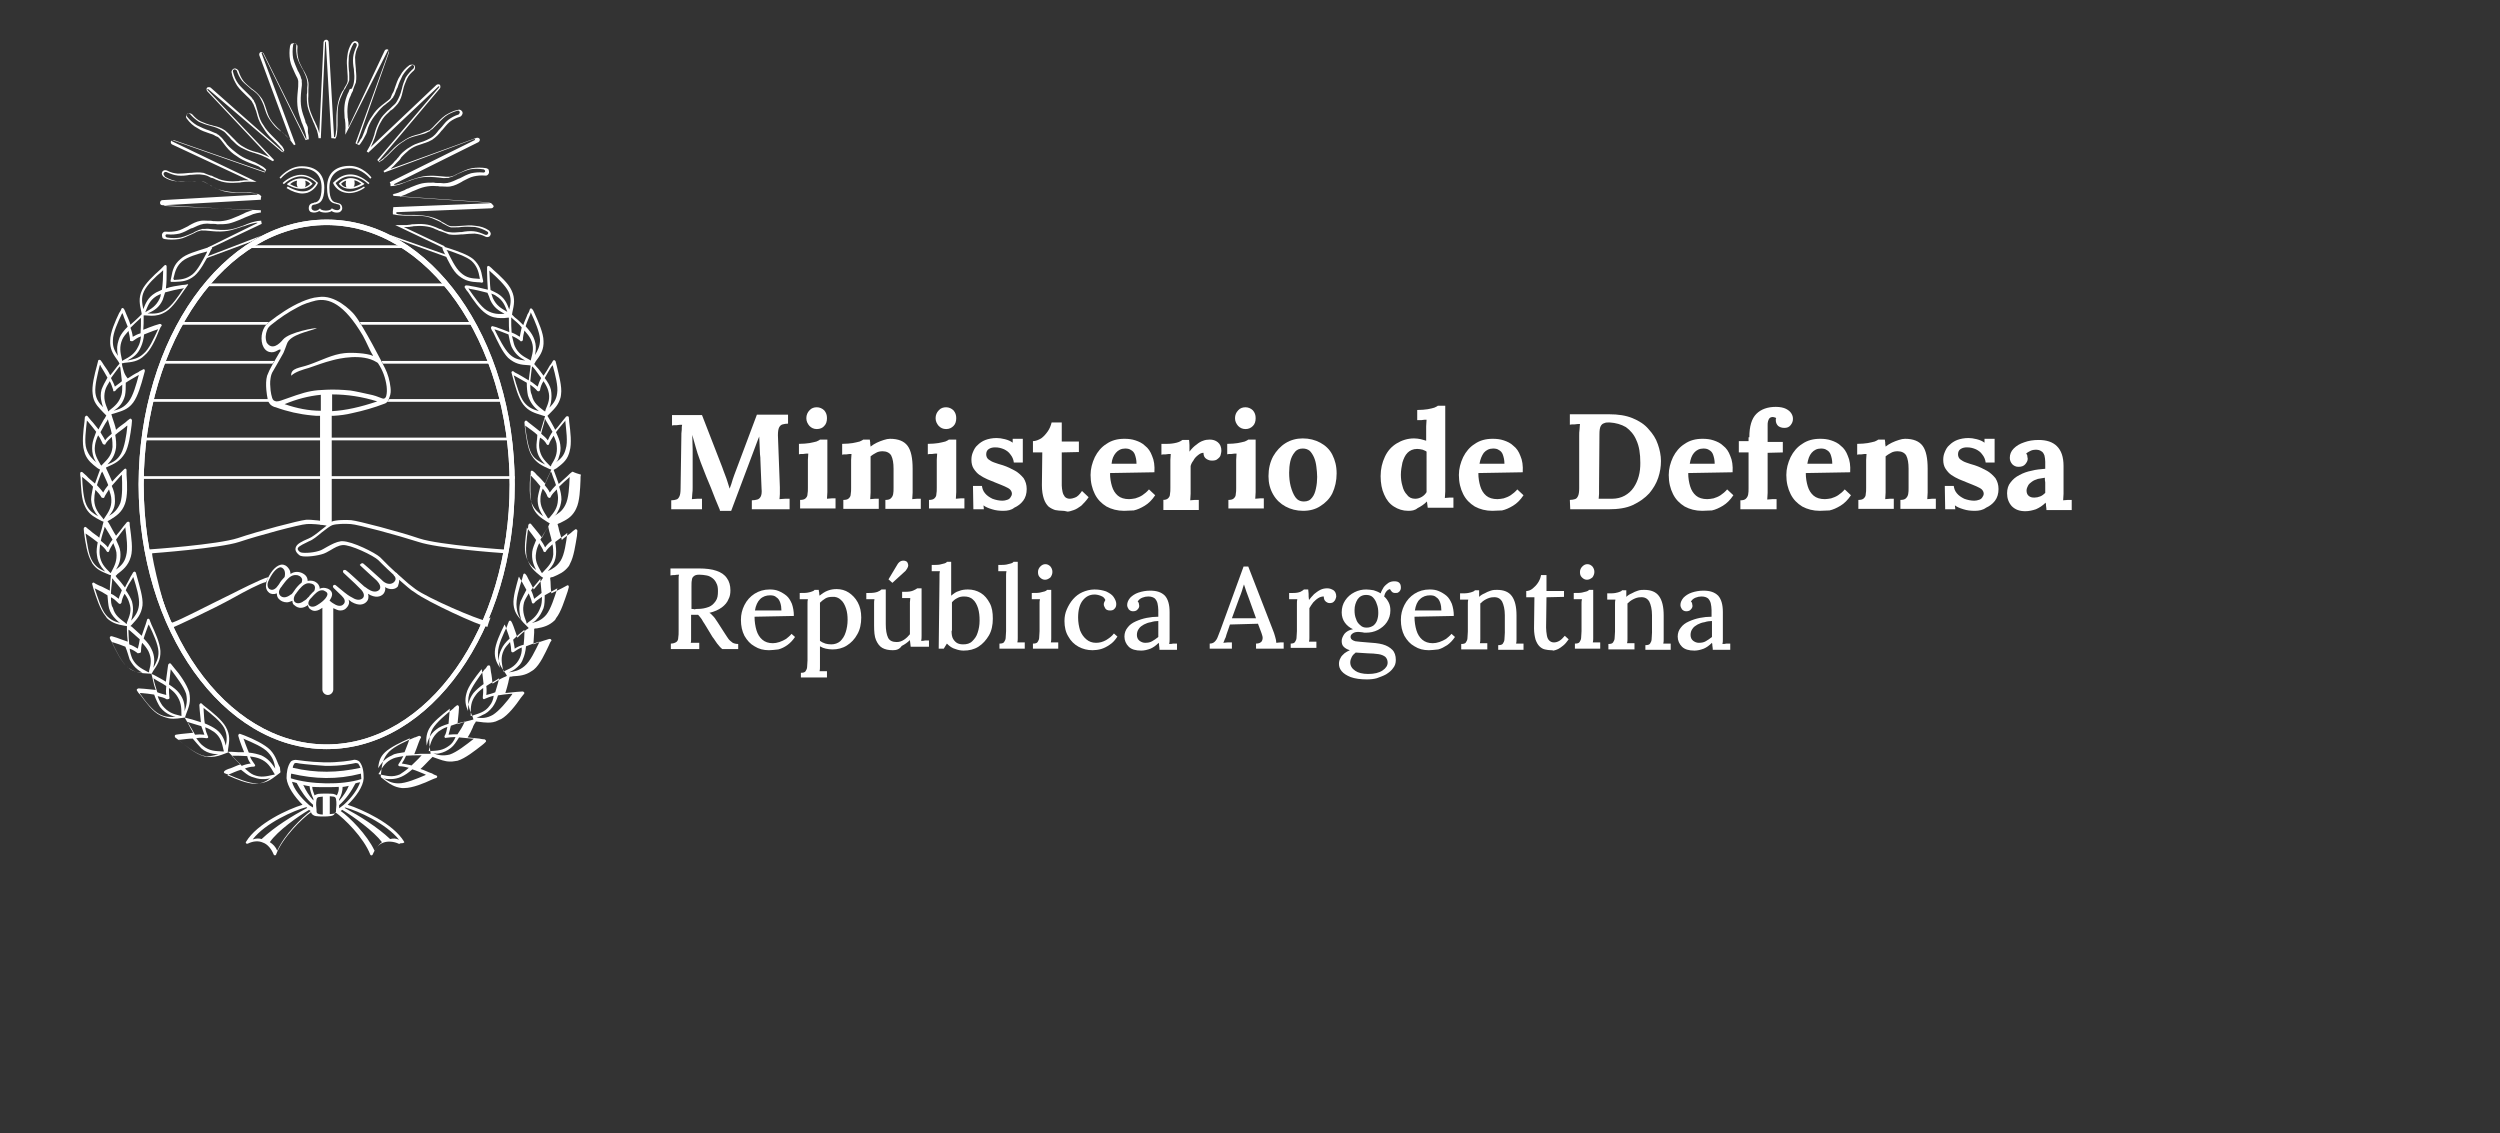 <?xml version="1.0" encoding="utf-8"?>
<!-- Generator: Adobe Illustrator 25.2.0, SVG Export Plug-In . SVG Version: 6.00 Build 0)  -->
<svg version="1.1" id="Capa_3" xmlns="http://www.w3.org/2000/svg" xmlns:xlink="http://www.w3.org/1999/xlink" x="0px" y="0px"
	 viewBox="0 0 642.1 291" style="enable-background:new 0 0 642.1 291;" xml:space="preserve">
<rect x="0" y="0" width="642.1" height="291" fill="#333333" stroke="none"/>
<style type="text/css">
	.st0{fill:#FFFFFF;}
	.st1{fill-rule:evenodd;clip-rule:evenodd;fill:#FFFFFF;}
</style>
<g>
	<g>
		<g>
			<g>
				<path class="st0" d="M184.9,131c-0.8-1.9-1.6-3.8-2.3-5.7c-0.8-1.9-1.6-3.8-2.3-5.7c-0.2-0.4-0.4-1.1-0.7-1.9s-0.6-1.7-0.9-2.8
					c-0.3-1-0.6-2.1-0.9-3.2c0,1.3,0.1,2.5,0.1,3.7c0,1.1,0,2.2,0,3.3c0,0.5,0,1,0,1.6c0,0.5,0,1.1,0,1.6s0,1,0,1.6c0,0.5,0,1,0,1.6
					s0,1.2-0.1,1.8c0,0.6-0.1,1-0.1,1.3c0.4,0,0.9-0.1,1.4-0.1c0.6,0,1,0,1.2,0v2.7h-7.9v-2.3c0.5,0,1-0.1,1.3-0.2
					c0.4-0.1,0.6-0.4,0.8-0.8s0.3-1.1,0.3-2l0.2-13.3c0-0.6,0-1.2,0.1-1.8c0-0.6,0-1,0.1-1.3c-0.4,0-0.8,0-1.4,0.1
					c-0.6,0-1,0-1.2,0.1v-2.7h7.7l5.2,13.4c0.2,0.5,0.4,1.2,0.7,1.9c0.3,0.7,0.5,1.4,0.7,2c0.2,0.7,0.4,1.2,0.5,1.6l0,0
					c0.3-0.8,0.6-1.6,0.8-2.4c0.3-0.8,0.5-1.5,0.8-2.2c0.9-2.4,1.8-4.8,2.7-7.2c0.9-2.4,1.8-4.8,2.7-7.2h8v2.3c-0.5,0-1,0.1-1.4,0.2
					s-0.7,0.4-0.9,0.8s-0.3,1.1-0.3,2l0.5,13.3c0,0.6,0,1.2,0,1.8c0,0.6-0.1,1-0.1,1.3c0.4,0,0.9-0.1,1.4-0.1c0.6,0,1,0,1.2,0v2.7
					h-9.7v-2.3c0.5,0,1-0.1,1.4-0.2c0.4-0.1,0.7-0.4,0.9-0.8s0.3-1.1,0.2-2l-0.3-7.4c0-0.3,0-0.8-0.1-1.4c0-0.7-0.1-1.4-0.1-2.3
					c0-0.8-0.1-1.6-0.1-2.3c-0.1,0.2-0.1,0.3-0.2,0.5c-0.1,0.2-0.1,0.3-0.2,0.5l-6.8,18.1h-2.9V131z"/>
				<path class="st0" d="M205.5,128.4c0.6,0,1.1-0.1,1.4-0.4c0.3-0.3,0.5-0.6,0.5-1.1c0.1-0.5,0.1-1,0.1-1.6v-5.8c0-0.4,0-0.9,0-1.4
					s0.1-1.1,0.1-1.6c-0.4,0-0.8,0-1.3,0.1c-0.5,0-0.9,0-1.1,0.1V114c1.1,0,2-0.1,2.7-0.2s1.3-0.3,1.8-0.4c0.4-0.2,0.7-0.3,0.9-0.5
					h1.9V125c0,0.3,0,0.8,0,1.4s-0.1,1.2-0.1,1.7c0.4,0,0.8-0.1,1.2-0.1c0.5,0,0.8,0,1,0v2.6h-9.1L205.5,128.4L205.5,128.4z
					 M209.8,110.2c-0.8,0-1.4-0.3-1.9-0.8c-0.5-0.6-0.8-1.2-0.8-2s0.3-1.5,0.8-2c0.5-0.6,1.2-0.8,1.9-0.8s1.4,0.3,1.9,0.8
					c0.5,0.6,0.7,1.2,0.7,2s-0.2,1.5-0.7,2C211.3,109.9,210.6,110.2,209.8,110.2z"/>
				<path class="st0" d="M216.6,130.7v-2.3c0.6,0,1.1-0.1,1.4-0.4c0.3-0.3,0.5-0.6,0.5-1.1c0.1-0.5,0.1-1,0.1-1.6v-5.8
					c0-0.4,0-0.9,0-1.4s0.1-1,0.1-1.5c-0.4,0-0.8,0-1.3,0.1c-0.5,0-0.9,0-1.1,0.1V114c1.1,0,2-0.1,2.7-0.2s1.3-0.3,1.8-0.4
					c0.4-0.2,0.7-0.3,0.9-0.5h1.7c0,0.3,0.1,0.5,0.1,0.7c0,0.1,0,0.3,0,0.4s0.1,0.4,0.1,0.7c0.5-0.4,1-0.7,1.6-1s1.2-0.5,1.8-0.7
					s1.1-0.3,1.6-0.3c2.1,0,3.6,0.6,4.5,1.8s1.3,3.2,1.3,5.9v4.7c0,0.3,0,0.8,0,1.4s-0.1,1.2-0.1,1.7c0.4,0,0.8-0.1,1.2-0.1
					s0.8,0,1,0v2.6h-9.1v-2.3c0.6,0,1.1-0.1,1.4-0.4c0.3-0.3,0.5-0.6,0.6-1.1s0.1-1,0.1-1.6v-4.9c0-1.5-0.2-2.6-0.6-3.4
					c-0.4-0.7-1.2-1.1-2.2-1.1c-0.6,0-1.2,0.1-1.7,0.4c-0.6,0.3-1,0.6-1.4,0.9c0,0.3,0,0.7,0,1s0,0.7,0,1v5.9c0,0.3,0,0.8,0,1.4
					s-0.1,1.2-0.1,1.7c0.4,0,0.8-0.1,1.2-0.1c0.5,0,0.8,0,1,0v2.6H216.6z"/>
				<path class="st0" d="M238.6,128.4c0.6,0,1.1-0.1,1.4-0.4c0.3-0.3,0.5-0.6,0.5-1.1c0.1-0.5,0.1-1,0.1-1.6v-5.8c0-0.4,0-0.9,0-1.4
					s0.1-1.1,0.1-1.6c-0.4,0-0.8,0-1.3,0.1c-0.5,0-0.9,0-1.1,0.1V114c1.1,0,2-0.1,2.7-0.2s1.3-0.3,1.8-0.4c0.4-0.2,0.7-0.3,0.9-0.5
					h1.9V125c0,0.3,0,0.8,0,1.4s-0.1,1.2-0.1,1.7c0.4,0,0.8-0.1,1.2-0.1c0.5,0,0.8,0,1,0v2.6h-9.1L238.6,128.4L238.6,128.4z
					 M243,110.2c-0.8,0-1.4-0.3-1.9-0.8c-0.5-0.6-0.8-1.2-0.8-2s0.3-1.5,0.8-2c0.5-0.6,1.2-0.8,1.9-0.8s1.4,0.3,1.9,0.8
					c0.5,0.6,0.7,1.2,0.7,2s-0.2,1.5-0.7,2C244.4,109.9,243.8,110.2,243,110.2z"/>
				<path class="st0" d="M257.7,131.2c-1,0-2-0.1-2.9-0.4c-1-0.3-1.7-0.6-2.2-1l0.1,1H250l-0.1-6h2.3c0.1,0.7,0.3,1.3,0.8,1.9
					s1.1,1,1.9,1.4c0.8,0.3,1.7,0.5,2.6,0.5c0.4,0,0.8-0.1,1.1-0.2c0.4-0.1,0.7-0.3,0.9-0.6c0.2-0.3,0.4-0.6,0.4-1s-0.2-0.8-0.5-1.1
					c-0.3-0.3-0.8-0.5-1.4-0.8s-1.3-0.5-2.2-0.9c-0.7-0.3-1.4-0.6-2.2-0.9c-0.7-0.3-1.4-0.7-2-1.1s-1.1-1-1.5-1.6s-0.6-1.4-0.6-2.3
					c0-0.7,0.1-1.3,0.4-2c0.3-0.7,0.6-1.3,1.2-1.8c0.5-0.5,1.2-1,2-1.3s1.8-0.5,2.9-0.5c0.6,0,1.3,0.1,2.1,0.3
					c0.8,0.2,1.5,0.5,2,0.9v-1h2.6v6.1h-2.3c-0.1-0.8-0.4-1.5-0.9-2.1c-0.4-0.6-1-1-1.6-1.3c-0.7-0.3-1.4-0.5-2.3-0.5
					c-0.6,0-1.1,0.1-1.6,0.4s-0.7,0.8-0.7,1.4c0,0.5,0.2,1,0.6,1.3c0.4,0.3,0.9,0.6,1.5,0.8c0.6,0.2,1.4,0.5,2.2,0.7
					c1.2,0.4,2.2,0.9,3.1,1.4s1.6,1.2,2.2,1.9c0.5,0.8,0.8,1.7,0.8,2.8c0,1.2-0.3,2.2-0.9,3c-0.6,0.8-1.4,1.4-2.3,1.8
					C259.8,131,258.8,131.2,257.7,131.2z"/>
				<path class="st0" d="M273,131.2c-0.7,0-1.4-0.1-2-0.2c-0.6-0.2-1.2-0.5-1.7-0.9c-0.5-0.5-0.9-1.1-1.2-2c-0.3-0.9-0.5-2-0.5-3.5
					l0.1-8.4h-2.4v-2.9c0.7,0,1.4-0.3,2.1-0.7c0.7-0.5,1.2-1.1,1.7-1.8c0.5-0.7,0.8-1.5,1-2.3h2.6v4.9h4.4v2.7l-4.4,0.1v8.5
					c0,0.5,0.1,1.1,0.2,1.6s0.3,0.9,0.6,1.3c0.3,0.3,0.7,0.5,1.3,0.5c0.3,0,0.8-0.1,1.3-0.3c0.6-0.2,1.2-0.8,1.8-1.7l1.7,1.6
					c-0.6,0.9-1.3,1.6-1.9,2.2c-0.7,0.5-1.3,0.9-1.9,1.1c-0.6,0.2-1.2,0.4-1.6,0.4C273.5,131.2,273.1,131.2,273,131.2z"/>
				<path class="st0" d="M288.7,131.2c-1.7,0-3.2-0.4-4.5-1.1c-1.3-0.8-2.3-1.8-3-3.2c-0.7-1.4-1.1-3-1.1-4.9c0-1.6,0.4-3.1,1.1-4.6
					c0.7-1.4,1.7-2.6,3-3.4c1.3-0.9,2.8-1.3,4.6-1.3c1,0,1.9,0.1,2.8,0.4s1.8,0.7,2.5,1.4c0.8,0.6,1.4,1.5,1.8,2.6
					c0.5,1.1,0.7,2.5,0.6,4.2l-11.4,0.2c0,1.3,0.2,2.4,0.5,3.4s0.8,1.8,1.5,2.4s1.7,0.9,2.9,0.9c0.5,0,1-0.1,1.6-0.2
					c0.6-0.2,1.2-0.4,1.8-0.8c0.6-0.4,1.2-0.9,1.7-1.5l1.6,1.5c-0.8,1.2-1.7,2.1-2.7,2.7c-1,0.6-1.9,1-2.8,1.2
					C290.4,131.1,289.5,131.2,288.7,131.2z M285.5,119.1h6.4c0-1-0.2-1.7-0.4-2.3c-0.2-0.6-0.6-1-1-1.2c-0.4-0.3-0.9-0.4-1.5-0.4
					c-1,0-1.8,0.4-2.4,1.1C286,117,285.6,117.9,285.5,119.1z"/>
				<path class="st0" d="M298.6,128.4c0.6,0,1.1-0.1,1.4-0.4c0.3-0.3,0.5-0.6,0.5-1.1c0.1-0.5,0.1-1,0.1-1.6v-5.8c0-0.4,0-0.9,0-1.4
					s0.1-1,0.1-1.5c-0.4,0-0.8,0-1.3,0.1c-0.5,0-0.9,0-1.1,0.1V114h1.4c0.9,0,1.7-0.1,2.5-0.3c0.8-0.2,1.2-0.5,1.5-0.7h1.7
					c0,0.2,0.1,0.7,0.1,1.3c0,0.6,0,1.2,0,1.7c0.6-0.8,1.2-1.4,1.8-1.8c0.6-0.5,1.1-0.8,1.7-1c0.5-0.2,1.1-0.3,1.7-0.3
					c0.8,0,1.5,0.2,2.1,0.7s0.9,1.2,0.9,2.2c0,0.3-0.1,0.7-0.2,1.1s-0.4,0.7-0.8,1c-0.3,0.3-0.8,0.4-1.4,0.4c-0.5,0-0.9-0.1-1.4-0.4
					s-0.8-0.8-0.8-1.6c-0.5,0-0.9,0.2-1.4,0.6s-0.9,0.8-1.2,1.4c-0.4,0.5-0.6,1-0.7,1.4v5.7c0,0.3,0,0.8,0,1.4s-0.1,1.2-0.1,1.7
					c0.4,0,0.8-0.1,1.2-0.1c0.5,0,0.8,0,1,0v2.6h-9.1v-2.6H298.6z"/>
				<path class="st0" d="M315.5,128.4c0.6,0,1.1-0.1,1.4-0.4c0.3-0.3,0.5-0.6,0.5-1.1c0.1-0.5,0.1-1,0.1-1.6v-5.8c0-0.4,0-0.9,0-1.4
					s0.1-1.1,0.1-1.6c-0.4,0-0.8,0-1.3,0.1c-0.5,0-0.9,0-1.1,0.1V114c1.1,0,2-0.1,2.7-0.2s1.3-0.3,1.8-0.4c0.4-0.2,0.7-0.3,0.9-0.5
					h1.9V125c0,0.3,0,0.8,0,1.4s-0.1,1.2-0.1,1.7c0.4,0,0.8-0.1,1.2-0.1c0.5,0,0.8,0,1,0v2.6h-9.1V128.4z M319.9,110.2
					c-0.8,0-1.4-0.3-1.9-0.8c-0.5-0.6-0.8-1.2-0.8-2s0.3-1.5,0.8-2c0.5-0.6,1.2-0.8,1.9-0.8c0.7,0,1.4,0.3,1.9,0.8
					c0.5,0.6,0.7,1.2,0.7,2s-0.2,1.5-0.7,2C321.3,109.9,320.7,110.2,319.9,110.2z"/>
				<path class="st0" d="M334.7,131.2c-1.7,0-3.2-0.4-4.5-1.1s-2.4-1.7-3.2-3.1s-1.2-2.9-1.2-4.7c0-1.9,0.4-3.6,1.2-5.1
					c0.8-1.4,1.9-2.6,3.2-3.4c1.3-0.8,2.8-1.2,4.4-1.2c1.7,0,3.2,0.4,4.5,1.1s2.4,1.7,3.1,3.1s1.1,2.9,1.1,4.8s-0.4,3.6-1.1,5.1
					c-0.7,1.4-1.8,2.5-3.1,3.3C337.9,130.8,336.4,131.2,334.7,131.2z M334.9,128.8c0.9,0,1.6-0.3,2.1-1c0.5-0.6,0.8-1.4,1-2.4
					c0.2-0.9,0.3-1.9,0.3-2.9c0-0.9-0.1-1.7-0.2-2.6s-0.3-1.7-0.6-2.4c-0.3-0.7-0.7-1.3-1.1-1.7c-0.5-0.4-1.1-0.6-1.8-0.6
					c-0.9,0-1.6,0.3-2.1,1c-0.5,0.6-0.9,1.4-1.1,2.3s-0.3,1.9-0.3,2.9c0,1.2,0.1,2.3,0.4,3.5c0.3,1.1,0.7,2.1,1.2,2.8
					C333.2,128.4,333.9,128.8,334.9,128.8z"/>
				<path class="st0" d="M361.7,131.2c-1.4,0-2.6-0.4-3.7-1.1s-1.9-1.7-2.5-3.1c-0.6-1.3-0.9-2.9-0.9-4.7c0-1.9,0.4-3.5,1.1-5
					s1.7-2.6,3-3.4s2.8-1.3,4.5-1.3c0.6,0,1.2,0.1,1.7,0.2s1,0.3,1.4,0.4v-2.3c0-0.3,0-0.8,0-1.4s0.1-1.2,0.1-1.7
					c-0.4,0-0.8,0-1.3,0.1c-0.5,0-0.9,0-1.1,0v-2.6c1.1,0,2-0.1,2.7-0.2s1.3-0.3,1.7-0.4c0.4-0.2,0.7-0.3,0.9-0.5h1.9v20.6
					c0,0.3,0,0.8,0,1.4s-0.1,1.2-0.1,1.7c0.4,0,0.8-0.1,1.2-0.1c0.4,0,0.8,0,1,0v2.6h-6.6c0-0.3-0.1-0.5-0.1-0.8s-0.1-0.5-0.1-0.8
					c-0.8,0.8-1.6,1.3-2.4,1.7C363.4,131.1,362.6,131.2,361.7,131.2z M363.5,128.1c0.6,0,1.2-0.2,1.7-0.5s0.9-0.7,1.2-1.2
					c0-0.3,0-0.7,0-1s0-0.7,0-1V116c-0.2-0.2-0.6-0.3-1-0.5c-0.5-0.1-0.9-0.2-1.4-0.2c-1.1,0-1.9,0.4-2.5,1s-1,1.5-1.3,2.5
					c-0.2,1-0.4,2-0.4,3.1c0,1,0.1,1.9,0.4,2.9c0.2,0.9,0.6,1.7,1.2,2.3C361.9,127.8,362.6,128.1,363.5,128.1z"/>
				<path class="st0" d="M383.3,131.2c-1.7,0-3.2-0.4-4.5-1.1c-1.3-0.8-2.3-1.8-3-3.2c-0.7-1.4-1.1-3-1.1-4.9c0-1.6,0.4-3.1,1.1-4.6
					c0.7-1.4,1.7-2.6,3-3.4c1.3-0.9,2.8-1.3,4.6-1.3c1,0,1.9,0.1,2.8,0.4s1.8,0.7,2.5,1.4c0.8,0.6,1.4,1.5,1.8,2.6
					c0.5,1.1,0.7,2.5,0.6,4.2l-11.4,0.2c0,1.3,0.2,2.4,0.5,3.4s0.8,1.8,1.5,2.4s1.7,0.9,2.9,0.9c0.5,0,1-0.1,1.6-0.2
					c0.6-0.2,1.2-0.4,1.8-0.8c0.6-0.4,1.2-0.9,1.7-1.5l1.6,1.5c-0.8,1.2-1.7,2.1-2.7,2.7c-1,0.6-1.9,1-2.8,1.2
					C384.9,131.1,384.1,131.2,383.3,131.2z M380,119.1h6.4c0-1-0.2-1.7-0.4-2.3c-0.2-0.6-0.6-1-1-1.2c-0.4-0.3-0.9-0.4-1.5-0.4
					c-1,0-1.8,0.4-2.4,1.1C380.6,117,380.2,117.9,380,119.1z"/>
				<path class="st0" d="M403.2,128.4c0.5,0,1-0.1,1.3-0.2c0.4-0.1,0.6-0.4,0.8-0.8c0.2-0.4,0.3-1.1,0.3-2V112c0-0.6,0-1.2,0.1-1.8
					c0-0.6,0.1-1,0.1-1.3c-0.4,0-0.8,0-1.4,0.1c-0.6,0-1,0-1.2,0.1v-2.7h10.1c2.3,0,4.3,0.3,6,1s3.1,1.6,4.1,2.8
					c1.1,1.2,1.9,2.4,2.4,3.9c0.5,1.4,0.8,2.9,0.8,4.3s-0.2,2.8-0.7,4.3s-1.3,2.8-2.3,4c-1.1,1.2-2.5,2.2-4.2,3s-3.8,1.1-6.2,1.1
					h-9.9L403.2,128.4L403.2,128.4z M410.7,125c0,0.6,0,1.2,0,1.8c0,0.6-0.1,1-0.1,1.3c0.2,0,0.6,0,1,0s0.8,0,1.3,0
					c0.4,0,0.8,0,1.1,0c1.3,0,2.4-0.3,3.3-0.8s1.7-1.2,2.3-2.1c0.6-0.9,1-1.8,1.3-2.9s0.4-2.2,0.4-3.4c0-2.4-0.3-4.3-1-5.8
					c-0.6-1.5-1.6-2.6-2.7-3.4c-1.2-0.7-2.6-1.1-4.2-1.2c-0.6,0-1,0-1.4,0.2c-0.4,0.1-0.7,0.4-0.9,0.8c-0.2,0.4-0.3,1.1-0.3,2
					L410.7,125L410.7,125z"/>
				<path class="st0" d="M437.2,131.2c-1.7,0-3.2-0.4-4.5-1.1c-1.3-0.8-2.3-1.8-3-3.2c-0.7-1.4-1.1-3-1.1-4.9c0-1.6,0.4-3.1,1.1-4.6
					c0.7-1.4,1.7-2.6,3-3.4c1.3-0.9,2.8-1.3,4.6-1.3c1,0,1.9,0.1,2.8,0.4s1.8,0.7,2.5,1.4c0.8,0.6,1.4,1.5,1.8,2.6
					c0.5,1.1,0.7,2.5,0.6,4.2l-11.4,0.2c0,1.3,0.2,2.4,0.5,3.4s0.8,1.8,1.5,2.4s1.7,0.9,2.9,0.9c0.5,0,1-0.1,1.6-0.2
					c0.6-0.2,1.2-0.4,1.8-0.8c0.6-0.4,1.2-0.9,1.7-1.5l1.6,1.5c-0.8,1.2-1.7,2.1-2.7,2.7c-1,0.6-1.9,1-2.8,1.2
					C438.9,131.1,438,131.2,437.2,131.2z M434,119.1h6.4c0-1-0.2-1.7-0.4-2.3c-0.2-0.6-0.6-1-1-1.2c-0.4-0.3-0.9-0.4-1.5-0.4
					c-1,0-1.8,0.4-2.4,1.1C434.5,117,434.2,117.9,434,119.1z"/>
				<path class="st0" d="M449.3,112.3c0-2.8,0.6-4.8,1.8-6c1.2-1.2,2.9-1.8,5-1.8c1.1,0,2,0.2,2.6,0.5s1.1,0.7,1.4,1.2
					s0.4,0.9,0.4,1.4c0,0.6-0.2,1.1-0.6,1.6s-0.9,0.7-1.6,0.7s-1.2-0.2-1.6-0.5c-0.4-0.4-0.6-0.9-0.6-1.4c0-0.1,0-0.2,0-0.3
					c0-0.1,0-0.2,0.1-0.3c-0.1-0.1-0.3-0.2-0.4-0.2c-0.2,0-0.3-0.1-0.4-0.1c-0.4,0-0.7,0.1-0.9,0.3c-0.2,0.2-0.3,0.5-0.4,0.8
					s-0.1,0.7-0.1,1v4.3h3.9v2.7l-3.9,0.1v8.9c0,0.3,0,0.8,0,1.4s-0.1,1.2-0.1,1.7c0.4,0,0.8-0.1,1.3-0.1s0.9,0,1.1,0v2.6H447v-2.3
					c0.6,0,1.1-0.1,1.4-0.4c0.3-0.3,0.5-0.6,0.6-1.1s0.1-1,0.1-1.6v-9.2h-2.5v-2.9h2.5v-1H449.3z"/>
				<path class="st0" d="M467.4,131.2c-1.7,0-3.2-0.4-4.5-1.1c-1.3-0.8-2.3-1.8-3-3.2c-0.7-1.4-1.1-3-1.1-4.9c0-1.6,0.4-3.1,1.1-4.6
					c0.7-1.4,1.7-2.6,3-3.4c1.3-0.9,2.8-1.3,4.6-1.3c1,0,1.9,0.1,2.8,0.4s1.8,0.7,2.5,1.4c0.8,0.6,1.4,1.5,1.8,2.6
					c0.5,1.1,0.7,2.5,0.6,4.2l-11.4,0.2c0,1.3,0.2,2.4,0.5,3.4s0.8,1.8,1.5,2.4s1.7,0.9,2.9,0.9c0.5,0,1-0.1,1.6-0.2
					c0.6-0.2,1.2-0.4,1.8-0.8c0.6-0.4,1.2-0.9,1.7-1.5l1.6,1.5c-0.8,1.2-1.7,2.1-2.7,2.7c-1,0.6-1.9,1-2.8,1.2
					C469.1,131.1,468.2,131.2,467.4,131.2z M464.2,119.1h6.4c0-1-0.2-1.7-0.4-2.3c-0.2-0.6-0.6-1-1-1.2c-0.4-0.3-0.9-0.4-1.5-0.4
					c-1,0-1.8,0.4-2.4,1.1C464.7,117,464.4,117.9,464.2,119.1z"/>
				<path class="st0" d="M477.3,130.7v-2.3c0.6,0,1.1-0.1,1.4-0.4c0.3-0.3,0.5-0.6,0.5-1.1c0.1-0.5,0.1-1,0.1-1.6v-5.8
					c0-0.4,0-0.9,0-1.4s0.1-1,0.1-1.5c-0.4,0-0.8,0-1.3,0.1c-0.5,0-0.9,0-1.1,0.1V114c1.1,0,2-0.1,2.7-0.2s1.3-0.3,1.8-0.4
					c0.4-0.2,0.7-0.3,0.9-0.5h1.7c0,0.3,0.1,0.5,0.1,0.7c0,0.1,0,0.3,0,0.4s0.1,0.4,0.1,0.7c0.5-0.4,1-0.7,1.6-1s1.2-0.5,1.8-0.7
					c0.6-0.2,1.1-0.3,1.6-0.3c2.1,0,3.6,0.6,4.5,1.8c0.9,1.2,1.3,3.2,1.3,5.9v4.7c0,0.3,0,0.8,0,1.4s-0.1,1.2-0.1,1.7
					c0.4,0,0.8-0.1,1.2-0.1c0.4,0,0.8,0,1,0v2.6h-9.1v-2.3c0.6,0,1.1-0.1,1.4-0.4c0.3-0.3,0.5-0.6,0.6-1.1s0.1-1,0.1-1.6v-4.9
					c0-1.5-0.2-2.6-0.6-3.4c-0.4-0.7-1.2-1.1-2.2-1.1c-0.6,0-1.2,0.1-1.7,0.4c-0.6,0.3-1,0.6-1.4,0.9c0,0.3,0,0.7,0,1s0,0.7,0,1v5.9
					c0,0.3,0,0.8,0,1.4s-0.1,1.2-0.1,1.7c0.4,0,0.8-0.1,1.2-0.1c0.5,0,0.8,0,1,0v2.6H477.3z"/>
				<path class="st0" d="M507.2,131.2c-1,0-2-0.1-2.9-0.4c-1-0.3-1.7-0.6-2.2-1l0.1,1h-2.6l-0.1-6h2.3c0.1,0.7,0.3,1.3,0.8,1.9
					s1.1,1,1.9,1.4c0.8,0.3,1.7,0.5,2.6,0.5c0.4,0,0.8-0.1,1.1-0.2c0.4-0.1,0.7-0.3,0.9-0.6c0.2-0.3,0.4-0.6,0.4-1s-0.2-0.8-0.5-1.1
					c-0.3-0.3-0.8-0.5-1.4-0.8s-1.3-0.5-2.2-0.9c-0.7-0.3-1.4-0.6-2.2-0.9c-0.7-0.3-1.4-0.7-2-1.1s-1.1-1-1.5-1.6s-0.6-1.4-0.6-2.3
					c0-0.7,0.1-1.3,0.4-2s0.6-1.3,1.2-1.8c0.5-0.5,1.2-1,2-1.3s1.8-0.5,2.9-0.5c0.6,0,1.3,0.1,2.1,0.3c0.8,0.2,1.5,0.5,2,0.9v-1h2.6
					v6.1H510c-0.1-0.8-0.4-1.5-0.9-2.1c-0.4-0.6-1-1-1.6-1.3c-0.7-0.3-1.4-0.5-2.3-0.5c-0.6,0-1.1,0.1-1.6,0.4s-0.7,0.8-0.7,1.4
					c0,0.5,0.2,1,0.6,1.3s0.9,0.6,1.5,0.8c0.6,0.2,1.4,0.5,2.2,0.7c1.2,0.4,2.2,0.9,3.1,1.4s1.6,1.2,2.2,1.9
					c0.5,0.8,0.8,1.7,0.8,2.8c0,1.2-0.3,2.2-0.9,3c-0.6,0.8-1.4,1.4-2.3,1.8C509.3,131,508.3,131.2,507.2,131.2z"/>
				<path class="st0" d="M525.6,130.7c0-0.3-0.1-0.6-0.1-0.8s0-0.5-0.1-0.8c-0.8,0.8-1.6,1.3-2.5,1.7c-0.9,0.3-1.8,0.5-2.7,0.5
					c-1.5,0-2.6-0.4-3.5-1.3c-0.8-0.9-1.2-2-1.2-3.3c0-1.1,0.3-2.1,0.9-2.8c0.6-0.8,1.3-1.4,2.3-1.9c0.9-0.5,2-0.9,3.1-1.1
					c1.1-0.3,2.3-0.4,3.5-0.5v-1.8c0-0.6-0.1-1.1-0.2-1.6c-0.2-0.5-0.4-0.9-0.8-1.1c-0.4-0.3-0.9-0.4-1.5-0.4
					c-0.4,0-0.9,0.1-1.3,0.3c-0.4,0.2-0.8,0.4-1.1,0.7c0.2,0.2,0.3,0.4,0.3,0.7c0,0.2,0.1,0.5,0.1,0.6c0,0.5-0.2,0.9-0.6,1.4
					c-0.4,0.5-1,0.7-1.8,0.7c-0.7,0-1.2-0.3-1.6-0.7c-0.4-0.5-0.6-1-0.6-1.6c0-0.9,0.3-1.7,1-2.4c0.7-0.7,1.5-1.2,2.7-1.6
					c1.1-0.4,2.3-0.6,3.7-0.6c2,0,3.6,0.5,4.7,1.6c1.1,1.1,1.7,2.7,1.7,5.1c0,0.8,0,1.5,0,2c0,0.6,0,1.1,0,1.7s0,1.2,0,2
					c0,0.3,0,0.8,0,1.4s-0.1,1.2-0.1,1.7c0.4,0,0.8-0.1,1.2-0.1s0.8,0,1,0v2.6h-6.5V130.7z M525.2,122.7c-0.6,0.1-1.3,0.2-1.8,0.3
					c-0.6,0.2-1.1,0.4-1.5,0.7c-0.4,0.3-0.8,0.6-1,1s-0.4,0.8-0.4,1.3c0,0.6,0.2,1.1,0.6,1.4c0.4,0.3,0.8,0.4,1.4,0.4
					c0.5,0,1-0.1,1.5-0.3c0.5-0.2,0.9-0.5,1.3-0.9c0-0.2,0-0.5,0-0.7s0-0.4,0-0.7c0-0.4,0-0.8,0-1.3
					C525.2,123.5,525.2,123.1,525.2,122.7z"/>
				<path class="st0" d="M172.3,166.6v-1.3c0.6,0,1.1-0.2,1.4-0.4c0.3-0.2,0.5-0.6,0.5-1.1c0.1-0.5,0.1-1.1,0.1-1.8v-12.2
					c0-0.4,0-0.8,0-1.2s0-0.7,0.1-1c-0.3,0-0.7,0-1.1,0.1c-0.4,0-0.7,0-1.1,0.1V146c1.2,0,2.4,0,3.6,0c1.2,0,2.4,0,3.7,0
					c1.8,0,3.4,0.2,4.5,0.6c1.2,0.4,2.1,1,2.7,1.9c0.6,0.8,0.9,1.9,0.9,3.1c0,0.8-0.1,1.6-0.5,2.3c-0.3,0.8-0.9,1.5-1.7,2.1
					s-1.9,1.1-3.2,1.4c0.4,0.2,0.7,0.6,1.1,1s0.6,0.9,1,1.4l1.8,2.8c0.4,0.6,0.7,1.1,1,1.5s0.7,0.7,1.1,1c0.4,0.2,0.9,0.3,1.4,0.3
					v1.3h-4.1c-0.5-0.4-0.9-0.9-1.3-1.4s-0.7-1.1-1.2-1.7l-2-3.3c-0.3-0.4-0.5-0.8-0.8-1.3c-0.3-0.4-0.6-0.8-0.9-1.1
					c-0.3,0-0.6,0-0.9,0c-0.3,0-0.6,0-0.9,0v4.8c0,0.5,0,1,0,1.4s0,0.8-0.1,1c0.2,0,0.5,0,0.7,0c0.3,0,0.5,0,0.8,0s0.5,0,0.7,0v1.6
					h-7.3V166.6z M179.2,156.4c1.1,0,2-0.2,2.8-0.5s1.3-0.8,1.8-1.5s0.6-1.5,0.6-2.6c0-0.8-0.1-1.5-0.4-2c-0.2-0.5-0.6-1-1-1.3
					s-0.9-0.6-1.5-0.7c-0.6-0.1-1.2-0.2-1.9-0.2c-0.6,0-1.1,0.1-1.4,0.4c-0.3,0.2-0.5,0.6-0.5,1c-0.1,0.4-0.1,1-0.1,1.7v5.7
					c0.3,0,0.6,0,0.8,0.1C178.6,156.4,178.9,156.4,179.2,156.4z"/>
				<path class="st0" d="M197.5,167c-1.4,0-2.6-0.3-3.7-1c-1.1-0.6-1.9-1.5-2.6-2.7c-0.6-1.2-0.9-2.5-0.9-4.1c0-1.4,0.3-2.6,0.9-3.8
					c0.6-1.2,1.5-2.2,2.6-2.9s2.4-1.1,3.9-1.1c0.8,0,1.6,0.1,2.3,0.4c0.7,0.3,1.4,0.7,2,1.2s1,1.2,1.4,2.1c0.3,0.9,0.5,1.9,0.5,3.1
					l-10.1,0.2c0,1.3,0.2,2.5,0.5,3.5s0.8,1.8,1.5,2.4c0.7,0.6,1.6,0.9,2.7,0.9c0.5,0,1.1-0.1,1.7-0.3c0.6-0.2,1.2-0.5,1.7-0.8
					c0.5-0.4,1-0.8,1.4-1.3l0.9,0.8c-0.6,0.9-1.3,1.6-2,2.1s-1.5,0.9-2.3,1.1C198.9,166.9,198.2,167,197.5,167z M193.9,156.8h6.8
					c0-0.7-0.1-1.4-0.3-2s-0.5-1.1-1-1.4c-0.4-0.4-1-0.5-1.6-0.5c-1,0-1.9,0.3-2.6,1C194.6,154.5,194.1,155.5,193.9,156.8z"/>
				<path class="st0" d="M205.7,174v-1.2c0.6,0,1-0.1,1.2-0.4c0.2-0.3,0.4-0.7,0.4-1.1c0-0.5,0.1-1.1,0.1-1.7V156c0-0.3,0-0.7,0-1
					c0-0.4,0-0.7,0.1-1.1c-0.3,0-0.7,0-1.1,0c-0.4,0-0.7,0-1,0v-1.6c0.9,0,1.6,0,2.1-0.1s0.9-0.2,1.1-0.3c0.3-0.1,0.5-0.2,0.6-0.4
					h1.1c0,0.2,0,0.4,0.1,0.7c0,0.3,0,0.5,0.1,0.8c0.6-0.5,1.3-1,2.1-1.3s1.5-0.4,2.3-0.4c1.1,0,2.2,0.3,3.1,0.9
					c0.9,0.6,1.7,1.4,2.3,2.5s0.9,2.4,0.9,3.9c0,1.6-0.3,3.1-1,4.3c-0.7,1.3-1.6,2.2-2.7,2.9c-1.1,0.7-2.4,1-3.7,1
					c-0.6,0-1.2-0.1-1.7-0.2c-0.5-0.1-1-0.3-1.5-0.6v4.2c0,0.4,0,0.7,0,1.1c0,0.4,0,0.7-0.1,1.1c0.3,0,0.6,0,1,0c0.3,0,0.6,0,0.9,0
					v1.6L205.7,174L205.7,174z M213.5,165.5c0.9,0,1.7-0.3,2.3-0.8c0.6-0.6,1.1-1.3,1.4-2.3c0.3-0.9,0.5-2,0.5-3.2
					c0-1-0.1-2-0.4-2.9c-0.3-0.9-0.7-1.7-1.3-2.2c-0.6-0.6-1.4-0.9-2.3-0.8c-0.6,0-1.2,0.1-1.7,0.4c-0.5,0.3-1,0.7-1.4,1.1
					c0,0.3,0,0.5,0,0.8s0,0.7,0,1.1c0,0.4,0,1,0,1.7s0,1.5,0,2.5s0,2.2,0,3.7c0.4,0.3,0.8,0.5,1.4,0.7
					C212.4,165.4,212.9,165.5,213.5,165.5z"/>
				<path class="st0" d="M229.3,167c-1.1,0-2-0.2-2.7-0.6c-0.7-0.4-1.2-1.1-1.6-2c-0.4-0.9-0.5-2.2-0.5-3.8V156c0-0.3,0-0.7,0-1
					c0-0.4,0-0.7,0.1-1.1c-0.3,0-0.7,0-1.1,0c-0.4,0-0.7,0-1,0v-1.6h0.7c1,0,1.7-0.1,2.2-0.3s0.8-0.4,1-0.6h1.1v8.9
					c0,1.5,0.2,2.7,0.6,3.5c0.4,0.8,1.2,1.1,2.2,1.1c0.7,0,1.3-0.2,1.9-0.6c0.6-0.4,1.1-0.9,1.5-1.4v-7c0-0.4,0-0.8,0-1.2
					s0.1-0.7,0.1-1.1c-0.4,0-0.7,0-1.1,0c-0.4,0-0.7,0-1,0V152h0.8c0.9,0,1.5-0.1,2-0.3s0.8-0.4,1.1-0.6h1.1v10.8c0,0.3,0,0.7,0,1.3
					c0,0.5,0,1-0.1,1.4c0.3,0,0.7,0,1-0.1c0.4,0,0.7,0,1,0v1.6h-4.7c0-0.3-0.1-0.6-0.1-0.9c0-0.3-0.1-0.5-0.1-0.8
					c-0.6,0.6-1.3,1.1-2.1,1.5C231,166.8,230.2,167,229.3,167z M229.2,149.7l-1-0.9l2.4-4c0.3-0.4,0.6-0.6,0.8-0.7
					c0.3-0.1,0.5-0.1,0.8-0.1c0.2,0,0.4,0.1,0.6,0.2c0.2,0.1,0.3,0.3,0.4,0.6c0.1,0.3,0.1,0.5,0,0.8s-0.3,0.6-0.6,1L229.2,149.7z"/>
				<path class="st0" d="M241.3,148.8c0-0.3,0-0.7,0-1s0-0.7,0.1-1.1c-0.4,0-0.7,0-1.1,0c-0.4,0-0.7,0-1,0v-1.6c0.9,0,1.6,0,2.1-0.1
					s0.9-0.2,1.2-0.3s0.5-0.2,0.6-0.4h1.1v8.7c0.6-0.5,1.2-1,2-1.2c0.7-0.3,1.5-0.4,2.3-0.4c1.2,0,2.3,0.3,3.3,0.9
					c1,0.6,1.7,1.5,2.3,2.6s0.8,2.4,0.8,4s-0.3,3.1-1,4.3s-1.6,2.2-2.7,2.9c-1.1,0.7-2.4,1-3.8,1c-0.6,0-1.3-0.1-2.1-0.4
					c-0.8-0.2-1.5-0.7-2.2-1.4l-0.8,1.3h-1.3L241.3,148.8z M244.4,162c0,0.9,0.1,1.6,0.4,2.1c0.3,0.5,0.7,0.9,1.1,1.1
					s0.9,0.3,1.5,0.3c0.9,0,1.7-0.2,2.3-0.8s1.1-1.2,1.4-2.2c0.3-0.9,0.5-1.9,0.5-3.1c0-1.2-0.1-2.2-0.4-3.2
					c-0.3-0.9-0.7-1.7-1.3-2.2c-0.6-0.6-1.4-0.8-2.3-0.8c-0.6,0-1.2,0.1-1.7,0.4c-0.6,0.3-1,0.6-1.4,1.1v7.3H244.4z"/>
				<path class="st0" d="M256.7,165.3c0.6,0,1-0.1,1.2-0.4c0.2-0.3,0.4-0.7,0.4-1.1c0-0.5,0.1-1.1,0.1-1.7v-13.3c0-0.3,0-0.7,0-1
					s0-0.7,0.1-1.1c-0.3,0-0.7,0-1.1,0s-0.7,0-1,0v-1.6c0.9,0,1.6,0,2.1-0.1s0.9-0.2,1.2-0.3c0.3-0.1,0.5-0.2,0.6-0.4h1.1v18.5
					c0,0.4,0,0.7,0,1.1c0,0.4,0,0.7-0.1,1.1c0.3,0,0.6,0,1,0c0.3,0,0.6,0,0.9,0v1.6h-6.5L256.7,165.3L256.7,165.3z"/>
				<path class="st0" d="M265.3,165.3c0.6,0,1-0.1,1.2-0.4c0.2-0.3,0.4-0.7,0.4-1.1c0-0.5,0.1-1.1,0.1-1.7V156c0-0.3,0-0.7,0-1
					s0-0.7,0.1-1.1c-0.3,0-0.7,0-1.1,0s-0.7,0-1,0v-1.6c0.9,0,1.6,0,2.1-0.1s0.9-0.2,1.2-0.3c0.3-0.1,0.5-0.2,0.6-0.4h1.1v11.3
					c0,0.4,0,0.7,0,1.1c0,0.4,0,0.7-0.1,1.1c0.3,0,0.6,0,1,0c0.3,0,0.6,0,0.9,0v1.6h-6.5L265.3,165.3L265.3,165.3z M268.4,148.9
					c-0.5,0-0.9-0.2-1.3-0.6c-0.4-0.4-0.5-0.8-0.5-1.4c0-0.5,0.2-1,0.6-1.4s0.8-0.6,1.3-0.6s0.9,0.2,1.3,0.6
					c0.3,0.4,0.5,0.8,0.5,1.4c0,0.5-0.2,1-0.5,1.4C269.3,148.7,268.9,148.9,268.4,148.9z"/>
				<path class="st0" d="M280.6,167c-1.3,0-2.5-0.3-3.6-0.9c-1.1-0.6-2-1.5-2.6-2.6c-0.7-1.1-1-2.5-1-4c0-1.1,0.2-2.1,0.6-3
					s0.9-1.8,1.6-2.6s1.5-1.4,2.4-1.8c0.9-0.4,2-0.7,3.1-0.7c1.2,0,2.1,0.2,3,0.5c0.8,0.4,1.5,0.8,1.9,1.4c0.4,0.6,0.7,1.2,0.7,1.8
					c0,0.5-0.1,0.9-0.4,1.2c-0.3,0.4-0.7,0.5-1.2,0.5c-0.6,0-1-0.2-1.2-0.5c-0.2-0.4-0.4-0.7-0.4-1c0-0.2,0-0.4,0.1-0.6
					c0.1-0.2,0.2-0.4,0.3-0.6c-0.2-0.4-0.4-0.7-0.8-0.9s-0.7-0.3-1.1-0.4c-0.4-0.1-0.7-0.1-0.9-0.1c-1.2,0-2.2,0.5-3,1.5
					s-1.2,2.5-1.2,4.4c0,1.2,0.2,2.3,0.5,3.3c0.4,1,0.9,1.7,1.6,2.3s1.5,0.9,2.5,0.9c0.9,0,1.7-0.2,2.6-0.7c0.8-0.5,1.5-1,2-1.7
					l0.9,0.8c-0.6,0.9-1.2,1.6-2,2.1c-0.7,0.5-1.5,0.9-2.2,1.1S281.3,167,280.6,167z"/>
				<path class="st0" d="M297.8,166.6c0-0.3-0.1-0.6-0.1-0.8s0-0.5-0.1-0.7c-0.7,0.7-1.4,1.2-2.1,1.5c-0.8,0.3-1.6,0.5-2.4,0.5
					c-1.4,0-2.5-0.3-3.2-1s-1.1-1.6-1.1-2.6c0-0.9,0.3-1.7,0.8-2.3c0.5-0.7,1.2-1.2,2.1-1.6c0.9-0.4,1.8-0.7,2.8-0.9s2-0.3,3-0.3
					v-1.7c0-0.6-0.1-1.2-0.2-1.7s-0.4-1-0.7-1.3c-0.4-0.3-0.9-0.5-1.7-0.5c-0.5,0-1,0.1-1.5,0.3s-0.9,0.5-1.2,1
					c0.2,0.2,0.3,0.3,0.3,0.5s0.1,0.4,0.1,0.6c0,0.3-0.1,0.6-0.4,0.9c-0.2,0.3-0.6,0.5-1.2,0.5c-0.5,0-0.8-0.2-1.1-0.5
					c-0.2-0.3-0.4-0.7-0.4-1.1c0-0.7,0.3-1.3,0.8-1.9c0.5-0.5,1.2-1,2.1-1.3s1.9-0.5,3-0.5c1.7,0,2.9,0.4,3.8,1.3
					c0.8,0.9,1.2,2.3,1.2,4.2c0,0.7,0,1.4,0,2s0,1.3,0,1.9c0,0.6,0,1.3,0,2.1c0,0.3,0,0.6,0,1s0,0.8-0.1,1.2c0.3,0,0.7,0,1-0.1
					c0.4,0,0.7,0,1,0v1.6h-4.5V166.6z M297.5,159.5c-0.6,0-1.3,0.1-1.9,0.3c-0.7,0.1-1.2,0.3-1.8,0.6c-0.5,0.3-1,0.6-1.3,1.1
					c-0.3,0.4-0.5,0.9-0.5,1.6c0,0.7,0.3,1.2,0.7,1.5c0.4,0.3,0.9,0.5,1.4,0.5c0.7,0,1.3-0.1,1.8-0.4c0.5-0.3,1-0.6,1.6-1.1
					c0-0.2,0-0.4,0-0.7c0-0.2,0-0.5,0-0.7s0-0.5,0-1C297.5,160.6,297.5,160.1,297.5,159.5z"/>
				<path class="st0" d="M310.7,166.6v-1.3c0.6,0,1-0.2,1.3-0.5s0.6-0.7,0.8-1.3c0.2-0.5,0.4-1.1,0.7-1.8l5.9-16.2h1.2L327,162
					c0.2,0.4,0.3,0.9,0.5,1.5s0.3,1.2,0.3,1.6c0.3,0,0.7-0.1,1-0.1s0.6,0,0.9,0v1.6h-7.1v-1.3c0.7,0,1.1-0.2,1.4-0.5
					c0.2-0.3,0.3-0.6,0.3-1s-0.2-0.8-0.3-1.2l-0.9-2.4l-7.2,0.2L315,163c-0.1,0.4-0.2,0.8-0.4,1.1c-0.1,0.4-0.3,0.7-0.4,1
					c0.4,0,0.7-0.1,1.1-0.1s0.8,0,1.1,0v1.6L310.7,166.6L310.7,166.6z M316.4,158.8h6.2l-1.8-5c-0.2-0.6-0.5-1.3-0.7-1.9
					c-0.2-0.6-0.4-1.2-0.6-1.8l0,0c-0.2,0.5-0.3,1-0.5,1.6s-0.4,1.2-0.7,1.9L316.4,158.8z"/>
				<path class="st0" d="M331.4,165.3c0.6,0,1-0.1,1.2-0.4c0.2-0.3,0.4-0.7,0.4-1.1c0-0.5,0.1-1.1,0.1-1.7V156c0-0.3,0-0.7,0-1
					c0-0.4,0-0.7,0.1-1.1c-0.3,0-0.7,0-1.1,0s-0.7,0-1,0v-1.6h1c0.8,0,1.4-0.1,1.9-0.3c0.4-0.2,0.7-0.4,0.9-0.6h1.1
					c0,0.3,0.1,0.7,0.1,1.1c0,0.5,0,1,0.1,1.6c0.4-0.5,0.8-1,1.3-1.5c0.5-0.4,1-0.8,1.6-1.1s1.2-0.4,1.8-0.4c0.6,0,1.1,0.2,1.6,0.5
					c0.4,0.3,0.7,0.8,0.7,1.6c0,0.2-0.1,0.4-0.2,0.7s-0.3,0.5-0.5,0.7s-0.6,0.3-1,0.3s-0.8-0.2-1.1-0.5c-0.3-0.3-0.4-0.7-0.4-1.2
					c-0.5,0-0.9,0.1-1.4,0.4c-0.5,0.3-0.9,0.7-1.3,1.1c-0.4,0.5-0.7,1-1,1.5v6.4c0,0.4,0,0.7,0,1.1c0,0.4,0,0.7-0.1,1.1
					c0.3,0,0.6,0,1,0c0.3,0,0.6,0,0.9,0v1.6h-6.6v-1.1H331.4z"/>
				<path class="st0" d="M351.1,174.5c-1.7,0-3.1-0.2-4.2-0.6c-1-0.4-1.8-0.9-2.3-1.5s-0.7-1.2-0.7-1.9c0-0.5,0.1-1,0.4-1.5
					c0.2-0.5,0.6-0.8,1-1.2c0.4-0.3,0.9-0.6,1.4-0.8c-0.7-0.2-1.2-0.5-1.6-0.9s-0.5-0.9-0.5-1.5s0.3-1.2,0.7-1.8
					c0.5-0.6,1.2-1,2.2-1.2c-0.9-0.4-1.6-1-2.1-1.7s-0.8-1.6-0.8-2.6c0-1.2,0.3-2.2,0.9-3.1c0.6-0.9,1.4-1.6,2.4-2.1s2-0.7,3-0.7
					c0.6,0,1.2,0.1,1.9,0.2c0.6,0.2,1.2,0.4,1.8,0.8c0.2-0.6,0.5-1.1,0.8-1.6c0.4-0.5,0.8-0.8,1.2-1.1c0.5-0.3,1-0.4,1.5-0.4
					c0.6,0,1,0.1,1.3,0.4c0.3,0.3,0.4,0.7,0.4,1.2c0,0.2,0,0.3-0.1,0.6c-0.1,0.2-0.2,0.4-0.5,0.6c-0.2,0.2-0.5,0.2-0.9,0.2
					c-0.3,0-0.6-0.1-0.8-0.3c-0.2-0.2-0.4-0.5-0.5-0.7c-0.4,0.1-0.7,0.3-1,0.7s-0.4,0.8-0.5,1.2c0.5,0.4,0.9,1,1.2,1.6
					c0.3,0.6,0.4,1.3,0.4,2c0,1.1-0.3,2.1-0.9,3s-1.4,1.5-2.3,2c-1,0.5-2,0.7-3.1,0.7c-0.3,0-0.6,0-0.9-0.1c-0.3,0-0.6-0.1-1-0.1
					c-0.6,0-1.1,0.1-1.5,0.4c-0.4,0.3-0.6,0.6-0.5,1.1c0.1,0.4,0.5,0.7,1.2,0.9c0.7,0.1,1.8,0.2,3.1,0.3c1.5,0.1,2.8,0.2,3.9,0.5
					s1.9,0.8,2.5,1.4c0.6,0.6,0.9,1.5,0.9,2.6c0,0.8-0.2,1.5-0.7,2.1c-0.4,0.6-1,1.1-1.8,1.6c-0.7,0.4-1.6,0.7-2.4,1
					C352.9,174.4,352,174.5,351.1,174.5z M351.4,173.1c1.6,0,2.8-0.3,3.7-0.9c0.9-0.6,1.3-1.3,1.3-2c0-0.6-0.2-1.1-0.6-1.5
					c-0.4-0.3-1-0.6-1.8-0.7c-0.8-0.1-1.7-0.2-2.7-0.2c-0.5,0-1-0.1-1.6-0.1c-0.5,0-1-0.1-1.5-0.1c-0.4,0.3-0.8,0.7-1,1.1
					c-0.2,0.4-0.4,0.9-0.4,1.4c0,0.9,0.4,1.6,1.3,2.2C348.8,172.8,350,173.1,351.4,173.1z M351,161.2c0.7,0,1.2-0.2,1.7-0.5
					c0.4-0.3,0.8-0.8,1-1.4c0.2-0.6,0.3-1.2,0.3-1.9c0-0.8-0.1-1.6-0.4-2.3c-0.2-0.7-0.6-1.3-1-1.7s-1-0.6-1.7-0.6
					c-1,0-1.7,0.4-2.2,1.1c-0.5,0.8-0.8,1.7-0.8,2.8c0,0.9,0.1,1.6,0.4,2.3c0.2,0.7,0.6,1.2,1.1,1.6
					C349.8,161,350.3,161.2,351,161.2z"/>
				<path class="st0" d="M367,167c-1.4,0-2.6-0.3-3.7-1c-1.1-0.6-1.9-1.5-2.6-2.7c-0.6-1.2-0.9-2.5-0.9-4.1c0-1.4,0.3-2.6,0.9-3.8
					s1.5-2.2,2.6-2.9s2.4-1.1,3.9-1.1c0.8,0,1.6,0.1,2.3,0.4c0.7,0.3,1.4,0.7,2,1.2s1,1.2,1.4,2.1c0.3,0.9,0.5,1.9,0.5,3.1
					l-10.1,0.2c0,1.3,0.2,2.5,0.5,3.5s0.8,1.8,1.5,2.4c0.7,0.6,1.6,0.9,2.7,0.9c0.5,0,1.1-0.1,1.7-0.3s1.2-0.5,1.7-0.8
					c0.5-0.4,1-0.8,1.4-1.3l0.9,0.8c-0.6,0.9-1.3,1.6-2,2.1c-0.8,0.5-1.5,0.9-2.3,1.1C368.4,166.9,367.6,167,367,167z M363.4,156.8
					h6.8c0-0.7-0.1-1.4-0.3-2c-0.2-0.6-0.5-1.1-1-1.4c-0.4-0.4-1-0.5-1.6-0.5c-1,0-1.9,0.3-2.6,1C364,154.5,363.6,155.5,363.4,156.8
					z"/>
				<path class="st0" d="M375.3,166.6v-1.2c0.6,0,1-0.1,1.2-0.4c0.2-0.3,0.4-0.7,0.4-1.1c0-0.5,0.1-1.1,0.1-1.7v-6.1
					c0-0.3,0-0.7,0-1c0-0.4,0-0.7,0.1-1.1c-0.4,0-0.7,0-1.1,0s-0.7,0-1,0v-1.6c0.9,0,1.6,0,2.1-0.1s0.9-0.2,1.1-0.3
					c0.3-0.1,0.5-0.2,0.6-0.4h1.1c0,0.2,0,0.3,0,0.5s0,0.3,0,0.5s0,0.4,0,0.7c0.4-0.4,0.9-0.7,1.4-0.9c0.5-0.3,1-0.5,1.6-0.7
					s1.1-0.2,1.6-0.2c1.7,0,3,0.5,3.8,1.6s1.2,2.7,1.2,5v5c0,0.4,0,0.7,0,1.1c0,0.4,0,0.7-0.1,1.1c0.3,0,0.6,0,1,0
					c0.3,0,0.6,0,0.9,0v1.6h-6.5v-1.2c0.6,0,1-0.1,1.2-0.4c0.2-0.3,0.4-0.7,0.4-1.1c0-0.5,0.1-1.1,0.1-1.7V158
					c0-1.5-0.3-2.7-0.7-3.5c-0.5-0.8-1.2-1.2-2.3-1.1c-0.6,0-1.2,0.2-1.8,0.5c-0.6,0.3-1.1,0.7-1.5,1.1c0,0.2,0,0.4,0,0.6
					c0,0.2,0,0.5,0,0.7v6.7c0,0.4,0,0.7,0,1.1c0,0.4,0,0.7-0.1,1.1c0.3,0,0.6,0,1,0c0.3,0,0.6,0,0.9,0v1.6h-6.7V166.6z"/>
				<path class="st0" d="M398.3,167c-0.5,0-1-0.1-1.5-0.2c-0.5-0.1-1-0.4-1.4-0.8c-0.4-0.4-0.7-0.9-1-1.7c-0.2-0.7-0.4-1.7-0.4-2.9
					l0.1-8H392v-1.6c0.5,0,1.1-0.2,1.6-0.6c0.5-0.4,1-0.9,1.4-1.5s0.7-1.3,0.8-2h1.4v4.1h4.5v1.5l-4.5,0.1l-0.1,7.8
					c0,0.7,0.1,1.4,0.2,2s0.3,1,0.6,1.3c0.3,0.3,0.7,0.5,1.2,0.5c0.4,0,0.9-0.1,1.4-0.4c0.5-0.3,0.9-0.7,1.4-1.3l1,0.9
					c-0.5,0.7-0.9,1.2-1.4,1.6c-0.5,0.4-0.9,0.7-1.3,0.9s-0.8,0.3-1.2,0.4C398.8,167,398.5,167,398.3,167z"/>
				<path class="st0" d="M404.5,165.3c0.6,0,1-0.1,1.2-0.4c0.2-0.3,0.4-0.7,0.4-1.1c0-0.5,0.1-1.1,0.1-1.7V156c0-0.3,0-0.7,0-1
					s0-0.7,0.1-1.1c-0.3,0-0.7,0-1.1,0s-0.7,0-1,0v-1.6c0.9,0,1.6,0,2.1-0.1s0.9-0.2,1.2-0.3c0.3-0.1,0.5-0.2,0.6-0.4h1.1v11.3
					c0,0.4,0,0.7,0,1.1c0,0.4,0,0.7-0.1,1.1c0.3,0,0.6,0,1,0c0.3,0,0.6,0,0.9,0v1.6h-6.5L404.5,165.3L404.5,165.3z M407.6,148.9
					c-0.5,0-0.9-0.2-1.3-0.6c-0.4-0.4-0.5-0.8-0.5-1.4c0-0.5,0.2-1,0.6-1.4s0.8-0.6,1.3-0.6s0.9,0.2,1.3,0.6
					c0.3,0.4,0.5,0.8,0.5,1.4c0,0.5-0.2,1-0.5,1.4C408.5,148.7,408.1,148.9,407.6,148.9z"/>
				<path class="st0" d="M413.1,166.6v-1.2c0.6,0,1-0.1,1.2-0.4c0.2-0.3,0.4-0.7,0.4-1.1c0-0.5,0.1-1.1,0.1-1.7v-6.1
					c0-0.3,0-0.7,0-1c0-0.4,0-0.7,0.1-1.1c-0.4,0-0.7,0-1.1,0s-0.7,0-1,0v-1.6c0.9,0,1.6,0,2.1-0.1s0.9-0.2,1.1-0.3
					c0.3-0.1,0.5-0.2,0.6-0.4h1.1c0,0.2,0,0.3,0,0.5s0,0.3,0,0.5s0,0.4,0,0.7c0.4-0.4,0.9-0.7,1.4-0.9c0.5-0.3,1-0.5,1.6-0.7
					s1.1-0.2,1.6-0.2c1.7,0,3,0.5,3.8,1.6s1.2,2.7,1.2,5v5c0,0.4,0,0.7,0,1.1c0,0.4,0,0.7-0.1,1.1c0.3,0,0.6,0,1,0
					c0.3,0,0.6,0,0.9,0v1.6h-6.5v-1.2c0.6,0,1-0.1,1.2-0.4c0.2-0.3,0.4-0.7,0.4-1.1c0-0.5,0.1-1.1,0.1-1.7V158
					c0-1.5-0.3-2.7-0.7-3.5c-0.5-0.8-1.2-1.2-2.3-1.1c-0.6,0-1.2,0.2-1.8,0.5c-0.6,0.3-1.1,0.7-1.5,1.1c0,0.2,0,0.4,0,0.6
					c0,0.2,0,0.5,0,0.7v6.7c0,0.4,0,0.7,0,1.1c0,0.4,0,0.7-0.1,1.1c0.3,0,0.6,0,1,0c0.3,0,0.6,0,0.9,0v1.6h-6.7V166.6z"/>
				<path class="st0" d="M439.9,166.6c0-0.3-0.1-0.6-0.1-0.8s0-0.5-0.1-0.7c-0.7,0.7-1.4,1.2-2.1,1.5c-0.8,0.3-1.6,0.5-2.4,0.5
					c-1.4,0-2.5-0.3-3.2-1s-1.1-1.6-1.1-2.6c0-0.9,0.3-1.7,0.8-2.3c0.5-0.7,1.2-1.2,2.1-1.6c0.9-0.4,1.8-0.7,2.8-0.9s2-0.3,3-0.3
					v-1.7c0-0.6-0.1-1.2-0.2-1.7s-0.4-1-0.7-1.3c-0.4-0.3-0.9-0.5-1.7-0.5c-0.5,0-1,0.1-1.5,0.3s-0.9,0.5-1.2,1
					c0.2,0.2,0.3,0.3,0.3,0.5s0.1,0.4,0.1,0.6c0,0.3-0.1,0.6-0.4,0.9c-0.2,0.3-0.6,0.5-1.2,0.5c-0.5,0-0.8-0.2-1.1-0.5
					c-0.2-0.3-0.4-0.7-0.4-1.1c0-0.7,0.3-1.3,0.8-1.9c0.5-0.5,1.2-1,2.1-1.3s1.9-0.5,3-0.5c1.7,0,2.9,0.4,3.8,1.3
					c0.8,0.9,1.2,2.3,1.2,4.2c0,0.7,0,1.4,0,2s0,1.3,0,1.9c0,0.6,0,1.3,0,2.1c0,0.3,0,0.6,0,1s0,0.8-0.1,1.2c0.3,0,0.7,0,1-0.1
					c0.4,0,0.7,0,1,0v1.6h-4.5V166.6z M439.7,159.5c-0.6,0-1.3,0.1-1.9,0.3c-0.7,0.1-1.2,0.3-1.8,0.6c-0.5,0.3-1,0.6-1.3,1.1
					c-0.3,0.4-0.5,0.9-0.5,1.6c0,0.7,0.3,1.2,0.7,1.5c0.4,0.3,0.9,0.5,1.4,0.5c0.7,0,1.3-0.1,1.8-0.4c0.5-0.3,1-0.6,1.6-1.1
					c0-0.2,0-0.4,0-0.7c0-0.2,0-0.5,0-0.7s0-0.5,0-1C439.7,160.6,439.7,160.1,439.7,159.5z"/>
			</g>
		</g>
	</g>
</g>
<g>
	<g>
		<path class="st1" d="M43.8,94"/>
	</g>
	<g>
		<path class="st1" d="M41.2,93.5"/>
	</g>
	<g>
		<path class="st1" d="M43.9,94"/>
	</g>
	<path class="st0" d="M83.9,192.4c-26.6,0-48.3-30.5-48.3-68c0.1-37.5,21.7-68,48.3-68s48.3,30.5,48.3,68
		C132.2,161.9,110.6,192.4,83.9,192.4z M83.9,57.8c-25.9,0-47,29.9-47,66.7s21,66.7,47,66.7s47-29.9,47-66.7
		C130.9,87.7,109.8,57.8,83.9,57.8z"/>
	<rect x="35.9" y="122.3" class="st0" width="96.3" height="0.7"/>
	<rect x="36.5" y="112.4" class="st0" width="94.9" height="0.7"/>
	<g>
		<path class="st0" d="M68.9,102.5C68.8,102.5,68.8,102.5,68.9,102.5H38.8v0.7h30.5C69.1,102.9,68.9,102.7,68.9,102.5z"/>
		<path class="st0" d="M100,102.5c-0.1,0.2-0.3,0.4-0.6,0.7h29.7v-0.7H100z"/>
	</g>
	<g>
		<path class="st0" d="M98,92.7c0.1,0.2,0.2,0.4,0.3,0.7h27.5v-0.7H98z"/>
		<path class="st0" d="M70.5,92.7H42.1v0.7h27.9C70.3,93,70.4,92.8,70.5,92.7z"/>
	</g>
	<g>
		<path class="st0" d="M92.4,82.7c0.1,0.2,0.2,0.4,0.4,0.7h28.6v-0.7H92.4z"/>
		<path class="st0" d="M69.1,82.7H46.4v0.7h22C68.6,83.1,68.8,82.9,69.1,82.7z"/>
	</g>
	<rect x="53.6" y="72.8" class="st0" width="60.9" height="0.7"/>
	<rect x="63.3" y="63" class="st0" width="41.3" height="0.7"/>
	<g>
		<path class="st0" d="M125.5,158.1c0.4-1,0.9-2.6,1.4-4.5C126.3,155.7,125.8,157.1,125.5,158.1z"/>
		<path class="st0" d="M124.7,159.4c-1.9-0.2-14.9-5.8-18-8.1c-0.6-0.4-1.1-0.9-1.8-1.4c-2.3-2-4.9-4.3-6.3-5.8
			c-0.4-0.4-0.8-0.8-1-1c-1.2-1.1-7.1-4.1-9.7-4.1c-0.1,0-0.2,0-0.3,0c-1.3,0.2-2.4,0.8-3.5,1.4c-0.8,0.4-1.4,0.9-2.2,1.1
			c-1.9,0.6-4.5,0.6-4.8,0.3c-0.2-0.1-0.8-0.6-0.6-1c0.2-0.6,2-1.3,2.9-1.8c0.9-0.3,2.1-1.3,3.3-2.3c1-0.8,2.1-1.6,2.6-1.8
			c1.1-0.4,3.5-0.4,4.8-0.3c1.8,0.1,12.1,2.9,17.4,4.6c4.8,1.6,19.3,2.7,22.3,2.9c-0.9,4.5-1.9,8.6-2.8,11.7c0.3-0.9,0.7-1.9,1-3
			c1.4-4.5,2.3-9.6,2.3-9.6c-0.2,0-17.5-1.2-22.6-2.9c-5.3-1.8-15.6-4.5-17.5-4.7c-1.3-0.1-3.9-0.1-5.1,0.4c-0.1,0-0.2,0.1-0.4,0.2
			c-1.4-0.4-4.9-0.8-6.1-0.7c-1.9,0.2-12.2,2.9-17.5,4.7c-5.2,1.7-22.5,2.9-22.6,2.9h-0.6l0.1,0.6c0,0,0.8,5.1,2.3,9.7
			c2.8,8.7,3.3,9.8,4,9.8c0.1,0,10-4.5,15.9-7.8c2.3-1.3,6.8-3.7,8.1-3.9l0.7-1.3c-1.6,0.3-8.8,4-9,4.1c-7.8,3.8-13.2,6.7-15.7,7.6
			c-1.4,0.6-5.6-17.8-5.2-17.8c0,0,17.5-1.3,22.3-2.9c5.1-1.7,15.5-4.5,17.4-4.6c1-0.1,3.6,0.1,5.1,0.4c-0.4,0.3-0.9,0.7-1.4,1.1
			c-1.1,0.9-2.4,1.9-3.2,2.2c-1.9,0.8-3,1.4-3.3,2.2c-0.3,0.7,0,1.4,0.9,2.1c0.7,0.6,3.8,0.3,5.6-0.2c0.9-0.2,1.7-0.7,2.4-1.1
			c1-0.6,2-1.2,3.1-1.3c1.9-0.2,8,2.7,9.2,3.9c0.2,0.2,0.6,0.6,1,1c1.4,1.4,4,3.8,6.5,5.9c0.7,0.6,1.2,1,1.9,1.4
			c3,2.3,16.4,8.5,18.6,8.8c0,0,0.1-0.6,0.8-2.4C125.2,158.9,124.9,159.4,124.7,159.4z"/>
	</g>
	<g>
		<path class="st1" d="M41.2,93.5"/>
	</g>
	<g>
		<path class="st1" d="M43.8,94"/>
	</g>
	<g>
		<path class="st1" d="M41.1,93.5"/>
	</g>
	<g>
		<path class="st1" d="M43.8,94"/>
	</g>
	<g>
		<g>
			<g>
				<g>
					<path class="st0" d="M114.5,65.4L114.5,65.4l-14.2-5v0.1c0.6,0.3,1.2,0.7,1.9,1l12.5,4.5h0.1l-0.1-0.1
						C114.7,65.8,114.6,65.7,114.5,65.4z"/>
					<path class="st0" d="M125.8,52.1l-23.1-1.6l0,0c0.1,0,0.2-0.1,0.3-0.1c0.4-0.2,1-0.3,1.7-0.7c0.3-0.1,0.7-0.3,0.9-0.4l0,0
						c0.2-0.1,0.4-0.2,0.7-0.3c0.9-0.4,1.9-0.8,2.8-1c0.9-0.2,1.9-0.3,2.9-0.2c0.3,0,0.7,0,1,0.1l0,0c0.2,0,0.4,0,0.7,0
						c0.6,0,1.2,0.1,1.9,0c1.2-0.2,2.1-0.7,3-1.2l0,0c0.1-0.1,0.2-0.1,0.3-0.2c0.9-0.4,1.8-1,2.8-1.2c0.9-0.2,1.9-0.3,2.9-0.2
						c0.4,0.1,0.9-0.2,1-0.8c0-0.2,0-0.4-0.1-0.7c-0.1-0.2-0.3-0.3-0.6-0.4c-1.2-0.2-2.4-0.2-3.7,0c-1.2,0.2-2.2,0.8-3.2,1.2
						c-0.4,0.2-0.9,0.4-1.4,0.7c-0.2,0.1-0.4,0.1-0.7,0.2l0,0c-0.1,0-0.2,0-0.2,0.1h-0.1c-0.1,0-0.1,0-0.2,0l0,0
						c-0.6,0-1.2,0-1.9-0.1c-0.3,0-0.8-0.1-1.1-0.1c-1.2-0.1-2.4-0.1-3.7,0.1c-1.1,0.2-2.2,0.6-3.5,1c-0.2,0.1-0.4,0.2-0.7,0.3l0,0
						c-0.2,0.1-0.4,0.2-0.8,0.3c-0.6,0.2-1,0.3-1.4,0.4c-0.3,0.1-0.7,0.2-1,0.2l0,0l-0.1-0.2l21.7-10.8c0.3-0.2,0.4-0.6,0.3-0.8
						c-0.1-0.2-0.4-0.4-0.8-0.3l-22.1,8l0,0c0.1-0.1,0.3-0.3,0.4-0.4c0.4-0.3,0.8-0.8,1.2-1.2c0.2-0.2,0.4-0.4,0.7-0.7l0,0
						c0.1-0.2,0.3-0.3,0.4-0.6c0.7-0.8,1.4-1.4,2.1-2c0.8-0.6,1.6-1,2.6-1.3c0.3-0.1,0.6-0.2,0.9-0.3l0,0c0.2-0.1,0.3-0.1,0.6-0.2
						c0.6-0.2,1.1-0.4,1.8-0.8c1-0.7,1.7-1.4,2.3-2.2l0,0c0.1-0.1,0.1-0.2,0.2-0.2c0.7-0.8,1.3-1.6,2-2.2c0.8-0.6,1.6-1,2.6-1.3
						c0.4-0.1,0.8-0.7,0.7-1.1c0-0.2-0.2-0.4-0.4-0.6c-0.2-0.1-0.4-0.2-0.7-0.1c-1.2,0.2-2.3,0.8-3.3,1.4c-1,0.7-1.8,1.6-2.6,2.4
						c-0.3,0.3-0.7,0.8-1.1,1.1c-0.2,0.2-0.3,0.3-0.6,0.4l0,0c-0.1,0.1-0.1,0.1-0.2,0.1l0,0c0,0,0,0-0.1,0s-0.1,0.1-0.2,0.1l0,0
						c-0.4,0.2-1.1,0.4-1.8,0.7c-0.3,0.1-0.7,0.2-1.1,0.3c-1.2,0.3-2.3,0.9-3.3,1.6c-1,0.6-1.9,1.3-2.8,2.3
						c-0.2,0.2-0.3,0.3-0.6,0.6c-0.2,0.2-0.3,0.4-0.6,0.6c-0.4,0.4-0.8,0.8-1.1,1c-0.3,0.2-0.7,0.6-1,0.7l0,0l-0.1-0.1L113,22.7
						c0.2-0.3,0.1-0.7,0-0.9c-0.2-0.2-0.6-0.2-0.9,0l-16.9,16l0,0c0.1-0.2,0.2-0.4,0.3-0.6c0.2-0.4,0.4-1,0.7-1.7
						c0.1-0.3,0.2-0.6,0.3-0.9l0,0c0.1-0.2,0.1-0.4,0.2-0.7c0.3-1,0.7-1.9,1.2-2.7c0.4-0.8,1.1-1.6,1.8-2.2c0.2-0.2,0.4-0.4,0.7-0.7
						h0.1c0.1-0.1,0.2-0.2,0.4-0.3c0.4-0.4,0.9-0.9,1.3-1.4c0.7-1,1-2,1.2-3c0-0.1,0.1-0.2,0.1-0.4c0.2-1,0.6-2,1-2.9
						c0.4-0.9,1.1-1.6,1.8-2.2c0.3-0.3,0.4-0.9,0.2-1.2c-0.1-0.2-0.3-0.3-0.6-0.3c-0.2,0-0.4,0-0.7,0.1c-1,0.7-1.9,1.7-2.4,2.7
						c-0.7,1-1,2.1-1.4,3.2c-0.1,0.4-0.3,1-0.6,1.4c-0.1,0.2-0.2,0.4-0.3,0.7l0,0c0,0.1-0.1,0.1-0.1,0.2V25c0,0-0.1,0.1-0.1,0.2l0,0
						c-0.3,0.4-0.9,0.8-1.4,1.2l0,0c-0.2,0.2-0.6,0.4-0.9,0.7c-1,0.8-1.8,1.7-2.4,2.7c-0.7,0.9-1.2,2-1.7,3.2
						c-0.1,0.2-0.2,0.4-0.3,0.7v0.1c-0.1,0.2-0.2,0.4-0.3,0.7c-0.2,0.6-0.4,1-0.7,1.3c-0.2,0.4-0.4,0.8-0.7,1.1l0,0l0,0l0,0
						c-0.1,0-0.1-0.1-0.2-0.1l0,0l8.2-23.3c0.1-0.3-0.1-0.7-0.3-0.8c-0.2-0.1-0.7,0-0.8,0.3l-9.3,19.7l0,0c0-0.3,0-0.6,0-0.9
						s0-0.6-0.1-0.9l0,0c0-0.2,0-0.4-0.1-0.7c-0.1-1-0.1-2,0-2.9c0.1-0.9,0.3-1.9,0.8-2.8c0.1-0.3,0.2-0.6,0.4-0.9
						c0.1-0.2,0.2-0.3,0.2-0.6c0.2-0.6,0.4-1.1,0.7-1.8c0.2-1.2,0.1-2.2,0-3.2l0,0c0-0.1,0-0.2,0-0.3c-0.1-1-0.2-2-0.2-3
						c0.1-1,0.3-1.9,0.8-2.8c0.2-0.4,0.1-1-0.3-1.2c-0.2-0.1-0.4-0.2-0.7-0.1c-0.2,0.1-0.4,0.2-0.6,0.4c-0.7,1-1.1,2.2-1.2,3.5
						c-0.2,1.2-0.1,2.3,0,3.5c0,0.6,0.1,1,0.1,1.6c0,0.2,0,0.4,0,0.7l0,0c0,0.1,0,0.2,0,0.2l0,0c0,0,0,0,0,0.1c0,0.1,0,0.1,0,0.2
						l0,0c-0.1,0.6-0.4,1.1-0.8,1.7c-0.1,0.3-0.3,0.7-0.6,1c-0.6,1.1-1,2.3-1.2,3.5c-0.2,1.1-0.3,2.3-0.3,3.6c0,0.2,0,0.4,0,0.7v0.2
						c0,0.2,0,0.6,0,0.8c0,0.6,0,1.1-0.1,1.4c0,0.4-0.1,0.9-0.2,1.3c0,0.1,0,0.1-0.1,0.2l0,0l0,0c-0.1,0-0.2,0-0.2,0l-1.4-24.4
						c0-0.3-0.3-0.6-0.6-0.6c-0.3,0-0.6,0.2-0.7,0.6L82,34.2l0,0c-0.1-0.2-0.1-0.4-0.2-0.7c-0.2-0.4-0.3-1-0.7-1.7
						c-0.1-0.2-0.2-0.6-0.4-0.8v-0.1c-0.1-0.2-0.2-0.4-0.3-0.6c-0.4-0.9-0.8-1.9-1-2.8c-0.2-0.9-0.3-1.9-0.2-2.9c0-0.3,0-0.6,0-0.9
						v-0.1c0-0.2,0-0.3,0-0.6c0-0.6,0.1-1.2,0-1.9c-0.2-1.2-0.7-2.1-1.2-3c-0.1-0.1-0.1-0.2-0.2-0.3c-0.4-0.9-1-1.8-1.2-2.8
						c-0.2-0.9-0.3-1.9-0.2-2.9c0.1-0.4-0.2-0.9-0.8-1c-0.2,0-0.4,0-0.7,0.1c-0.2,0.1-0.3,0.3-0.4,0.6c-0.2,1.2-0.2,2.4,0,3.7
						c0.2,1.2,0.8,2.2,1.2,3.2c0.2,0.4,0.4,0.9,0.7,1.4c0.1,0.2,0.1,0.4,0.2,0.7l0,0c0,0.1,0,0.1,0,0.2v0.1c0,0.1,0,0.1,0,0.2l0,0
						c0,0.6,0,1.2-0.1,1.9c0,0.3-0.1,0.8-0.1,1.1c-0.1,1.2-0.1,2.4,0.1,3.7c0.2,1.1,0.6,2.3,1,3.5c0.1,0.2,0.2,0.4,0.3,0.7l0,0
						c0.1,0.2,0.2,0.6,0.3,0.8c0.2,0.6,0.3,1,0.4,1.4c0.1,0.4,0.2,0.9,0.2,1.3l0,0h-0.1l-10.9-22c-0.2-0.3-0.6-0.4-0.8-0.3
						c-0.2,0.1-0.4,0.4-0.3,0.8l8.1,21.9l0,0c-0.1-0.2-0.3-0.3-0.4-0.4c-0.3-0.3-0.8-0.8-1.2-1.2c-0.2-0.2-0.4-0.4-0.7-0.6l-0.1-0.1
						c-0.2-0.1-0.3-0.3-0.4-0.4c-0.8-0.7-1.4-1.4-2-2.1c-0.6-0.8-1-1.6-1.3-2.6c-0.1-0.3-0.2-0.6-0.3-0.9c-0.1-0.2-0.1-0.4-0.2-0.6
						c-0.2-0.6-0.4-1.1-0.8-1.8c-0.7-1-1.4-1.7-2.2-2.3c-0.1-0.1-0.2-0.2-0.3-0.2c-0.8-0.7-1.6-1.3-2.2-2c-0.6-0.8-1-1.6-1.3-2.6
						c-0.1-0.4-0.7-0.8-1.1-0.7c-0.2,0-0.4,0.2-0.6,0.4c-0.1,0.2-0.2,0.4-0.1,0.7c0.2,1.2,0.8,2.3,1.4,3.3c0.7,1,1.6,1.8,2.4,2.6
						c0.3,0.3,0.8,0.7,1.1,1.1c0.2,0.2,0.3,0.3,0.4,0.6l0,0c0.1,0.1,0.1,0.1,0.1,0.2l0.1,0.1c0,0.1,0.1,0.1,0.1,0.2l0,0
						c0.2,0.4,0.4,1.1,0.7,1.8l0,0c0.1,0.3,0.2,0.7,0.3,1.1c0.3,1.2,0.9,2.3,1.6,3.3c0.6,1,1.3,1.9,2.3,2.8c0.2,0.2,0.3,0.3,0.6,0.6
						l0,0c0.2,0.2,0.4,0.3,0.6,0.6c0.4,0.4,0.8,0.8,1,1.1c0.3,0.3,0.6,0.8,0.8,1.1c0,0,0,0.1,0.1,0.1l0,0l0,0l-19-16.8
						c-0.3-0.2-0.7-0.1-0.9,0c-0.2,0.2-0.2,0.6,0,0.9l16,17l0,0c-0.2-0.1-0.4-0.2-0.6-0.3c-0.4-0.2-1-0.4-1.7-0.7
						c-0.2-0.1-0.6-0.2-0.9-0.3h-0.1c-0.2-0.1-0.4-0.1-0.7-0.2c-1-0.3-1.9-0.7-2.7-1.2c-0.8-0.4-1.6-1.1-2.2-1.8
						c-0.2-0.2-0.4-0.4-0.7-0.7c-0.1-0.1-0.3-0.3-0.4-0.4c-0.4-0.4-0.9-0.9-1.4-1.3c-1-0.7-2-1-3-1.2l0,0c-0.1,0-0.2-0.1-0.3-0.1
						c-1-0.2-2-0.6-2.9-1c-0.9-0.4-1.6-1.1-2.2-1.8c-0.3-0.3-0.9-0.4-1.2-0.2c-0.4,0.3-0.6,0.9-0.2,1.3c0.7,1,1.7,1.9,2.7,2.4
						c1,0.7,2.1,1,3.2,1.4c0.4,0.1,1,0.3,1.4,0.6c0.2,0.1,0.4,0.2,0.7,0.3l0,0c0.1,0,0.1,0.1,0.2,0.1H56c0.1,0,0.1,0.1,0.2,0.1l0,0
						c0.4,0.3,0.8,0.9,1.2,1.4c0.2,0.2,0.4,0.6,0.7,0.9c0.8,1,1.7,1.8,2.7,2.4c0.9,0.7,2,1.2,3.2,1.7c0.2,0.1,0.6,0.2,0.8,0.3
						c0.2,0.1,0.6,0.2,0.8,0.3c0.6,0.2,1,0.4,1.3,0.7c0.4,0.2,0.8,0.4,1.1,0.7l0.1,0.1l0,0l-0.1,0.2L44.7,36
						c-0.3-0.1-0.7,0.1-0.8,0.3c-0.1,0.2,0,0.7,0.3,0.8l19.7,9.2l0,0c-0.2,0-0.6,0-0.9,0s-0.6,0-0.9,0.1H62c-0.2,0-0.4,0-0.7,0.1
						c-1,0.1-2,0.1-2.9,0c-0.9-0.1-1.9-0.3-2.8-0.8c-0.3-0.1-0.6-0.2-0.9-0.4l0,0c-0.2-0.1-0.3-0.2-0.6-0.2
						c-0.6-0.2-1.1-0.4-1.8-0.7c-1.2-0.2-2.2-0.1-3.2,0h-0.1c-0.1,0-0.2,0-0.3,0c-1,0.1-2,0.2-3,0.2c-1-0.1-1.9-0.3-2.8-0.8
						c-0.4-0.2-1-0.1-1.2,0.3c-0.1,0.2-0.2,0.4-0.1,0.7c0.1,0.2,0.2,0.4,0.4,0.6c1,0.7,2.2,1.1,3.5,1.2c1.2,0.2,2.3,0.1,3.5,0
						c0.4,0,1-0.1,1.6-0.1l0,0c0.2,0,0.4,0,0.7,0l0,0c0.1,0,0.2,0,0.2,0h0.1c0.1,0,0.1,0,0.2,0l0,0c0.6,0.1,1.1,0.4,1.7,0.8l0,0
						c0.3,0.2,0.7,0.3,1,0.6c1.1,0.6,2.3,1,3.5,1.2c1.1,0.2,2.3,0.3,3.6,0.3c0.3,0,0.6,0,0.8,0c0.3,0,0.6,0,0.8,0
						c0.6,0,1.1,0,1.4,0.1c0.4,0,0.9,0.1,1.3,0.2c0.1,0,0.1,0,0.2,0.1l0,0l0,0c0,0.1,0,0.2,0,0.2l-24.4,1.4c-0.3,0-0.6,0.3-0.6,0.7
						c0,0.3,0.2,0.6,0.6,0.6L64.9,54l0,0c-0.2,0.1-0.4,0.1-0.7,0.2c-0.6,0.2-1,0.3-1.7,0.7c-0.3,0.1-0.6,0.3-0.9,0.4l0,0
						c-0.2,0.1-0.4,0.2-0.7,0.3c-0.9,0.4-1.9,0.8-2.8,1c-0.9,0.2-1.9,0.3-2.9,0.2c-0.3,0-0.7,0-1-0.1h-0.1c-0.2,0-0.3,0-0.6,0
						c-0.6,0-1.2-0.1-1.9,0c-1.2,0.2-2.1,0.7-3,1.2c-0.1,0.1-0.2,0.1-0.3,0.2c-0.9,0.4-1.8,1-2.8,1.2c-0.9,0.2-1.9,0.3-2.9,0.2
						c-0.4-0.1-0.9,0.2-1,0.8c0,0.2,0,0.4,0.1,0.7s0.3,0.3,0.6,0.4c1.2,0.2,2.4,0.2,3.7,0c1.2-0.2,2.2-0.8,3.2-1.2
						c0.4-0.2,0.9-0.4,1.4-0.7c0.2-0.1,0.4-0.1,0.7-0.2l0,0c0.1,0,0.2,0,0.2-0.1l0,0c0,0,0,0,0.1,0c0.1,0,0.1,0,0.2,0l0,0
						c0.6,0,1.2,0,1.9,0.1l0,0c0.3,0,0.8,0.1,1.1,0.1c1.2,0.1,2.4,0.1,3.7-0.1c1.1-0.2,2.2-0.6,3.5-1c0.2-0.1,0.4-0.2,0.7-0.2l0,0
						c0.2-0.1,0.6-0.2,0.8-0.3c0.6-0.2,1-0.3,1.4-0.4c0.4-0.1,0.9-0.2,1.2-0.2l0,0l0,0v0.1l0,0l-12.6,6.2h-0.1l0,0l0,0
						c0.1,0.1,0.1,0.2,0,0.3L53.5,64l13.7-6.5l0,0v-0.2c0-0.1-0.1-0.3-0.1-0.4v-0.2h-0.2h-0.1c-0.4,0-0.9,0.1-1.3,0.2
						c-0.4,0.1-0.9,0.2-1.4,0.4c-0.2,0.1-0.6,0.2-0.8,0.3l0,0c-0.2,0.1-0.4,0.2-0.7,0.3c-1.1,0.4-2.2,0.8-3.3,1
						c-1.1,0.2-2.3,0.2-3.6,0.1c-0.3,0-0.8-0.1-1.1-0.1l0,0c-0.7-0.1-1.3-0.2-2-0.1c-0.1,0-0.2,0-0.3,0H52c-0.1,0-0.2,0-0.3,0.1
						c-0.2,0.1-0.6,0.1-0.7,0.2c-0.4,0.2-1,0.4-1.4,0.7c-1,0.4-2,0.9-3.2,1.2c-1.1,0.2-2.3,0.2-3.5,0c-0.1,0-0.2-0.1-0.3-0.2
						c-0.1-0.1-0.1-0.2-0.1-0.3c0-0.2,0.2-0.4,0.6-0.3c1,0.1,2,0,3-0.2c1-0.3,2-0.8,2.9-1.3c0.1,0,0.2-0.1,0.3-0.1h0.1
						c0.9-0.4,1.8-0.9,2.9-1.1c0.7-0.1,1.2-0.1,1.8,0c0.2,0,0.4,0,0.7,0l0,0c0.3,0,0.7,0,1,0.1c1.1,0,2,0,3-0.2
						c0.9-0.2,1.9-0.6,2.9-1c0.2-0.1,0.4-0.2,0.7-0.3l0,0c0.2-0.1,0.6-0.3,0.9-0.4c0.7-0.3,1.1-0.4,1.7-0.7c0.6-0.2,1.2-0.3,1.8-0.4
						h0.2v-0.6l-24.7-1.1c-0.1,0-0.1-0.1-0.1-0.1s0-0.1,0.1-0.1l24.7-1.4l0,0v-0.2c0-0.2,0-0.4,0.1-0.6v-0.1l-0.4-0.4h-0.1
						c-0.1-0.1-0.2-0.1-0.4-0.2c-0.4-0.1-0.9-0.2-1.3-0.2c-0.4,0-0.9-0.1-1.6-0.1c-0.3,0-0.6,0-0.8,0s-0.6,0-0.8,0
						c-1.2,0-2.4,0-3.5-0.2c-1.1-0.2-2.2-0.7-3.3-1.2c-0.3-0.2-0.7-0.3-1-0.6c-0.7-0.3-1.2-0.7-1.8-0.9c-0.1,0-0.2,0-0.2-0.1h-0.1
						c-0.1,0-0.2,0-0.3,0c-0.2,0-0.4,0-0.8,0l0,0c-0.6,0-1.1,0-1.6,0.1c-1.1,0.1-2.2,0.1-3.5,0c-1.1-0.2-2.2-0.6-3.2-1.2
						C42.1,45,42,44.8,42,44.7c0-0.1,0-0.2,0.1-0.3c0.1-0.2,0.4-0.3,0.7-0.2c0.9,0.4,1.9,0.8,2.9,0.9c1,0.1,2.1,0,3.1-0.2
						c0.1,0,0.2,0,0.2,0h0.1c1-0.1,2-0.2,3.1,0c0.7,0.1,1.2,0.3,1.7,0.6c0.2,0.1,0.3,0.2,0.6,0.2l0,0c0.3,0.1,0.6,0.2,0.9,0.4
						c1,0.4,1.9,0.7,2.9,0.8c0.9,0.1,2,0.1,3,0c0.2,0,0.4,0,0.7-0.1c0.3,0,0.7-0.1,0.9-0.1c0.7,0,1.2-0.1,1.8,0h0.1h1.1L44.2,36.3
						c-0.1-0.1-0.1-0.1-0.1-0.2c0,0,0.1-0.1,0.2-0.1l23.7,8.3l0,0l0.1-0.2c0,0,0.2-0.3,0.2-0.4l0.1-0.1l-0.1-0.1
						c-0.1-0.1-0.2-0.2-0.3-0.3c-0.3-0.3-0.8-0.6-1.2-0.8c-0.3-0.2-0.8-0.4-1.3-0.7c-0.2-0.1-0.6-0.2-0.8-0.3l0,0
						c-0.2-0.1-0.4-0.2-0.7-0.3c-1.1-0.4-2.2-1-3.1-1.7c-0.9-0.7-1.8-1.4-2.6-2.3c-0.2-0.3-0.4-0.6-0.7-0.9
						c-0.4-0.6-0.9-1.1-1.3-1.4c-0.1-0.1-0.1-0.1-0.2-0.2H56c-0.1,0-0.1-0.1-0.2-0.2c-0.2-0.1-0.4-0.2-0.7-0.3
						c-0.4-0.2-1-0.4-1.4-0.6c-1-0.3-2.1-0.8-3.1-1.3c-1-0.6-1.9-1.4-2.6-2.3c-0.1-0.2-0.1-0.6,0.1-0.7c0.2-0.1,0.4-0.1,0.7,0.1
						c0.7,0.8,1.4,1.4,2.3,2c0.9,0.4,2,0.8,2.9,1c0.1,0,0.2,0.1,0.3,0.1l0,0c0.9,0.2,1.9,0.6,2.9,1.2c0.6,0.3,0.9,0.8,1.3,1.2
						c0.1,0.1,0.3,0.3,0.4,0.4c0.2,0.2,0.4,0.6,0.7,0.8c0.8,0.8,1.4,1.4,2.3,1.9c0.8,0.4,1.8,0.9,2.8,1.2c0.2,0.1,0.4,0.1,0.7,0.2
						l0,0c0.2,0.1,0.6,0.2,0.9,0.3c0.7,0.2,1.1,0.4,1.7,0.7c0.6,0.2,1.1,0.6,1.7,0.9c0,0,0.1,0.1,0.2,0.1l0.2,0.1l0.3-0.3L53.3,23.1
						c-0.1-0.1,0-0.2,0-0.2s0.1-0.1,0.2,0l19,16.2l0,0l0.1-0.1c0.1-0.1,0.2-0.2,0.3-0.2l0.1-0.1v-0.1c0-0.1-0.1-0.2-0.1-0.3
						c-0.2-0.4-0.4-0.8-0.8-1.1c-0.2-0.3-0.6-0.7-1-1.1c-0.2-0.2-0.4-0.4-0.6-0.6l0,0c-0.2-0.2-0.3-0.3-0.6-0.6
						c-0.9-0.9-1.7-1.8-2.2-2.7c-0.7-0.9-1.1-2-1.4-3.2c-0.1-0.3-0.2-0.8-0.3-1l0,0c-0.2-0.7-0.3-1.3-0.7-1.9c0-0.1-0.1-0.2-0.1-0.2
						v-0.1c0-0.1-0.1-0.2-0.2-0.2c-0.1-0.2-0.3-0.4-0.4-0.6c-0.3-0.3-0.8-0.8-1.1-1.1c-0.8-0.8-1.7-1.6-2.3-2.4
						c-0.7-0.9-1.1-2-1.4-3.2c0-0.1,0-0.2,0.1-0.3c0.1-0.1,0.2-0.2,0.3-0.2c0.2,0,0.4,0.1,0.6,0.3c0.3,1,0.8,1.9,1.4,2.7
						c0.7,0.8,1.6,1.4,2.3,2.1c0.1,0.1,0.2,0.2,0.3,0.2c0.8,0.6,1.6,1.2,2.1,2.2c0.3,0.6,0.6,1.1,0.8,1.7c0.1,0.2,0.1,0.4,0.2,0.6
						l0,0c0.1,0.3,0.2,0.7,0.3,0.9c0.3,1,0.8,1.9,1.4,2.7c0.6,0.8,1.2,1.6,2.1,2.2c0.2,0.1,0.3,0.3,0.6,0.4l0,0
						c0.2,0.2,0.4,0.4,0.7,0.6c0.6,0.4,0.9,0.9,1.2,1.2c0.4,0.4,0.8,1,1.1,1.4c0,0,0,0.1,0.1,0.1l0.1,0.2l0.4-0.2l-8.7-23.4
						c0-0.1,0-0.2,0.1-0.2c0,0,0.1,0,0.2,0.1l11,22.4l0,0l0.2-0.1c0.1,0,0.3-0.1,0.4-0.1h0.2v-0.2c0-0.1,0-0.1,0-0.2
						c0-0.4-0.1-0.9-0.2-1.3S79.2,33,79,32.5c-0.1-0.2-0.2-0.4-0.3-0.7l-0.1-0.1c-0.1-0.2-0.2-0.4-0.2-0.7c-0.4-1.1-0.8-2.2-1-3.3
						c-0.2-1.1-0.2-2.3-0.1-3.6c0-0.3,0.1-0.8,0.1-1.1c0.1-0.7,0.2-1.4,0.1-2c0-0.1,0-0.2,0-0.3c0,0,0,0,0-0.1l0,0
						c0-0.1,0-0.2-0.1-0.3c-0.1-0.2-0.1-0.4-0.2-0.7c-0.2-0.4-0.4-1-0.7-1.4c-0.4-1-0.9-2-1.2-3.2c-0.2-1.1-0.2-2.3,0-3.5
						c0-0.1,0.1-0.2,0.2-0.3c0.1-0.1,0.2-0.1,0.3-0.1c0.2,0,0.4,0.2,0.3,0.6c-0.1,1,0,2,0.2,3c0.3,1,0.8,2,1.3,2.9
						c0.1,0.1,0.1,0.2,0.2,0.3c0.4,0.9,0.9,1.8,1.1,2.9c0.1,0.7,0.1,1.2,0,1.8c0,0.2,0,0.4,0,0.7c0,0.3,0,0.7-0.1,1c0,1.1,0,2,0.2,3
						c0.2,0.9,0.6,1.9,1,2.9c0.1,0.2,0.2,0.4,0.3,0.7c0.1,0.2,0.2,0.6,0.4,0.9c0.3,0.7,0.4,1.1,0.7,1.7c0.2,0.6,0.3,1.2,0.4,1.8v0.2
						h0.6l1.1-24.7c0-0.1,0.1-0.1,0.1-0.1s0.1,0,0.1,0.1l1.4,24.7l0,0h0.2c0.2,0,0.4,0,0.7,0.1h0.1l0.1-0.1c0-0.1,0.1-0.2,0.2-0.4
						c0.1-0.4,0.2-0.9,0.2-1.3c0-0.4,0.1-0.9,0.1-1.6c0-0.2,0-0.6,0-0.9l0,0c0-0.2,0-0.4,0-0.8c0-1.2,0-2.4,0.2-3.5
						c0.2-1.1,0.7-2.2,1.2-3.3c0.2-0.3,0.3-0.7,0.6-1c0.3-0.7,0.7-1.2,0.9-1.8c0-0.1,0-0.2,0.1-0.2v-0.1c0-0.1,0-0.2,0-0.3
						c0-0.2,0-0.4,0-0.8c0-0.6,0-1.1-0.1-1.6c-0.1-1.1-0.1-2.2,0-3.5c0.2-1.1,0.6-2.2,1.2-3.2c0.1-0.1,0.2-0.2,0.3-0.2
						c0.1,0,0.2,0,0.3,0.1c0.2,0.1,0.3,0.4,0.2,0.7c-0.4,0.9-0.8,1.9-0.9,2.9c-0.1,1,0,2.1,0.2,3.1c0,0.1,0,0.2,0,0.3V18
						c0.1,1,0.2,2,0,3.1c-0.1,0.7-0.3,1.2-0.6,1.7c-0.4,0-0.6,0.2-0.6,0.4l0,0c-0.1,0.3-0.2,0.6-0.4,0.9c-0.4,1-0.7,1.9-0.8,2.9
						c-0.1,0.9-0.1,2,0,3c0,0.2,0,0.4,0.1,0.7c0,0.3,0.1,0.7,0.1,0.9c0,0.7,0.1,1.2,0,1.8v0.1v1.1L99.6,13c0.1-0.1,0.1-0.1,0.2-0.1
						c0,0,0.1,0.1,0.1,0.2l-8.6,23.7l0,0l0.2,0.1c0.2,0.1,0.3,0.2,0.6,0.3l0.1,0.1l0.1-0.1c0.1-0.1,0.1-0.1,0.2-0.2
						c0.2-0.3,0.6-0.8,0.8-1.2c0.2-0.3,0.4-0.8,0.7-1.3c0.1-0.2,0.2-0.4,0.3-0.8v-0.1c0.1-0.2,0.1-0.4,0.2-0.7
						c0.4-1.1,1-2.2,1.7-3.1c0.7-0.9,1.4-1.8,2.3-2.6c0.3-0.2,0.6-0.4,0.9-0.7l0,0c0.6-0.4,1.1-0.9,1.4-1.3c0.1-0.1,0.1-0.1,0.2-0.2
						v-0.1c0-0.1,0.1-0.1,0.2-0.3c0.1-0.2,0.2-0.4,0.3-0.7l0,0c0.2-0.4,0.3-1,0.6-1.4c0.3-1,0.8-2.1,1.3-3.1c0.6-1,1.4-1.9,2.3-2.6
						c0.1-0.1,0.2-0.1,0.3-0.1c0.1,0,0.2,0.1,0.3,0.2c0.1,0.2,0.1,0.4-0.1,0.7c-0.8,0.7-1.4,1.4-2,2.3c-0.4,0.9-0.8,2-1,3
						c0,0.1-0.1,0.2-0.1,0.3l0,0c-0.2,0.9-0.6,1.9-1.2,2.9c-0.3,0.6-0.8,0.9-1.2,1.3c-0.1,0.1-0.2,0.2-0.3,0.3l-0.1,0.1
						c-0.2,0.2-0.4,0.4-0.8,0.7c-0.8,0.8-1.4,1.4-1.9,2.3c-0.4,0.8-0.9,1.8-1.2,2.8c-0.1,0.2-0.1,0.4-0.2,0.7v0.1
						c-0.1,0.3-0.2,0.6-0.3,0.9c-0.2,0.7-0.4,1.1-0.7,1.7c-0.2,0.6-0.6,1.1-0.9,1.7l0,0l-0.1,0.2l0.4,0.3l18-17c0.1-0.1,0.2,0,0.2,0
						s0.1,0.1,0,0.2L96.9,41.1l0,0l0.1,0.1c0.1,0.1,0.2,0.2,0.3,0.4l0.1,0.1l0.1-0.1c0,0,0.1,0,0.1-0.1c0.4-0.2,0.8-0.4,1.1-0.8
						c0.3-0.2,0.7-0.6,1.1-1c0.2-0.2,0.4-0.4,0.6-0.6c0.2-0.2,0.3-0.3,0.6-0.6c0.9-0.9,1.8-1.7,2.7-2.2c0.9-0.7,2-1.1,3.2-1.4
						c0.3-0.1,0.8-0.2,1.1-0.3c0.7-0.2,1.3-0.3,1.9-0.7c0.1,0,0.2-0.1,0.2-0.1h0.1c0.1,0,0.2-0.1,0.2-0.2c0.2-0.1,0.3-0.3,0.6-0.4
						c0.3-0.3,0.8-0.8,1.1-1.1c0.8-0.8,1.6-1.7,2.4-2.3s2-1.1,3.1-1.4c0.1,0,0.2,0,0.3,0.1c0.1,0.1,0.2,0.2,0.2,0.3
						c0,0.2-0.1,0.4-0.3,0.6c-1,0.3-1.9,0.8-2.7,1.4s-1.4,1.6-2.1,2.3c-0.1,0.1-0.1,0.1-0.2,0.2l-0.1,0.1c-0.6,0.8-1.2,1.6-2.2,2.1
						c-0.6,0.3-1.1,0.6-1.7,0.8c-0.2,0.1-0.4,0.1-0.6,0.2c-0.3,0.1-0.7,0.2-0.9,0.3c-1,0.3-1.9,0.9-2.7,1.4
						c-0.8,0.6-1.6,1.2-2.2,2.1c-0.1,0.1-0.2,0.3-0.4,0.4v0.1c-0.2,0.2-0.4,0.4-0.7,0.7c-0.4,0.6-0.9,0.9-1.2,1.2
						c-0.4,0.4-0.9,0.8-1.4,1.1l-0.2,0.1l0.2,0.4l23.1-8.6c0.1,0,0.2,0,0.2,0.1c0,0,0,0.1-0.1,0.2l-21.8,10.8l0,0l0.1,0.2
						c0.1,0.2,0.1,0.3,0.1,0.6v0.2h0.2c0.4,0,0.9-0.1,1.3-0.2c0.4-0.1,0.9-0.2,1.4-0.4c0.2-0.1,0.4-0.2,0.8-0.3l0,0
						c0.2-0.1,0.4-0.2,0.7-0.3c1.1-0.4,2.2-0.8,3.3-1c1.1-0.2,2.3-0.2,3.6-0.1c0.3,0,0.8,0.1,1.1,0.1l0,0c0.7,0.1,1.4,0.2,2,0.1
						c0.1,0,0.2,0,0.3,0h0.1c0.1,0,0.2,0,0.3-0.1c0.2-0.1,0.4-0.1,0.7-0.2c0.4-0.2,1-0.4,1.4-0.7c1-0.4,2-0.9,3.2-1.2
						c1.1-0.2,2.3-0.2,3.5,0c0.1,0,0.2,0.1,0.3,0.2c0.1,0.1,0.1,0.2,0.1,0.3c0,0.2-0.3,0.4-0.6,0.3c-1-0.1-2,0-3,0.2
						c-1,0.3-2,0.8-2.9,1.3c-0.1,0-0.2,0.1-0.3,0.1l0,0c-0.9,0.4-1.8,0.9-2.9,1.1c-0.7,0.1-1.2,0.1-1.8,0c-0.2,0-0.4,0-0.7,0
						c-0.3,0-0.7,0-1-0.1c-1.1,0-2,0-3,0.2c-0.9,0.2-1.9,0.6-2.9,1c-0.2,0.1-0.4,0.2-0.6,0.3h-0.1c-0.2,0.1-0.6,0.2-0.8,0.4
						c-0.7,0.3-1.1,0.4-1.7,0.7c-0.6,0.2-1,0.3-1.6,0.4H101v0.4l24.7,1.7c0.1,0,0.1,0.1,0.1,0.1s0,0.1-0.1,0.1l-24.7,1v0.2
						c0,0.3-0.1,0.6-0.1,0.9V55l0.2,0.1c0.1,0,0.1,0,0.2,0c0.4,0.1,0.9,0.2,1.3,0.2c0.4,0,0.9,0.1,1.6,0.1c0.3,0,0.6,0,0.9,0h0.1
						c0.2,0,0.4,0,0.7,0c1.2,0,2.4,0,3.5,0.2c1.1,0.2,2.2,0.7,3.3,1.2c0.3,0.2,0.7,0.3,1,0.6c0.7,0.3,1.2,0.7,1.8,0.9
						c0.1,0,0.2,0,0.2,0.1h0.1c0.1,0,0.2,0,0.3,0c0.2,0,0.6,0,0.8,0l0,0c0.6,0,1.1,0,1.6-0.1c1.1-0.1,2.2-0.1,3.5,0
						c1.1,0.2,2.2,0.6,3.2,1.2c0.1,0.1,0.2,0.2,0.2,0.3c0,0.1,0,0.2-0.1,0.3c-0.1,0.2-0.4,0.3-0.7,0.2c-0.9-0.4-1.9-0.8-2.9-0.9
						c-1-0.1-2.1,0-3.1,0.2c-0.1,0-0.2,0-0.3,0l0,0c-1,0.1-2,0.2-3.1,0c-0.7-0.1-1.2-0.3-1.7-0.6c-0.2-0.1-0.4-0.2-0.6-0.2
						c-0.3-0.1-0.6-0.3-0.9-0.4c-1-0.4-1.9-0.7-2.9-0.8c-0.9-0.1-2-0.1-3,0c-0.2,0-0.4,0-0.7,0.1l0,0c-0.3,0-0.7,0.1-0.9,0.1
						c-0.7,0-1.2,0-1.8,0h-0.1h-1.1l12.4,5.9h0.1v-0.1c0,0,0-0.1,0.1-0.2c0,0,0.1,0,0.1-0.1h0.1l-10.6-5l0,0c0.2,0,0.6,0,0.9,0
						c0.3,0,0.7,0,0.9-0.1l0,0c0.2,0,0.4,0,0.7-0.1c1-0.1,2-0.1,2.9,0s1.9,0.3,2.8,0.8c0.3,0.1,0.6,0.2,0.9,0.4h0.1
						c0.2,0.1,0.3,0.1,0.6,0.2c0.6,0.2,1.1,0.4,1.8,0.7c1.2,0.2,2.2,0.1,3.2,0c0.1,0,0.2,0,0.4,0c1-0.1,2-0.2,3-0.2
						c1,0.1,1.9,0.3,2.8,0.8c0.4,0.2,1,0.1,1.2-0.3c0.1-0.2,0.2-0.4,0.1-0.7c-0.1-0.2-0.2-0.4-0.4-0.6c-1-0.7-2.2-1.1-3.5-1.2
						c-1.2-0.2-2.3-0.1-3.5,0c-0.4,0-1,0.1-1.6,0.1l0,0c-0.2,0-0.4,0-0.7,0l0,0c-0.1,0-0.2,0-0.2,0h-0.1c-0.1,0-0.1,0-0.2,0l0,0
						c-0.6-0.1-1.1-0.4-1.7-0.8l0,0c-0.3-0.2-0.7-0.3-1-0.6c-1.1-0.6-2.3-1-3.5-1.2c-1.1-0.2-2.3-0.3-3.6-0.3c-0.3,0-0.6,0-0.8,0
						l0,0c-0.2,0-0.6,0-0.8,0c-0.6,0-1.1,0-1.4-0.1c-0.4,0-0.9-0.1-1.2-0.2l0,0l0,0c0-0.1,0-0.3,0-0.4l24.4-1c0.3,0,0.6-0.3,0.6-0.6
						C126.4,52.4,126.2,52.1,125.8,52.1z M99.1,26.1L99.1,26.1L99.1,26.1L99.1,26.1z"/>
					<path class="st0" d="M53.1,65.9L53.1,65.9c-0.1,0.2-0.2,0.3-0.2,0.4l-0.1,0.1l11.6-4.3c0.7-0.3,1.2-0.7,1.7-1l1.1-0.6
						L53.1,65.9z"/>
				</g>
				<g>
					<path class="st0" d="M88.8,46c-1.1,0.3-1.7,1.1-1.7,1.1L87,47.2l0.1,0.1c0.8,0.9,1.8,1.2,2.8,1.2c1.8,0,3.5-1.1,3.5-1.1
						l0.2-0.2L93.3,47C91.3,45.5,89.7,45.6,88.8,46z M88.9,46.4c-0.1,0.4-0.2,1.2,0.1,1.7c-0.6-0.1-1-0.3-1.4-0.9
						C87.8,47,88.2,46.6,88.9,46.4z M90.8,48c0.4-0.4,0.3-1.2,0.2-1.7c0.6,0.1,1.1,0.4,1.8,0.9C92.3,47.4,91.7,47.8,90.8,48z"/>
					<path class="st0" d="M90,44.8L90,44.8c-1.6,0-3,0.7-4.3,2L85.5,47l0.1,0.1c0,0.1,0.8,1.8,2.7,2.3c0.4,0.1,0.9,0.2,1.3,0.2
						c1.2,0,2.7-0.4,4.1-1.4l-0.2-0.3c-1.9,1.2-3.7,1.6-5,1.1c-1.4-0.4-2.1-1.6-2.3-2c1.2-1.1,2.4-1.8,3.9-1.7c2.6,0,4.5,2,4.5,2
						l0.3-0.3C94.7,47,92.7,44.8,90,44.8z"/>
					<path class="st0" d="M77.4,48.5c1,0,1.9-0.3,2.8-1.2l0.1-0.1l-0.1-0.1c0,0-0.6-0.8-1.7-1.1c-1-0.3-2.6-0.4-4.6,1.1l-0.2,0.2
						l0.2,0.2C74,47.5,75.6,48.5,77.4,48.5z M79.7,47.2c-0.4,0.4-1,0.7-1.4,0.9c0.3-0.4,0.2-1.2,0.1-1.7
						C79.1,46.6,79.5,47,79.7,47.2z M76.3,46.4c-0.1,0.4-0.2,1.2,0.2,1.7c-0.9-0.2-1.6-0.6-2-0.8C75.2,46.7,75.7,46.5,76.3,46.4z"/>
					<path class="st0" d="M89.8,42.6c-3.7,0-5.8,2-5.8,5.5c0,3.7,1.3,4,2.1,4.2c0.1,0,0.2,0,0.3,0.1c0.7,0.1,1,0.2,1,0.9
						c0,0.3-0.1,0.4-0.4,0.6c-0.4,0.2-1.2,0-1.6-0.3l-0.2-0.1l-0.1,0.2c0,0-0.4,0.4-1.4,0.4c-1,0-1.4-0.4-1.4-0.4l-0.1-0.2l-0.2,0.2
						c-0.4,0.4-1.1,0.6-1.6,0.3c-0.2-0.1-0.4-0.3-0.4-0.6c0-0.7,0.3-0.8,1-0.9c0.1,0,0.2,0,0.3-0.1c0.7-0.2,2-0.6,2-4.2
						c0-3.5-2.1-5.5-5.8-5.5c-3.3,0-5.6,2.8-5.7,2.9l0.3,0.3c0,0,2.1-2.7,5.2-2.7c3.5,0,5.3,1.8,5.3,5c0,3.3-1.1,3.7-1.7,3.8h-0.1
						c-0.1,0-0.2,0-0.2,0.1c-0.6,0.1-1.3,0.3-1.3,1.4c0,0.4,0.2,0.9,0.7,1c0.6,0.2,1.4,0.1,2-0.3c0.2,0.2,0.8,0.4,1.6,0.4l0,0
						c0.8,0,1.3-0.2,1.6-0.4c0.3,0.3,0.9,0.4,1.3,0.4c0.2,0,0.4,0,0.7-0.1c0.4-0.2,0.7-0.6,0.7-1c0-1.1-0.8-1.3-1.3-1.4
						c-0.1,0-0.2,0-0.2-0.1h-0.1l0,0c-0.6-0.1-1.7-0.4-1.7-3.8c0-3.2,1.9-5,5.3-5c3.1,0,5.2,2.7,5.2,2.7l0.3-0.3
						C95.3,45.4,93.1,42.6,89.8,42.6z"/>
					<path class="st0" d="M81.6,47.1l0.1-0.1l-0.1-0.1c-1.3-1.3-2.8-2-4.2-2l0,0c-2.7,0-4.7,2-4.8,2.1l0.3,0.3c0,0,2-2,4.5-2l0,0
						c1.3,0,2.7,0.6,3.8,1.7c-0.2,0.4-1,1.6-2.3,2c-1.4,0.4-3.1,0-5-1.1l-0.3,0.4c1.4,0.9,2.9,1.4,4.1,1.4c0.4,0,0.9-0.1,1.3-0.2
						C80.9,48.8,81.6,47.2,81.6,47.1z"/>
				</g>
			</g>
		</g>
	</g>
	<path class="st0" d="M83.9,192.4c-26.6,0-48.3-30.5-48.3-68c0.1-37.5,21.7-68,48.3-68s48.3,30.5,48.3,68
		C132.2,161.9,110.6,192.4,83.9,192.4z M83.9,57.8c-25.9,0-47,29.9-47,66.7s21,66.7,47,66.7s47-29.9,47-66.7
		C130.9,87.7,109.8,57.8,83.9,57.8z"/>
	<g>
		<path class="st1" d="M41.1,93.5"/>
	</g>
	<g>
		<path class="st0" d="M147.2,121.2c-0.1-0.1-0.3,0-0.4,0.1c-0.3,0.2-0.7,0.6-1,0.9l-0.1,0.1c-0.7,0.6-1.4,1.3-2.2,2
			c-0.3-1-0.7-1.9-1-2.8l0,0c-0.1-0.3-0.2-0.6-0.3-0.8c0.2-0.1,0.4-0.3,0.7-0.4c1.3-1,2.6-1.9,3.2-3.7c0.1-0.2,0.1-0.4,0.2-0.7
			c0.6-2,0.2-5.1-0.1-7.5c0-0.4-0.1-0.9-0.1-1.2c0-0.1-0.1-0.3-0.3-0.3c-0.1,0-0.3,0-0.4,0.1c-0.2,0.3-0.6,0.7-0.9,1.1
			c-0.6,0.7-1.2,1.6-1.9,2.3c-0.4-0.9-1-1.8-1.4-2.6l0,0c-0.2-0.3-0.4-0.7-0.6-1c0.2-0.2,0.4-0.4,0.7-0.7c1.2-1.2,2.2-2.2,2.7-4.1
			c0-0.2,0.1-0.4,0.1-0.7c0.3-2-0.6-5.1-1.1-7.3c-0.1-0.4-0.2-0.8-0.3-1.2c0-0.1-0.2-0.2-0.3-0.3c-0.1,0-0.3,0-0.4,0.2
			c-0.2,0.3-0.4,0.8-0.8,1.2c-0.4,0.8-1,1.7-1.6,2.6c-0.6-0.8-1.2-1.7-1.8-2.3l0,0c-0.2-0.2-0.3-0.4-0.6-0.7
			c0.1-0.2,0.3-0.4,0.4-0.7c1-1.3,1.9-2.6,2-4.5c0-0.2,0-0.4,0-0.7c0-2-1.3-4.9-2.3-7.1c-0.2-0.4-0.3-0.8-0.6-1.1
			c-0.1-0.1-0.2-0.2-0.3-0.2c-0.1,0-0.3,0.1-0.3,0.2c-0.1,0.4-0.3,0.9-0.6,1.3l0,0c-0.3,0.9-0.8,1.8-1.1,2.8c-0.7-0.7-1.4-1.4-2.2-2
			c-0.2-0.2-0.4-0.4-0.7-0.7c0-0.2,0.1-0.3,0.1-0.6l0,0c0.4-1.8,0.8-3.5-0.2-5.6c-0.8-1.8-3-3.8-4.7-5.3l0,0c-0.3-0.3-0.7-0.7-1-0.9
			c-0.1-0.1-0.3-0.1-0.4-0.1c-0.1,0.1-0.2,0.2-0.2,0.3c0,0.4,0,0.9,0,1.3c0,1.3,0.1,3,0.2,4.5c-1.3-0.3-2.9-0.7-4.2-0.9
			c-0.4-0.1-1-0.2-1.3-0.2c-0.1,0-0.3,0-0.4,0.2c-0.1,0.1-0.1,0.3,0,0.4c0.2,0.3,0.4,0.7,0.8,1.1c1.3,2,3,4.5,4.7,5.6
			c1.3,0.9,2.6,1.1,3.8,1.1c0.6,0,1.1,0,1.7-0.1c0.1,0,0.2,0,0.3,0c0,0.2,0,0.3,0,0.6c0,1,0,2.1,0.1,3.1c-1-0.4-2-0.8-2.9-1.1
			c-0.4-0.2-1-0.3-1.3-0.4c-0.1-0.1-0.3,0-0.4,0.1c-0.1,0.1-0.1,0.3-0.1,0.4c0.1,0.3,0.3,0.7,0.6,1.1c1,2.1,2.3,5,3.8,6.5
			c1.8,1.6,3.3,1.8,5.2,1.9l0,0c0.2,0,0.3,0,0.6,0.1c0,0.2-0.1,0.4-0.1,0.7c-0.1,1-0.3,2-0.4,3.1c-0.9-0.6-1.9-1.1-2.7-1.6
			c-0.4-0.2-0.9-0.4-1.2-0.7c-0.1-0.1-0.3-0.1-0.4,0c-0.1,0.1-0.2,0.2-0.1,0.4c0.1,0.3,0.2,0.8,0.3,1.1l0,0c0.6,2.2,1.4,5.3,2.7,7
			c1.4,1.8,3,2.2,4.9,2.8l0,0c0.2,0.1,0.4,0.1,0.7,0.2c-0.1,0.3-0.2,0.7-0.3,1c-0.3,1-0.6,2-0.9,3c-0.8-0.7-1.7-1.3-2.4-1.9l0,0
			c-0.4-0.3-0.8-0.6-1.1-0.9c-0.1-0.1-0.3-0.1-0.4,0c-0.1,0.1-0.2,0.2-0.2,0.4c0,0.3,0.1,0.8,0.1,1.1v0.1c0.3,2.3,0.7,5.5,1.7,7.2
			c1.2,2,2.7,2.7,4.5,3.5c0.1,0.1,0.3,0.1,0.6,0.2c-0.1,0.2-0.2,0.4-0.3,0.7l0,0c-0.4,0.9-0.9,1.9-1.3,2.9c-0.7-0.8-1.4-1.6-2.1-2.2
			c-0.3-0.4-0.7-0.8-1-1c-0.1-0.1-0.3-0.1-0.4-0.1c-0.1,0-0.2,0.2-0.2,0.3c0,0.3,0,0.8,0,1.2c-0.1,2.3-0.2,5.6,0.4,7.5
			c0.8,2.2,2.2,3.1,3.8,4.1c0.2,0.1,0.4,0.3,0.7,0.4c-0.1,0.2-0.3,0.6-0.4,0.9l0,0c-0.6,0.9-1.1,1.8-1.6,2.8
			c-0.7-0.9-1.3-1.7-1.9-2.4c-0.3-0.4-0.7-0.8-0.9-1.1c-0.1-0.1-0.2-0.2-0.4-0.1c-0.1,0-0.2,0.2-0.3,0.3c0,0.3-0.1,0.7-0.1,1.1v0.1
			c-0.3,2.3-0.8,5.5-0.2,7.5c0.7,2.2,1.9,3.2,3.5,4.5c0.1,0.1,0.3,0.2,0.6,0.4c-0.1,0.2-0.3,0.3-0.4,0.6c-0.7,0.8-1.3,1.6-2,2.4
			c-0.4-0.9-1-1.9-1.4-2.7c-0.2-0.4-0.4-0.9-0.7-1.2c-0.1-0.1-0.2-0.2-0.3-0.2l0,0c-0.1,0-0.3,0.1-0.3,0.3c-0.1,0.3-0.2,0.7-0.3,1.1
			c-0.7,2.2-1.7,5.3-1.4,7.3c0.2,2.3,1.3,3.6,2.7,4.9c0.1,0.1,0.3,0.3,0.4,0.4c-0.2,0.1-0.3,0.3-0.6,0.4l0,0
			c-0.8,0.7-1.6,1.3-2.3,2.1c-0.3-1-0.7-2-1-2.9c-0.2-0.4-0.3-0.9-0.6-1.3c0-0.1-0.2-0.2-0.3-0.2c-0.1,0-0.3,0.1-0.3,0.2
			c-0.1,0.3-0.3,0.7-0.4,1v0.1c-1,2.1-2.4,5-2.4,7c-0.1,2.3,0.8,3.7,1.9,5.2c0.1,0.2,0.3,0.4,0.4,0.7c-0.2,0.1-0.6,0.3-0.9,0.4
			c-0.9,0.4-1.8,1-2.8,1.6c-0.1-1-0.2-2.1-0.4-3c-0.1-0.6-0.1-1-0.2-1.4c0-0.1-0.1-0.3-0.3-0.3c-0.1,0-0.3,0-0.4,0.1
			c-0.2,0.3-0.4,0.7-0.8,1c-1.4,1.9-3.3,4.5-3.9,6.3c-0.6,2.2,0,3.8,0.8,5.6c0.1,0.2,0.2,0.6,0.3,0.9c-0.3,0.1-0.7,0.2-1.1,0.3l0,0
			c-1,0.2-2,0.6-3,0.9c0.1-1,0.2-2.1,0.3-3c0-0.6,0.1-1,0.1-1.4c0-0.1-0.1-0.3-0.2-0.4c-0.1-0.1-0.3-0.1-0.4,0
			c-0.2,0.2-0.6,0.4-0.9,0.8l0,0c-1.8,1.4-4.3,3.5-5.3,5.2c-1.1,2.1-0.9,3.7-0.6,5.6c0,0.2,0.1,0.6,0.1,0.8c-0.3,0-0.7,0-1,0h-0.1
			c-1,0-2.1,0-3.1,0.1c0.4-1,0.8-2,1.1-2.9c0.2-0.4,0.3-0.9,0.6-1.3c0.1-0.1,0-0.3-0.1-0.4c-0.1-0.1-0.3-0.1-0.4-0.1
			c-0.3,0.1-0.7,0.3-1,0.4h-0.1c-2.1,0.9-5.1,2.2-6.6,3.7c-1.6,1.7-1.8,3.3-2,5.2c0,0.3-0.1,0.7-0.1,1c0,0.1,0,0.2,0,0.2
			c0,0.1,0.1,0.1,0.1,0.2c0.3,0.2,0.6,0.4,0.8,0.6l0,0c1.3,1,2.6,1.9,4.5,2.1c0.2,0,0.4,0,0.7,0c2,0,5-1.2,7.1-2.2
			c0.4-0.2,0.8-0.3,1.1-0.4c0.1-0.1,0.2-0.2,0.2-0.3c0-0.1-0.1-0.3-0.2-0.3c-0.3-0.1-0.8-0.3-1.2-0.6h-0.1c-0.9-0.3-1.8-0.8-2.8-1.1
			c0.8-0.7,1.4-1.4,2.1-2.1c0.3-0.3,0.7-0.7,1-1c0.2,0.1,0.6,0.2,0.8,0.3c1.2,0.4,2.3,0.9,3.7,0.9c0.3,0,0.8,0,1.2-0.1
			c0.2,0,0.4-0.1,0.7-0.1c2-0.6,4.5-2.6,6.3-4l0,0c0.3-0.2,0.7-0.6,0.9-0.8c0.1-0.1,0.2-0.2,0.1-0.4c0-0.1-0.2-0.2-0.3-0.3
			c-0.4,0-0.9-0.1-1.4-0.2c-0.9-0.1-1.9-0.2-3-0.3c0.6-0.9,1-1.8,1.4-2.7v-0.1c0.2-0.4,0.4-0.8,0.7-1.2c0,0,0,0,0-0.1
			c0.3,0,0.6,0.1,0.9,0.1l0,0c0.8,0.1,1.4,0.2,2.2,0.2c0.9,0,1.8-0.1,2.7-0.6c0.2-0.1,0.4-0.2,0.7-0.3c1.8-1,3.8-3.6,5.1-5.5
			c0.2-0.3,0.6-0.7,0.8-1c0.1-0.1,0.1-0.3,0-0.4c-0.1-0.1-0.2-0.2-0.4-0.2c-0.4,0-0.9,0.1-1.4,0.1c-0.9,0.1-2,0.2-3,0.3
			c0.3-1,0.6-2,0.8-2.9v-0.1c0.1-0.4,0.2-0.9,0.3-1.2c0.2,0,0.6,0,0.8-0.1c1.7-0.1,3.2-0.2,4.8-1.3c0.2-0.1,0.3-0.2,0.6-0.4
			c1.6-1.3,2.9-4.2,3.9-6.3c0.2-0.4,0.3-0.8,0.6-1.1c0.1-0.1,0-0.3-0.1-0.4c-0.1-0.1-0.3-0.1-0.4-0.1c-0.4,0.1-0.9,0.3-1.3,0.4
			c-0.9,0.3-1.9,0.6-2.8,1c0.1-1,0.1-2,0.2-3v-0.1c0-0.3,0-0.7,0-0.9c0.2-0.1,0.4-0.1,0.7-0.1l0,0c1.7-0.3,3.1-0.7,4.5-2
			c0.1-0.1,0.3-0.3,0.4-0.6c1.3-1.6,2.2-4.6,3-6.9c0.1-0.4,0.2-0.8,0.3-1.1c0-0.1,0-0.3-0.1-0.4c-0.1-0.1-0.3-0.1-0.4,0
			c-0.3,0.2-0.8,0.4-1.3,0.7c-0.8,0.4-1.8,0.9-2.7,1.3c-0.1-1-0.2-2-0.2-3c0-0.3-0.1-0.7-0.1-1c0.2-0.1,0.4-0.2,0.7-0.2
			c1.6-0.7,2.9-1.2,4.1-2.8c0.1-0.2,0.2-0.3,0.3-0.6c1-1.8,1.4-4.9,1.8-7.2v-0.1c0-0.4,0.1-0.8,0.1-1.1c0-0.1,0-0.3-0.2-0.4
			c-0.1-0.1-0.3-0.1-0.4,0c-0.3,0.2-0.8,0.6-1.1,0.9c-0.8,0.6-1.6,1.1-2.3,1.8c-0.2-1-0.6-2-0.8-2.9v-0.1c-0.1-0.4-0.2-0.8-0.3-1.1
			c0.2-0.1,0.4-0.2,0.7-0.3l0,0c1.6-0.8,2.8-1.4,3.8-3.1c0.1-0.2,0.2-0.4,0.3-0.6c0.9-1.8,1-5,1.1-7.3V123c0-0.4,0-0.8,0.1-1.1
			C147.4,121.4,147.3,121.2,147.2,121.2z M133.5,169c-0.9,1.9-2.2,2.6-3.8,3.3c-0.1,0.1-0.2,0.1-0.4,0.2c0-0.1-0.1-0.2-0.1-0.4
			c-0.3-1.8-0.7-3.2,0.2-5.1c0.3-0.7,0.9-1.3,1.6-2.1c0.2,0.9,0.3,1.7,0.3,2.3c0,0.1,0.1,0.3,0.2,0.3c0.1,0.1,0.3,0,0.4,0
			c0.6-0.4,1.3-0.9,2.1-1.2C134.1,167.4,133.8,168.3,133.5,169z M128.8,166.7c-0.9,1.8-0.8,3.2-0.4,4.8c-0.8-1.2-1.4-2.4-1.3-4.2
			c0.1-1.9,1.4-4.7,2.4-6.7l0.1-0.2c0.1,0.1,0.1,0.3,0.2,0.4c0.3,1,0.8,2.1,1.1,3.2C129.9,164.9,129.2,165.8,128.8,166.7z
			 M132.2,171.9c0.9-0.7,1.7-1.4,2.1-2.6c0.4-0.9,0.7-2,0.8-3.3c1-0.4,2.1-0.8,3.1-1.1l0,0c0.1,0,0.3-0.1,0.4-0.1l-0.1,0.2
			c-1,2-2.3,4.9-3.8,6.1c-1.3,1.1-2.6,1.4-4,1.6C131.4,172.4,131.7,172.2,132.2,171.9z M132.2,166.6c-0.1-0.7-0.2-1.4-0.4-2.3
			c0.9-0.9,1.8-1.7,2.6-2.3c0.1-0.1,0.2-0.2,0.3-0.2c0,0.1,0,0.2,0,0.3v0.2c0,1-0.1,2.2-0.2,3.3
			C133.6,165.8,132.8,166.2,132.2,166.6z M138.8,156c-0.7,2-1.8,2.9-3.2,3.9l-0.1,0.1c-0.1,0.1-0.1,0.1-0.2,0.2
			c0-0.1-0.1-0.2-0.1-0.3v-0.1c-0.7-1.8-1.1-3.1-0.6-5.1c0.2-0.7,0.7-1.4,1.2-2.3c0.3,0.8,0.7,1.6,0.8,2.3c0,0.1,0.1,0.2,0.2,0.3
			c0.1,0,0.3,0,0.4-0.1c0.4-0.6,1.2-1,2-1.6C139.2,154.4,139.1,155.4,138.8,156z M133.7,154.5c-0.6,1.9-0.2,3.3,0.2,4.8
			c-1-1.1-1.8-2.1-2-4c-0.2-1.9,0.7-4.8,1.3-7l0.1-0.2c0.1,0.1,0.1,0.3,0.2,0.4c0.6,0.9,1.1,2,1.7,3
			C134.6,152.6,134.1,153.6,133.7,154.5z M137.8,159.1c0.8-0.8,1.3-1.7,1.8-2.9c0.3-0.9,0.3-2.1,0.3-3.3c1-0.6,2-1.1,2.9-1.6l0,0
			c0.1-0.1,0.3-0.1,0.4-0.2l-0.1,0.2c-0.7,2.1-1.6,5.1-2.8,6.6c-1.1,1.3-2.3,1.8-3.7,2.1C137.2,159.7,137.5,159.5,137.8,159.1z
			 M137.2,153.8c-0.2-0.7-0.4-1.4-0.8-2.2c0.7-1,1.6-1.9,2.2-2.7l0.2-0.3c0,0.1,0,0.2,0,0.3v0.1c0.1,1,0.2,2.2,0.3,3.3
			C138.4,152.9,137.7,153.4,137.2,153.8z M142.1,142.4c-0.2,2.1-1.3,3.1-2.6,4.5c-0.1,0.1-0.2,0.2-0.3,0.3c-0.1-0.1-0.1-0.2-0.2-0.3
			c-0.9-1.6-1.7-2.9-1.3-5c0.1-0.8,0.4-1.6,0.8-2.4c0.4,0.8,0.9,1.4,1.1,2.1c0,0.1,0.2,0.2,0.3,0.2c0.1,0,0.3,0,0.3-0.2
			c0.4-0.6,1-1.2,1.7-1.8C142.1,140.7,142.1,141.7,142.1,142.4z M136.7,141.7c-0.2,2,0.3,3.3,1,4.7c-1.2-0.9-2.1-1.9-2.6-3.6
			c-0.6-1.8-0.1-4.9,0.2-7.1v-0.2c0.1,0.1,0.2,0.2,0.3,0.4c0.7,0.9,1.4,1.8,2.1,2.8C137.3,139.7,136.8,140.8,136.7,141.7z
			 M141.6,145.6c0.7-0.9,1.1-1.9,1.2-3.1c0.1-1,0-2.1-0.2-3.3c0.9-0.7,1.8-1.3,2.7-2l0,0c0.1-0.1,0.2-0.2,0.4-0.3v0.2
			c-0.3,2.2-0.7,5.3-1.7,6.9c-0.9,1.4-2,2.1-3.3,2.7C141,146.3,141.3,146,141.6,145.6z M140,140.6c-0.3-0.7-0.7-1.3-1.2-2
			c0.6-1.1,1.2-2.1,1.8-3l0.2-0.3c0,0.1,0.1,0.2,0.1,0.3v0.1c0.2,1,0.6,2.1,0.8,3.2C141.1,139.3,140.4,140,140,140.6z M136.2,98.8
			c0.8,0.6,1.3,1,1.8,1.6c0.1,0.1,0.2,0.1,0.4,0.1c0.1,0,0.2-0.1,0.3-0.3c0.1-0.7,0.4-1.6,0.9-2.3c0.6,0.9,1,1.7,1.2,2.4
			c0.6,2,0,3.3-0.7,5v0.1c0,0.1-0.1,0.2-0.1,0.3c-0.1-0.1-0.2-0.1-0.2-0.2h-0.1c-1.4-1.1-2.7-2-3.1-4
			C136.2,100.7,136.2,99.8,136.2,98.8z M141.5,103.4c0.2-1.1,0.2-2.2,0-3.3c-0.2-0.9-0.8-2-1.6-3c0.6-1,1.1-2,1.7-2.9l0.1-0.1
			c0.1-0.1,0.1-0.2,0.2-0.3l0.1,0.2c0.6,2.2,1.4,5.2,1.1,7c-0.2,1.7-1,2.7-2,3.7C141.3,104.3,141.4,103.8,141.5,103.4z M138.1,99.3
			c-0.6-0.4-1.2-1-1.9-1.4c0.1-1.2,0.3-2.4,0.4-3.5l0.1-0.3l0.3,0.3c0.7,0.8,1.3,1.8,2,2.7C138.6,97.8,138.3,98.6,138.1,99.3z
			 M135.6,101.6c0.6,1.9,1.6,3,2.8,4c-1.4-0.4-2.7-0.9-3.8-2.3c-1.1-1.4-2-4.5-2.6-6.7l-0.1-0.2c0.1,0.1,0.3,0.1,0.4,0.2
			c1,0.6,2,1.1,3,1.7C135.3,99.5,135.4,100.7,135.6,101.6z M141.4,121.3c0-0.1,0.1-0.1,0.1-0.2l0.2,0.4c0.3,1,0.8,2.1,1.1,3.1
			c-0.6,0.6-1.1,1.2-1.6,1.9c-0.3-0.7-0.8-1.3-1.3-1.9c0.4-1.1,1-2.2,1.4-3.2L141.4,121.3z M141.1,127.9c0.1,0,0.3-0.1,0.3-0.2
			c0.3-0.7,0.9-1.3,1.6-2c0.2,1,0.4,1.9,0.3,2.7c-0.1,2.1-1,3.2-2.2,4.6L141,133c-0.1,0.1-0.1,0.1-0.2,0.2c-0.1-0.1-0.1-0.2-0.2-0.3
			l0,0c-1-1.6-1.9-2.8-1.8-4.8c0-0.8,0.2-1.6,0.6-2.6c0.6,0.7,1,1.4,1.2,2C140.8,127.8,141,127.9,141.1,127.9z M138.1,128
			c-0.1,2,0.6,3.3,1.4,4.6c-1.2-0.9-2.2-1.7-2.9-3.3c-0.7-1.8-0.6-4.9-0.4-7.1v-0.2c0.1,0.1,0.2,0.2,0.3,0.3
			c0.8,0.8,1.6,1.7,2.3,2.6C138.5,126,138.2,127.1,138.1,128z M143.2,131.5c0.6-1,0.9-2,1-3.2c0-1-0.2-2.1-0.6-3.3
			c0.8-0.8,1.7-1.6,2.4-2.2l0,0c0.1-0.1,0.2-0.2,0.3-0.3v0.2c-0.1,2.2-0.2,5.3-1.1,7c-0.8,1.6-1.8,2.2-3,2.9
			C142.7,132.3,143,132,143.2,131.5z M140.4,114.1c0.1,0.1,0.2,0.2,0.3,0.2c0.1,0,0.3-0.1,0.3-0.2c0.2-0.7,0.7-1.4,1.2-2.2
			c0.4,0.9,0.8,1.8,0.8,2.6c0.2,2.1-0.4,3.3-1.4,4.9v0.1c-0.1,0.1-0.1,0.2-0.2,0.3c-0.1-0.1-0.2-0.2-0.3-0.3l0,0
			c-1.3-1.3-2.3-2.3-2.6-4.5c-0.1-0.8,0-1.7,0.2-2.6C139.5,112.8,140.1,113.5,140.4,114.1z M143.5,117.5c0.4-1.1,0.6-2.1,0.4-3.3
			c-0.1-1-0.6-2.1-1.1-3.2c0.7-0.9,1.4-1.8,2.1-2.6l0.1-0.1c0.1-0.1,0.1-0.2,0.2-0.3v0.2c0.2,2.2,0.7,5.3,0.1,7.1
			c-0.4,1.7-1.3,2.6-2.6,3.5C143.2,118.4,143.4,118,143.5,117.5z M140.7,113.1c-0.4-0.6-1-1.1-1.7-1.7c0.2-1.2,0.7-2.3,0.9-3.5v-0.1
			c0-0.1,0-0.2,0.1-0.2l0.2,0.4c0.6,0.9,1.1,1.9,1.7,2.9C141.4,111.6,141,112.4,140.7,113.1z M137.8,115c0.2,2,1.1,3.1,2.2,4.3
			c-1.3-0.7-2.6-1.2-3.5-2.8c-0.9-1.7-1.3-4.7-1.6-7v-0.2c0.1,0.1,0.2,0.2,0.4,0.3c0.9,0.7,1.9,1.3,2.7,2.1
			C138,112.8,137.7,114,137.8,115z M134.1,87.6c0.1-0.1,0.2-0.2,0.2-0.3c0-0.8,0.2-1.6,0.4-2.4c0.7,0.8,1.2,1.4,1.6,2.2
			c0.9,1.9,0.6,3.3,0.1,5.1c0,0.1-0.1,0.3-0.1,0.4c-0.1-0.1-0.2-0.1-0.3-0.2c-1.7-0.9-2.9-1.6-3.8-3.5c-0.3-0.7-0.4-1.6-0.7-2.6
			c0.8,0.3,1.6,0.8,2.1,1.2C133.7,87.7,133.8,87.7,134.1,87.6z M137.6,89.9c0.1-1.1-0.1-2.2-0.6-3.3c-0.4-0.9-1.1-1.8-2-2.8
			c0.3-1,0.8-2.1,1.2-3.1v-0.1c0.1-0.1,0.1-0.2,0.1-0.4l0.1,0.2c1,2.1,2.2,4.9,2.3,6.8c0,1.8-0.6,2.8-1.3,4
			C137.5,90.9,137.5,90.5,137.6,89.9z M133.5,86.5c-0.6-0.4-1.3-0.8-2.1-1.1c-0.1-1.2-0.1-2.4-0.1-3.6v-0.1c0-0.1,0-0.2,0-0.2
			c0.1,0.1,0.1,0.1,0.2,0.2l0.1,0.1c0.8,0.7,1.7,1.4,2.4,2.3C133.8,85,133.6,85.8,133.5,86.5z M131.4,89.1c0.9,1.8,2,2.7,3.5,3.5
			c-1.6-0.2-2.8-0.4-4.1-1.7s-2.7-4.1-3.7-6.1l-0.1-0.2c0.1,0,0.3,0.1,0.4,0.1c1,0.3,2.1,0.8,3.2,1.2
			C130.8,87.1,131.1,88.4,131.4,89.1z M130.3,80.1c-1.6-0.9-2.8-1.6-3.7-3.5c-0.1-0.3-0.3-0.8-0.4-1.2c0.4,0.2,0.9,0.3,1.2,0.6
			C129.2,77.1,129.7,78.5,130.3,80.1z M130.8,79.5c-0.6-1.6-1.2-3-3-4.1c-0.6-0.3-1.1-0.6-1.8-0.9c-0.2-1.6-0.2-3.2-0.3-4.7v-0.3
			c0.1,0.1,0.2,0.2,0.3,0.3c1.6,1.4,3.8,3.5,4.6,5.1C131.4,76.6,131.2,77.9,130.8,79.5z M125.9,77c0.9,2,2.2,2.8,3.7,3.6
			c-1.6,0.1-2.9,0.1-4.6-0.9c-1.6-1-3.2-3.5-4.5-5.3l-0.2-0.3c0.1,0,0.3,0,0.4,0.1c1.3,0.2,3,0.6,4.5,1
			C125.5,75.8,125.7,76.4,125.9,77z M125.8,181.2c-1.2,1.7-2.7,2-4.5,2.6c-0.1,0-0.3,0.1-0.4,0.1c0-0.1,0-0.2,0-0.4
			c0-1.9,0-3.3,1.3-5c0.4-0.6,1.1-1.2,1.9-1.8c0,0.9,0,1.7-0.1,2.4c0,0.1,0,0.3,0.1,0.4c0.1,0.1,0.3,0.1,0.4,0
			c0.7-0.3,1.4-0.6,2.3-0.8C126.7,179.7,126.3,180.6,125.8,181.2z M121.6,178c-1.2,1.6-1.4,3-1.4,4.6c-0.6-1.4-0.9-2.7-0.4-4.5
			c0.4-1.8,2.3-4.2,3.8-6.1l0.1-0.2c0,0.1,0,0.3,0.1,0.4c0.1,1.1,0.3,2.2,0.4,3.5C123.2,176.4,122.3,177.2,121.6,178z M123.8,183.7
			c1.1-0.4,1.9-1.1,2.7-2.1c0.6-0.8,1.1-1.9,1.4-3c1.1-0.2,2.2-0.3,3.3-0.4l0,0c0.2,0,0.3,0,0.4,0l-0.1,0.2
			c-1.3,1.8-3.3,4.2-4.9,5.2c-1.6,0.9-2.8,0.9-4.2,0.7C122.9,184.1,123.4,184,123.8,183.7z M124.9,178.5c0.1-0.7,0.1-1.6,0-2.3
			c1-0.7,2.1-1.2,3-1.8l0.3-0.2c0,0.1-0.1,0.3-0.1,0.4c-0.2,1-0.6,2.1-0.9,3.2C126.5,178.1,125.7,178.3,124.9,178.5z M115.4,191.5
			c-1.7,1.3-3.1,1.3-4.9,1.4c-0.1,0-0.3,0-0.4,0c0-0.1,0.1-0.2,0.1-0.4c0.4-1.8,0.8-3.2,2.4-4.6c0.6-0.4,1.3-0.9,2.3-1.2
			c-0.2,0.9-0.3,1.7-0.7,2.3c-0.1,0.1,0,0.3,0,0.4c0.1,0.1,0.2,0.2,0.4,0.1c0.7-0.1,1.6-0.2,2.4-0.2
			C116.6,190.3,116,191.1,115.4,191.5z M112,187.4c-1.6,1.2-2.1,2.7-2.4,4.1c-0.2-1.4-0.2-2.8,0.6-4.3c0.9-1.7,3.3-3.6,5.1-5
			l0.2-0.2c0,0.1,0,0.3,0,0.4c-0.1,1.1-0.2,2.2-0.3,3.5C113.9,186.3,112.8,186.7,112,187.4z M112.8,193.5c1.1-0.2,2.1-0.7,3-1.4
			c0.8-0.6,1.4-1.6,2.1-2.7c1.1,0.1,2.2,0.2,3.3,0.3h0.2c0.1,0,0.2,0,0.3,0l-0.2,0.2c-1.8,1.4-4.2,3.3-6,3.9
			c-1.7,0.4-2.9,0.2-4.2-0.3C111.9,193.6,112.4,193.6,112.8,193.5z M115.2,188.7c0.2-0.7,0.4-1.4,0.6-2.3c1.1-0.4,2.3-0.8,3.3-1
			l0.3-0.1c-0.1,0.1-0.1,0.3-0.2,0.4c-0.4,0.9-1,1.9-1.7,2.9C116.8,188.6,115.9,188.6,115.2,188.7z M102.7,198.9
			c-1.9,0.8-3.3,0.4-5.1,0h-0.1c-0.1,0-0.2-0.1-0.3-0.1c0.1-0.1,0.1-0.2,0.2-0.3l0,0c0.9-1.6,1.7-2.9,3.6-3.7
			c0.7-0.3,1.6-0.4,2.6-0.6c-0.4,0.8-0.8,1.4-1.2,2c-0.1,0.1-0.1,0.2-0.1,0.4c0.1,0.1,0.2,0.2,0.3,0.2c0.8,0,1.6,0.2,2.4,0.4
			C104.1,198,103.3,198.5,102.7,198.9z M100.7,194c-1.9,0.8-2.7,2-3.6,3.3c0.2-1.4,0.4-2.8,1.8-4.1s4.1-2.6,6.2-3.5l0.2-0.1
			c-0.1,0.1-0.1,0.3-0.2,0.4c-0.3,1-0.8,2.1-1.2,3.2C102.7,193.4,101.4,193.5,100.7,194z M99.7,200.1c0.2,0,0.4,0,0.7,0
			c0.9,0,1.8-0.2,2.7-0.6s1.9-1.1,2.8-1.9c1,0.3,2.1,0.8,3.1,1.2l0,0c0.1,0.1,0.3,0.1,0.4,0.2l-0.2,0.1c-2.1,0.9-5,2.1-6.8,2.1
			s-2.8-0.6-4-1.4C98.8,200,99.2,200.1,99.7,200.1z M103.2,196.1c0.4-0.6,0.8-1.3,1.1-2c1.2-0.1,2.4-0.1,3.6-0.1h0.4
			c-0.1,0.1-0.1,0.1-0.2,0.2l-0.1,0.1c-0.7,0.8-1.6,1.6-2.3,2.3C104.8,196.4,104,196.2,103.2,196.1z"/>
		<path class="st0" d="M114.1,64.9c1,2.1,2.2,4.7,3.7,5.9c1.7,1.4,3.2,1.6,5,1.7l0,0c0.3,0,0.6,0,0.9,0.1l0,0c0,0,0,0,0.1,0l0,0
			c0.1,0,0.1-0.1,0.2-0.1c0.1-0.1,0.1-0.2,0.1-0.3c-0.1-0.3-0.1-0.6-0.2-0.9c-0.3-1.8-0.7-3.2-2.3-4.7c-1.4-1.2-4.1-2.1-6.2-2.8
			c-0.4-0.1-0.9-0.3-1.3-0.4c-0.1,0-0.3,0-0.4,0.1c-0.1,0.1-0.1,0.3,0,0.4C113.7,64.1,113.9,64.5,114.1,64.9z M114.7,64.2l0.4,0.1
			c2,0.7,4.7,1.6,6,2.7c1.4,1.3,1.8,2.7,2.1,4.3l0,0c0,0.1,0,0.2,0.1,0.3c-0.1,0-0.2,0-0.3,0h-0.1c-1.8-0.1-3.1-0.2-4.6-1.6
			c-1.3-1.1-2.6-3.8-3.5-5.7C114.7,64.4,114.7,64.3,114.7,64.2z"/>
		<path class="st0" d="M69.4,192.6c-1.4-1.4-4.3-2.8-6.6-3.7l0,0c-0.3-0.1-0.8-0.3-1.1-0.4c-0.1-0.1-0.3,0-0.4,0.1
			c-0.1,0.1-0.1,0.3-0.1,0.4c0.1,0.4,0.3,0.9,0.4,1.3l0,0c0.3,0.9,0.7,1.9,1.1,2.9c-1.1,0-2.1,0-3.1-0.1h-0.1c-0.3,0-0.7,0-1,0
			c0-0.2,0.1-0.6,0.1-0.8l0,0c0.3-1.9,0.6-3.5-0.6-5.6c-1-1.8-3.5-3.8-5.3-5.2l0,0c-0.3-0.2-0.7-0.6-0.9-0.8c-0.1-0.1-0.3-0.1-0.4,0
			c-0.1,0.1-0.2,0.2-0.2,0.4c0,0.4,0.1,1,0.1,1.4c0.1,1,0.2,2,0.3,3c-1-0.3-2.1-0.7-3-0.9l0,0c-0.4-0.1-0.8-0.2-1.1-0.3
			c0.1-0.3,0.2-0.6,0.3-0.9c0.7-1.8,1.3-3.2,0.8-5.6c-0.6-2-2.4-4.6-3.9-6.3c-0.2-0.3-0.6-0.7-0.8-1c-0.1-0.1-0.2-0.2-0.4-0.1
			c-0.1,0-0.2,0.2-0.3,0.3c-0.1,0.4-0.1,0.9-0.2,1.4c-0.1,0.9-0.3,2-0.4,3c-0.9-0.6-1.9-1.1-2.8-1.6c-0.3-0.2-0.6-0.3-0.9-0.4
			c0.1-0.2,0.3-0.4,0.4-0.7c1.1-1.6,2-2.9,1.9-5.2c-0.1-2-1.4-4.9-2.4-7v-0.1c-0.2-0.3-0.3-0.8-0.4-1c-0.1-0.1-0.2-0.2-0.3-0.2
			s-0.3,0.1-0.3,0.2c-0.1,0.4-0.3,0.9-0.4,1.3l0,0c-0.3,0.9-0.7,1.9-1,2.9c-0.8-0.8-1.6-1.4-2.3-2.1l0,0c-0.2-0.2-0.3-0.3-0.6-0.4
			c0.1-0.1,0.3-0.3,0.4-0.4c1.3-1.4,2.4-2.6,2.7-4.9c0.2-2-0.8-5.1-1.4-7.3c-0.1-0.4-0.2-0.8-0.3-1.1c0-0.1-0.2-0.2-0.3-0.3
			c-0.1,0-0.3,0.1-0.4,0.2c-0.2,0.3-0.4,0.8-0.7,1.2c-0.4,0.9-1,1.8-1.4,2.7c-0.7-0.9-1.3-1.7-2-2.4l0,0c-0.1-0.2-0.3-0.3-0.4-0.6
			c0.1-0.1,0.3-0.2,0.4-0.4l0,0c1.4-1.1,2.8-2.1,3.5-4.5c0.6-2,0.1-5.1-0.2-7.5c-0.1-0.4-0.1-0.9-0.1-1.2c0-0.1-0.1-0.3-0.3-0.3
			c-0.1,0-0.3,0-0.4,0.1c-0.2,0.3-0.6,0.7-0.9,1.1c-0.6,0.8-1.2,1.6-1.9,2.4c-0.6-0.9-1.1-1.9-1.6-2.8l0,0c-0.2-0.3-0.3-0.6-0.6-0.9
			c0.2-0.1,0.4-0.3,0.7-0.4c1.6-1,3-1.9,3.8-4.1c0.7-1.9,0.6-5.1,0.4-7.5l0,0c0-0.4,0-0.8,0-1.2c0-0.1-0.1-0.3-0.2-0.3
			c-0.1-0.1-0.3,0-0.4,0.1c-0.3,0.3-0.7,0.7-1,1c-0.7,0.7-1.4,1.4-2.1,2.2c-0.4-1-0.9-2-1.3-2.9c-0.1-0.2-0.2-0.4-0.3-0.7
			c0.1-0.1,0.3-0.1,0.4-0.2l0,0c1.8-0.8,3.2-1.4,4.5-3.5c1-1.8,1.4-4.9,1.7-7.2l0,0c0-0.4,0.1-0.8,0.1-1.2c0-0.1-0.1-0.3-0.2-0.4
			c-0.1-0.1-0.3-0.1-0.4,0c-0.3,0.2-0.8,0.6-1.1,0.9c-0.8,0.6-1.7,1.2-2.4,1.9c-0.2-1-0.6-2.1-0.9-3l0,0c-0.1-0.3-0.2-0.7-0.3-1
			c0.2-0.1,0.4-0.1,0.7-0.2l0,0c1.8-0.6,3.5-0.9,4.9-2.8c1.2-1.6,2.1-4.7,2.7-7l0,0c0.1-0.4,0.2-0.8,0.3-1.1c0-0.1,0-0.3-0.1-0.4
			c-0.1-0.1-0.3-0.1-0.4,0c-0.3,0.2-0.9,0.4-1.2,0.7c-0.9,0.4-1.8,1-2.7,1.6C31.8,96,31.7,95,31.4,94l0,0c0-0.2-0.1-0.4-0.1-0.7
			c0.2,0,0.3,0,0.6-0.1l0,0c1.9-0.2,3.6-0.3,5.2-1.9c1.6-1.3,2.9-4.2,3.8-6.5c0.2-0.4,0.3-0.8,0.6-1.1c0.1-0.1,0-0.3-0.1-0.4
			c-0.1-0.1-0.3-0.1-0.4-0.1c-0.4,0.1-0.9,0.3-1.3,0.4c-0.9,0.3-1.9,0.7-2.9,1.1c0.1-1.1,0.1-2.1,0.1-3.1l0,0c0-0.2,0-0.3,0-0.6
			c0.1,0,0.2,0,0.3,0c0.6,0,1.1,0.1,1.7,0.1c1.2,0,2.4-0.2,3.8-1.1c1.7-1.1,3.3-3.6,4.7-5.6l0,0c0.2-0.3,0.6-0.8,0.8-1.1
			c0.1-0.1,0.1-0.3,0-0.4c0.3,0.1,0.1,0.1,0,0.1c-0.4,0.1-0.9,0.2-1.4,0.2c-1.3,0.2-2.9,0.4-4.2,0.9c0.2-1.4,0.2-3,0.2-4.5l0,0
			c0-0.4,0-0.9,0-1.2c0-0.1-0.1-0.3-0.2-0.3c-0.1-0.1-0.3,0-0.4,0.1c-0.3,0.3-0.7,0.7-1,1c-1.8,1.6-3.9,3.6-4.7,5.3
			c-1,2.1-0.6,3.7-0.2,5.6c0,0.1,0.1,0.3,0.1,0.6c-0.2,0.2-0.4,0.4-0.7,0.7l0,0c-0.7,0.7-1.4,1.3-2.2,2c-0.3-1-0.7-1.9-1.1-2.8l0,0
			c-0.2-0.4-0.3-0.9-0.6-1.3c-0.1-0.1-0.2-0.2-0.3-0.2l0,0c-0.1,0-0.3,0.1-0.3,0.2c-0.1,0.3-0.3,0.7-0.6,1.1c-1,2.1-2.3,5-2.3,7.1
			c0,0.2,0,0.4,0,0.7c0.1,1.9,1,3.1,2,4.5c0.1,0.2,0.3,0.4,0.4,0.7c-0.2,0.2-0.3,0.4-0.6,0.7l0,0c-0.6,0.8-1.2,1.6-1.8,2.3
			c-0.4-0.9-1-1.8-1.6-2.6l0,0c-0.2-0.4-0.6-0.9-0.8-1.2c-0.1-0.1-0.2-0.2-0.4-0.2c-0.1,0-0.3,0.1-0.3,0.3c-0.1,0.3-0.2,0.8-0.3,1.2
			c-0.6,2.2-1.4,5.3-1.1,7.3c0,0.2,0.1,0.4,0.1,0.7c0.4,1.9,1.6,2.9,2.7,4.1c0.2,0.2,0.4,0.4,0.7,0.7c-0.2,0.3-0.3,0.7-0.6,1l0,0
			c-0.4,0.8-1,1.7-1.4,2.6c-0.7-0.8-1.2-1.6-1.9-2.3l0,0c-0.3-0.4-0.7-0.8-0.9-1.1c-0.1-0.1-0.2-0.2-0.4-0.1c-0.1,0-0.2,0.2-0.3,0.3
			c0,0.3-0.1,0.8-0.1,1.2l0,0c-0.3,2.3-0.7,5.5-0.1,7.5c0.1,0.2,0.1,0.4,0.2,0.7c0.7,1.8,1.9,2.7,3.2,3.7c0.2,0.1,0.4,0.3,0.7,0.4
			c-0.1,0.2-0.2,0.6-0.3,0.8l0,0c-0.3,0.9-0.7,1.9-1,2.8c-0.8-0.7-1.6-1.3-2.2-2l0,0c-0.3-0.3-0.8-0.7-1-0.9
			c-0.1-0.1-0.3-0.1-0.4-0.1c-0.1,0.1-0.2,0.2-0.2,0.3c0,0.3,0,0.8,0.1,1.2l0,0c0.1,2.3,0.2,5.6,1.1,7.3c0.1,0.2,0.2,0.4,0.3,0.6
			c1,1.7,2.3,2.3,3.8,3.1l0,0c0.2,0.1,0.4,0.2,0.7,0.3c-0.1,0.3-0.2,0.7-0.3,1.1v0.1c-0.2,0.9-0.6,1.9-0.8,2.9
			c-0.8-0.7-1.7-1.2-2.3-1.8l0,0c-0.4-0.3-0.8-0.6-1.1-0.9c-0.1-0.1-0.3-0.1-0.4,0c-0.1,0.1-0.2,0.2-0.2,0.4c0,0.3,0.1,0.8,0.1,1.1
			l0,0c0.3,2.3,0.8,5.5,1.8,7.2c0.1,0.2,0.2,0.4,0.3,0.6c1.1,1.6,2.4,2.1,4.1,2.8c0.2,0.1,0.4,0.2,0.7,0.2c0,0.3-0.1,0.7-0.1,1
			c-0.1,0.9-0.2,2-0.2,3c-0.9-0.4-1.8-1-2.7-1.3c-0.4-0.2-0.9-0.4-1.3-0.7c-0.1-0.1-0.3-0.1-0.4,0c-0.1,0.1-0.2,0.2-0.1,0.4
			c0.1,0.3,0.2,0.8,0.3,1.1c0.7,2.2,1.7,5.3,3,6.9c0.1,0.2,0.3,0.3,0.4,0.6c1.3,1.3,2.8,1.7,4.5,2l0,0c0.2,0,0.4,0.1,0.7,0.1
			c0,0.3,0,0.7,0,1l0,0c0,0.9,0.1,2,0.2,3c-1-0.3-1.9-0.7-2.8-1l0,0c-0.4-0.1-0.9-0.3-1.3-0.4c-0.1,0-0.3,0-0.4,0.1
			c-0.1,0.1-0.1,0.3-0.1,0.4c0.1,0.3,0.3,0.7,0.6,1.1c1,2.1,2.4,5,3.9,6.3c0.2,0.1,0.3,0.3,0.6,0.4c1.6,1.1,3,1.2,4.8,1.3
			c0.2,0,0.6,0,0.8,0.1c0.1,0.3,0.2,0.8,0.3,1.2c0.2,0.9,0.4,1.9,0.8,2.9c-1-0.1-2-0.2-3-0.3c-0.6,0-1-0.1-1.4-0.1
			c-0.1,0-0.3,0.1-0.4,0.2c-0.1,0.1-0.1,0.3,0,0.4c0.2,0.3,0.4,0.7,0.8,1c1.4,1.9,3.3,4.5,5.1,5.3c0.2,0.1,0.4,0.2,0.7,0.3
			c1,0.4,1.8,0.6,2.7,0.6c0.8,0,1.4-0.1,2.2-0.2l0,0c0.2,0,0.6-0.1,0.8-0.1c0,0,0,0,0,0.1c0.2,0.3,0.4,0.8,0.7,1.2l0,0
			c0.4,0.8,0.9,1.8,1.4,2.6c-1,0.1-2,0.2-3,0.3c-0.6,0.1-1,0.1-1.4,0.2c-0.1,0-0.3,0.1-0.3,0.3c0,0.1,0,0.3,0.1,0.4
			c0.2,0.2,0.6,0.4,0.9,0.7l0.1,0.1c1.8,1.4,4.3,3.5,6.3,4c0.2,0.1,0.4,0.1,0.7,0.1l0,0c0.4,0.1,0.8,0.1,1.2,0.1
			c1.3,0,2.4-0.4,3.7-0.9c0.2-0.1,0.6-0.2,0.8-0.3c0.3,0.3,0.7,0.7,1,1l0,0c0.7,0.7,1.3,1.4,2.1,2.1c-1,0.3-1.9,0.8-2.8,1.1h-0.1
			c-0.4,0.2-0.9,0.3-1.2,0.6c-0.1,0.1-0.2,0.2-0.2,0.3c0,0.1,0.1,0.3,0.2,0.3c0.3,0.1,0.7,0.3,1.1,0.4c2.1,0.9,5.1,2.2,7.1,2.2
			c0.2,0,0.4,0,0.7,0c1.9-0.2,3.1-1,4.5-2.1l0,0c0.2-0.2,0.6-0.4,0.8-0.6c0.1,0,0.1-0.1,0.1-0.2s0.1-0.2,0-0.2c0-0.3-0.1-0.7-0.1-1
			C71.2,196,71,194.3,69.4,192.6z M65.2,196.9c0.1,0,0.3-0.1,0.3-0.2c0.1-0.1,0-0.3-0.1-0.4c-0.4-0.6-0.9-1.2-1.2-2
			c1,0.1,1.9,0.3,2.6,0.6c1.9,0.8,2.7,2.1,3.6,3.7c0.1,0.1,0.1,0.2,0.2,0.3c-0.1,0-0.2,0.1-0.3,0.1h-0.1c-1.8,0.4-3.2,0.8-5.1,0
			c-0.7-0.3-1.4-0.9-2.2-1.6C63.6,197.1,64.4,196.9,65.2,196.9z M67.1,194c-0.9-0.3-2-0.6-3.2-0.7c-0.4-1.1-0.9-2.2-1.2-3.2
			c-0.1-0.1-0.1-0.3-0.2-0.4l0.2,0.1c2.1,0.9,5,2.1,6.2,3.5c1.2,1.3,1.6,2.6,1.8,4.1C69.7,195.9,68.8,194.8,67.1,194z M64.4,196.1
			c-0.8,0.1-1.6,0.3-2.3,0.6c-0.9-0.8-1.7-1.7-2.3-2.3l-0.1-0.1c-0.1-0.1-0.1-0.1-0.2-0.2h0.4c1.1,0,2.3,0,3.6,0.1
			C63.6,194.8,63.9,195.5,64.4,196.1z M64.6,199.5c0.9,0.3,1.8,0.6,2.7,0.6c0.2,0,0.4,0,0.7,0c0.4,0,0.9-0.1,1.4-0.2
			c-1.1,0.8-2.2,1.4-4,1.4c-1.9,0-4.8-1.2-6.8-2.1l-0.2-0.1c0.1-0.1,0.3-0.1,0.4-0.2l0,0c1-0.4,2-0.9,3.1-1.2
			C62.8,198.4,63.7,199.2,64.6,199.5z M53,189.6c0.1,0,0.3,0,0.4-0.1c0.1-0.1,0.1-0.3,0-0.4c-0.3-0.7-0.6-1.4-0.7-2.3
			c0.9,0.3,1.7,0.8,2.3,1.2c1.7,1.3,2,2.8,2.4,4.6c0,0.1,0.1,0.2,0.1,0.4c-0.1,0-0.3,0-0.4,0c-1.8-0.1-3.3-0.1-4.9-1.4
			c-0.6-0.4-1.2-1.2-1.8-2C51.5,189.4,52.3,189.5,53,189.6z M58,191.5c-0.4-1.6-0.9-2.9-2.4-4.1c-0.8-0.6-1.8-1.1-3-1.6
			c-0.2-1.1-0.2-2.3-0.3-3.5v-0.1c0-0.1,0-0.2,0-0.4l0.2,0.2c1.8,1.4,4.2,3.3,5.1,5C58.4,188.7,58.3,190.1,58,191.5z M52.5,188.7
			c-0.8-0.1-1.6-0.1-2.4,0c-0.6-1-1.1-2-1.7-2.9l-0.1-0.1c-0.1-0.1-0.1-0.2-0.2-0.3l0.3,0.1c1,0.3,2.2,0.7,3.3,1
			C52,187.3,52.3,188.1,52.5,188.7z M51.7,192.2c0.9,0.8,1.9,1.2,3,1.4c0.4,0.1,0.9,0.1,1.4,0.1c-1.3,0.4-2.6,0.8-4.2,0.3
			c-1.8-0.6-4.2-2.4-6-3.9l-0.2-0.1c0.1,0,0.2,0,0.3,0h0.2c1-0.1,2.2-0.3,3.3-0.3C50.3,190.6,51,191.5,51.7,192.2z M43.4,179.5
			c0.1-0.1,0.2-0.2,0.1-0.4c-0.1-0.7-0.1-1.6-0.1-2.4c0.8,0.6,1.4,1.1,1.9,1.8c1.2,1.7,1.3,3.1,1.3,5c0,0.1,0,0.2,0,0.4
			c-0.1,0-0.3-0.1-0.4-0.1c-1.8-0.4-3.1-0.9-4.5-2.6c-0.4-0.6-0.9-1.4-1.2-2.4c0.9,0.2,1.7,0.4,2.3,0.8
			C43.1,179.6,43.2,179.6,43.4,179.5z M46,178c-0.6-0.8-1.4-1.4-2.6-2.2c0.1-1.1,0.3-2.3,0.4-3.5c0-0.2,0-0.3,0.1-0.4l0.1,0.2
			c1.3,1.8,3.2,4.2,3.8,6.1c0.4,1.8,0.1,3-0.4,4.5C47.5,181,47.2,179.5,46,178z M42.7,178.5c-0.7-0.2-1.6-0.4-2.3-0.7
			c-0.3-1.1-0.7-2.2-0.9-3.2v-0.1c0-0.1-0.1-0.2-0.1-0.3l0.3,0.2c0.9,0.6,2,1.1,3,1.8C42.6,177,42.6,177.8,42.7,178.5z M41.1,181.6
			c0.8,1,1.6,1.6,2.7,2.1c0.4,0.2,0.9,0.3,1.3,0.4c-1.4,0.1-2.7,0.1-4.2-0.7c-1.7-0.9-3.6-3.3-4.9-5.2l-0.1-0.2c0.1,0,0.3,0,0.4,0
			l0,0c1,0.1,2.2,0.2,3.3,0.4C40.1,179.8,40.6,180.8,41.1,181.6z M33.7,87.6c0.1,0.1,0.3,0,0.4,0c0.6-0.4,1.2-0.9,2.1-1.2
			c-0.1,1-0.3,1.9-0.7,2.6c-0.9,1.9-2.1,2.6-3.8,3.5c-0.1,0.1-0.2,0.1-0.3,0.2c0-0.1-0.1-0.2-0.1-0.4l0,0c-0.4-1.8-0.7-3.2,0.1-5.1
			c0.3-0.7,0.9-1.4,1.6-2.2c0.2,0.9,0.4,1.7,0.4,2.4C33.4,87.5,33.4,87.6,33.7,87.6z M36.2,89.1c0.4-0.9,0.7-2,0.8-3.2
			c1.1-0.4,2.2-0.9,3.2-1.2c0.1-0.1,0.3-0.1,0.4-0.1l-0.1,0.2c-1,2.1-2.2,4.9-3.7,6.1c-1.3,1.2-2.6,1.4-4.1,1.7
			C34.2,91.8,35.4,91,36.2,89.1z M34.1,86.5c-0.1-0.8-0.3-1.6-0.6-2.3c0.8-0.8,1.7-1.7,2.4-2.3l0.1-0.1c0.1-0.1,0.2-0.1,0.2-0.2v0.4
			c0,1.1,0,2.3-0.1,3.6C35.4,85.8,34.8,86.1,34.1,86.5z M30.7,86.7c-0.4,1.1-0.7,2.1-0.6,3.3c0,0.4,0.1,0.9,0.2,1.4
			c-0.8-1.2-1.4-2.2-1.3-4c0-1.9,1.3-4.7,2.3-6.8l0.1-0.2c0.1,0.1,0.1,0.3,0.2,0.4l0,0c0.3,1,0.8,2,1.2,3.1
			C31.8,84.9,31.1,85.8,30.7,86.7z M41,76.7c-0.9,1.9-2.1,2.6-3.7,3.5c0.7-1.7,1.1-3,2.8-4.1c0.3-0.2,0.8-0.4,1.2-0.6
			C41.3,75.9,41.2,76.3,41,76.7z M41.8,77c0.2-0.6,0.4-1.2,0.6-1.9c1.4-0.4,3.1-0.8,4.5-1c0.1,0,0.3-0.1,0.4-0.1L47,74.3
			c-1.2,1.8-2.9,4.3-4.5,5.3c-1.6,1-2.9,1-4.6,0.9C39.6,79.8,40.9,79,41.8,77z M39.8,75.3c-1.8,1.1-2.4,2.6-3,4.1
			c-0.3-1.6-0.6-2.9,0.2-4.6c0.8-1.7,2.9-3.7,4.6-5.1c0.1-0.1,0.2-0.2,0.3-0.3v0.3c0,1.4-0.1,3.2-0.3,4.7
			C40.9,74.8,40.2,75,39.8,75.3z M29.2,100.5c0.1,0,0.3,0,0.4-0.1c0.4-0.6,1.1-1,1.8-1.6c0,1,0,1.9-0.2,2.6c-0.6,2-1.7,2.9-3.1,4
			l-0.1,0.1c-0.1,0.1-0.1,0.1-0.2,0.2c0-0.1-0.1-0.2-0.1-0.4c-0.7-1.7-1.2-3-0.7-5c0.2-0.8,0.7-1.6,1.2-2.4c0.4,0.8,0.7,1.7,0.9,2.3
			C29,100.4,29.1,100.5,29.2,100.5z M32.1,101.6c0.2-0.9,0.2-2.1,0.2-3.3c1-0.7,2-1.2,3-1.8c0.1-0.1,0.3-0.1,0.4-0.2l-0.1,0.2
			c-0.6,2.2-1.4,5.2-2.6,6.7c-1.1,1.4-2.3,1.9-3.8,2.3C30.6,104.6,31.6,103.5,32.1,101.6z M29.5,99.3c-0.2-0.7-0.6-1.4-1-2.2
			c0.7-1,1.4-1.9,2-2.7c0.1-0.1,0.2-0.2,0.3-0.3l0.1,0.3c0.1,1,0.3,2.3,0.4,3.5C30.8,98.4,30.1,98.8,29.5,99.3z M26.1,100
			c-0.3,1.1-0.3,2.2,0,3.3c0.1,0.4,0.2,0.9,0.4,1.3c-1-1-1.8-2-2-3.7c-0.2-1.9,0.6-4.9,1.1-7l0.1-0.2c0.1,0.1,0.2,0.3,0.2,0.4l0,0
			c0.6,0.9,1.1,1.9,1.7,2.9C27,98,26.4,99.2,26.1,100z M26.1,121.4c0-0.1,0.1-0.2,0.1-0.3l0.2,0.3c0.4,1,1,2.1,1.4,3.2
			c-0.6,0.7-1,1.3-1.3,1.9c-0.4-0.6-1-1.2-1.6-1.9c0.3-1.1,0.8-2.2,1.1-3.1L26.1,121.4z M26.5,127.9L26.5,127.9
			c0.2,0,0.3-0.1,0.3-0.2c0.3-0.7,0.8-1.3,1.2-2c0.3,0.9,0.6,1.8,0.6,2.6c0.1,2.1-0.8,3.3-1.8,4.8c-0.1,0.1-0.1,0.2-0.2,0.3
			c-0.1-0.1-0.1-0.2-0.2-0.3l0,0c-1.2-1.4-2.1-2.6-2.2-4.6c0-0.8,0.1-1.7,0.3-2.7c0.7,0.7,1.2,1.3,1.6,2
			C26.2,127.8,26.3,127.9,26.5,127.9z M29.5,128c0-1-0.3-2.1-0.8-3.2c0.8-0.9,1.6-1.8,2.3-2.6c0.1-0.1,0.2-0.2,0.3-0.3v0.2
			c0.1,2.2,0.2,5.3-0.4,7.1c-0.7,1.7-1.7,2.6-2.9,3.3C29,131.3,29.7,130.1,29.5,128z M23.4,128.3c0.1,1.2,0.3,2.2,1,3.2
			c0.2,0.4,0.6,0.8,0.8,1.1c-1.2-0.7-2.3-1.4-3-2.9c-0.8-1.7-1-4.8-1.1-7v-0.2l0.4,0.3c0.8,0.7,1.7,1.4,2.4,2.2
			C23.7,126.2,23.4,127.4,23.4,128.3z M26.8,114.2c0.1,0,0.3,0,0.3-0.2c0.3-0.6,1-1.2,1.6-1.8c0.2,1,0.2,1.9,0.2,2.6
			c-0.2,2.1-1.2,3.1-2.6,4.5c-0.1,0.1-0.2,0.2-0.3,0.3c-0.1-0.1-0.1-0.2-0.2-0.3c-0.9-1.6-1.7-2.8-1.4-4.9c0.1-0.8,0.4-1.7,0.8-2.6
			c0.6,0.8,0.9,1.6,1.2,2.2C26.5,114.1,26.7,114.2,26.8,114.2z M29.8,115c0.1-1,0-2.1-0.2-3.3c0.9-0.8,1.9-1.4,2.7-2.1
			c0.1-0.1,0.2-0.2,0.4-0.3v0.2c-0.2,2.2-0.7,5.3-1.6,7c-0.9,1.6-2,2.2-3.5,2.8C28.7,118.1,29.5,117,29.8,115z M27,113.1
			c-0.3-0.7-0.8-1.3-1.2-2.1c0.6-1,1.1-2.1,1.7-2.9l0.2-0.4c0,0.1,0.1,0.2,0.1,0.3v0.1c0.3,1,0.7,2.2,0.9,3.3
			C28,112,27.4,112.5,27,113.1z M23.7,114.3c-0.1,1.2,0,2.2,0.4,3.3c0.2,0.4,0.4,0.9,0.7,1.2c-1.1-0.9-2-1.8-2.6-3.5
			c-0.6-1.8-0.1-4.9,0.1-7.1v-0.2c0.1,0.1,0.2,0.2,0.3,0.3l0,0c0.7,0.8,1.4,1.7,2.1,2.6C24.2,112.2,23.8,113.3,23.7,114.3z
			 M27.4,141.6c0.1,0.1,0.2,0.2,0.3,0.2s0.3-0.1,0.3-0.2c0.2-0.7,0.7-1.4,1.1-2.1c0.4,0.9,0.7,1.8,0.8,2.4c0.2,2.1-0.4,3.3-1.3,5
			c-0.1,0.1-0.1,0.2-0.2,0.3c-0.1-0.1-0.2-0.2-0.2-0.2l0,0c-1.3-1.3-2.3-2.3-2.6-4.5c-0.1-0.8,0-1.7,0.1-2.7
			C26.4,140.3,27.1,141,27.4,141.6z M30.9,141.7c-0.1-1-0.6-2-1.1-3.1c0.7-1,1.4-1.9,2.1-2.8c0.1-0.1,0.2-0.2,0.3-0.4v0.2
			c0.3,2.2,0.7,5.3,0.2,7.1c-0.4,1.8-1.4,2.7-2.6,3.6C30.6,145,31.1,143.7,30.9,141.7z M27.7,140.6c-0.4-0.6-1.1-1.1-1.8-1.7
			c0.2-1.1,0.6-2.2,0.9-3.2v-0.1c0-0.1,0.1-0.2,0.1-0.3l0.2,0.3c0.6,0.9,1.2,2,1.8,3C28.4,139.2,28,139.9,27.7,140.6z M24.9,142.6
			c0.1,1.2,0.6,2.2,1.2,3.1c0.3,0.3,0.6,0.8,0.9,1.1c-1.3-0.6-2.4-1.2-3.3-2.7c-1-1.6-1.3-4.7-1.7-6.9V137c0.1,0.1,0.2,0.2,0.4,0.3
			l0,0c0.9,0.6,1.8,1.3,2.7,2C24.9,140.3,24.7,141.6,24.9,142.6z M28.9,148.6c0.1,0.1,0.1,0.1,0.2,0.2v0.1c0.7,0.8,1.6,1.8,2.2,2.7
			c-0.3,0.8-0.7,1.6-0.8,2.2c-0.6-0.4-1.2-1-2-1.3c0-1.1,0.2-2.3,0.3-3.3V148.6z M28.5,153.4c0.8,0.4,1.4,1,2,1.6
			c0.1,0.1,0.2,0.1,0.4,0.1c0.1,0,0.2-0.2,0.3-0.3c0.1-0.7,0.3-1.4,0.8-2.3c0.6,0.8,1,1.6,1.2,2.3c0.7,2,0.1,3.3-0.6,5.1v0.1
			c0,0.1-0.1,0.2-0.1,0.3c-0.1-0.1-0.2-0.1-0.2-0.2l-0.1-0.1c-1.4-1.1-2.7-1.9-3.2-3.9C28.5,155.4,28.5,154.4,28.5,153.4z
			 M33.9,154.5c-0.3-0.9-0.9-1.9-1.6-2.9c0.4-1,1.1-2.1,1.7-3c0.1-0.1,0.1-0.3,0.2-0.4l0.1,0.2c0.7,2.2,1.6,5.1,1.4,7
			c-0.2,1.8-1,2.8-2,4C34.1,157.8,34.4,156.4,33.9,154.5z M28,156.2c0.3,1.1,0.9,2,1.8,2.9c0.3,0.3,0.7,0.7,1.1,0.9
			c-1.4-0.3-2.6-0.8-3.7-2.1c-1.2-1.4-2.1-4.5-2.8-6.6l-0.1-0.2c0.1,0.1,0.3,0.1,0.4,0.2l0,0c0.9,0.4,2,1,2.9,1.6
			C27.7,154.1,27.8,155.4,28,156.2z M36,167.7c0.1-0.1,0.2-0.2,0.2-0.3c0-0.7,0.1-1.6,0.3-2.3c0.7,0.7,1.2,1.4,1.6,2.1
			c0.9,1.9,0.7,3.3,0.2,5.1v0.1c0,0.1,0,0.2-0.1,0.3c-0.1-0.1-0.2-0.1-0.4-0.2c-1.7-0.9-2.9-1.6-3.8-3.3c-0.3-0.7-0.6-1.6-0.7-2.6
			c0.9,0.3,1.6,0.8,2.1,1.2C35.7,167.7,35.9,167.7,36,167.7z M38.9,166.7c-0.4-0.9-1.1-1.8-2-2.7c0.3-1.1,0.8-2.2,1.1-3.2
			c0.1-0.1,0.1-0.3,0.2-0.4l0.1,0.2c1,2,2.3,4.9,2.4,6.7c0.1,1.8-0.6,2.9-1.3,4.2C39.7,169.9,39.8,168.5,38.9,166.7z M35.4,166.6
			c-0.7-0.4-1.3-0.8-2.2-1.1c-0.1-1.1-0.2-2.3-0.2-3.3V162c0-0.1,0-0.2,0-0.3c0.1,0.1,0.2,0.2,0.3,0.2c0.8,0.7,1.8,1.6,2.6,2.3
			C35.8,165,35.6,165.8,35.4,166.6z M33.3,169.4c0.6,1.1,1.2,1.9,2.1,2.6c0.3,0.2,0.8,0.6,1.2,0.8c-1.4-0.1-2.7-0.4-4-1.6
			c-1.4-1.2-2.8-4-3.8-6.1l-0.1-0.2c0.1,0,0.3,0.1,0.4,0.1l0,0c1,0.3,2.1,0.7,3.1,1.1C32.7,167.3,33,168.5,33.3,169.4z M33.9,161.4
			L33.9,161.4L33.9,161.4L33.9,161.4z"/>
		<path class="st0" d="M43.9,72.4L43.9,72.4L43.9,72.4c0.4,0,0.7,0,1,0c1.8-0.1,3.3-0.1,5.1-1.6c1.4-1.2,2.8-3.8,3.8-5.8l0,0
			c0.2-0.3,0.3-0.8,0.6-1.1c0.1-0.1,0.1-0.3,0-0.4c-0.1-0.1-0.2-0.1-0.4-0.1c-0.3,0.1-0.8,0.2-1.3,0.4c-2.1,0.7-4.9,1.4-6.3,2.7
			c-1.7,1.4-2.1,2.9-2.4,4.7l0,0c-0.1,0.3-0.1,0.6-0.2,0.9c0,0.1,0,0.2,0.1,0.3C43.7,72.4,43.8,72.4,43.9,72.4z M44.5,71.7
			c0-0.1,0.1-0.2,0.1-0.4c0.4-1.7,0.8-3,2.2-4.2c1.3-1.1,4-1.9,6-2.4l0.4-0.1l-0.1,0.3c-1,1.9-2.3,4.5-3.7,5.6
			c-1.6,1.2-2.9,1.3-4.7,1.4l0,0C44.7,71.7,44.6,71.7,44.5,71.7z"/>
	</g>
	<path class="st0" d="M101.8,147.1l-0.7,0.6c0.7,0.7,0.6,1.3,0.1,1.8c-0.6,0.6-1.7,0.7-2.8-0.2c-0.1-0.1-0.7-0.7-1.3-1.2
		c-2.1-1.9-3.1-2.8-3.6-3.2c-0.1-0.1-0.1-0.1-0.1-0.1l0,0c-0.3-0.2-0.4-0.2-0.7,0l-0.3,0.3l0.3,0.3c0.1,0.1,1.1,1,2.6,2.4
		c0.8,0.7,1.6,1.4,1.7,1.6c0.8,0.9,0.8,1.7,0.4,2.1c-0.4,0.4-1.3,0.8-2.7-0.1c-0.4-0.2-0.8-0.6-1.2-0.8l-0.2-0.2l0,0
		c-0.4-0.3-1.3-1.2-2.1-1.9c-1.3-1.2-2-1.8-2.3-2l0,0l0,0c-0.3-0.2-0.3-0.1-0.6-0.1c-0.2,0.1-0.3,0.4-0.1,0.7l0,0c0,0,0,0,3,2.8
		l1.6,1.6c0.8,0.9,0.8,1.7,0.4,2.1c-0.4,0.4-1.3,0.8-2.7-0.1c-0.3-0.2-0.6-0.2-2.1-1.4c-2.3-1.9-2.3-1.9-2.4-1.9l0,0
		c-0.4,0-0.7,0.4-0.3,0.8c0.1,0.1-1-0.9,1.2,1.2c0.9,0.8,1,1,1.1,1.1c0.8,0.8,0.6,1.6,0.2,1.9c-0.3,0.4-1.2,0.7-2.4-0.1
		c-0.2-0.1-0.7-0.4-1.1-0.8l-0.1-0.1c0,0,0,0,0,0.1c0.4-0.6,0.7-1.1,0.7-1.7c0-0.4-0.2-1-1.1-1.4c-0.8-0.3-1.4-0.3-2.1,0
		c0-0.1,0-0.2,0-0.3c-0.1-0.4-0.3-1.1-1.4-1.6c-0.6-0.2-1.2-0.2-1.7-0.1l0,0c0-0.1,0-0.2,0-0.3c-0.1-0.6-0.4-1.3-1.6-1.8
		c-1.1-0.4-2-0.2-2.8,0.3c0-0.4-0.1-0.9-0.4-1.3c-0.6-0.9-1.3-1.1-1.8-1.1c-1.2,0.1-2.6,1.3-3.7,3.7c-0.3,0.8-0.4,1.4-0.4,2
		c0.1,0.8,0.4,1.2,0.9,1.6c0.4,0.3,1.2,0.4,1.9,0.1c0,0.7,0.2,1.2,0.7,1.6c0.4,0.4,1.1,0.7,1.9,0.7c0.4,0,0.9-0.2,1.4-0.4l0,0
		c0,0.6,0.2,1,0.6,1.2c0.3,0.3,1,0.7,1.7,0.6c0.4,0,1-0.2,1.7-0.7l0,0c0,0.3,0.2,0.6,0.3,0.8c0.3,0.3,0.8,0.7,1.4,0.7
		c0.4,0,1-0.1,1.7-0.6c0.1-0.1,0.2-0.1,0.3-0.2v21l0,0c0,0.8,0.7,1.4,1.4,1.4c0.8,0,1.4-0.7,1.4-1.4v-20.9c0.7,0.3,1.2,0.6,1.8,0.6
		c0.8,0,1.3-0.3,1.7-0.8c0.4-0.4,0.8-1.2,0.4-2l0.8,0.6c1.9,1.1,3.2,0.7,3.9-0.1c0.4-0.4,0.6-1.2,0.3-2l0,0c1.9,1.2,3.3,0.8,4,0
		c0.3-0.4,0.6-1,0.4-1.7c1.3,0.8,2.7,0.6,3.3-0.2C102.6,149.5,102.8,148.2,101.8,147.1z M84,154.5L84,154.5L84,154.5z M71,150.9
		c-0.7,0.7-1.3,0.7-1.8,0.4c-0.4-0.3-0.8-1.1-0.1-2.4c1.1-2.3,2.2-3.1,2.9-3.2c0.3,0,0.7,0.2,1,0.7c0.1,0.2,0.2,0.6,0.2,0.8
		c0,0.3,0,0.7-0.1,1c-0.6,0.6-1.1,1.2-1.4,1.8c-0.1,0.1-0.2,0.3-0.3,0.4C71.3,150.6,71.1,150.7,71,150.9z M75,152.5
		c-0.1,0.1-0.2,0.2-0.3,0.2c-1.3,1-2.2,0.8-2.7,0.3c-0.4-0.4-0.6-1.2,0.2-2.2c0.1-0.1,0.2-0.2,0.3-0.4c0.9-1.2,1.9-2.6,3.2-2.7
		c0.3,0,0.7,0,0.9,0.1c0.6,0.2,0.9,0.6,1,1c0,0.2,0,0.4-0.1,0.8c-0.9,0.7-1.6,1.6-1.9,2.1c-0.1,0.1-0.2,0.2-0.2,0.3
		C75.2,152.2,75.1,152.4,75,152.5z M78.7,153.9c-0.2,0.1-0.3,0.3-0.6,0.4c-1.1,0.9-2,0.7-2.4,0.3c-0.3-0.3-0.4-1.1,0.2-2
		c0.1-0.1,0.2-0.2,0.3-0.4c0.8-1.1,1.8-2.3,2.9-2.4c0.2,0,0.6,0,0.9,0.1c0.6,0.2,0.8,0.4,0.9,0.9c0,0.2,0,0.6-0.2,1
		c-0.4,0.3-0.8,0.8-1.1,1.1c-0.1,0.1-0.2,0.2-0.2,0.3C79,153.5,78.9,153.7,78.7,153.9z M81.5,155.4c-1.1,0.7-1.8,0.4-2.1,0.1
		c-0.3-0.3-0.3-1,0.3-1.7c0.1-0.1,0.2-0.2,0.3-0.3c0.8-0.9,1.7-1.9,2.7-1.9c0.2,0,0.4,0,0.7,0.2c0.4,0.2,0.7,0.4,0.7,0.8
		C84.1,153.1,83.5,154.2,81.5,155.4z"/>
	<path class="st0" d="M100.3,99.5c-0.2-1.8-0.7-3.5-1.4-4.9c-0.4-0.8-5.6-11-7.9-13.8c-0.9-1.1-5-5.2-9.2-4.5
		c-1.4,0.1-2.9,0.6-4.3,1.2c-3,1.3-5.8,3.2-8.5,5.3c-1.6,1.2-2.2,3.7-1.6,5.7c0.3,0.9,0.9,1.7,1.8,1.9c0.8,0.2,1.4,0,2.1-0.4
		c0.2-0.1,0.4-0.3,0.8-0.2c0,0.1-0.1,0.3-0.1,0.4s-0.1,0.2-0.2,0.3c-0.9,1.6-1.8,3-2.6,4.6c-0.2,0.4-0.4,1-0.6,1.4
		c-0.3,1.1-0.3,2.3-0.2,3.6c0.1,0.9,0.2,1.8,0.4,2.7c0.3,0.9,0.8,1.4,1.6,1.7c0.1,0,0.3,0.1,0.4,0.1c3,1.1,6.1,1.8,9.3,2.1
		c0.7,0.1,1.3,0.1,2.1,0.1v27.9c1,0.2,2-0.6,3-0.1v-27.8c0.1,0,0.3,0,0.4,0c1.7-0.1,3.3-0.3,4.9-0.7c2.8-0.6,5.6-1.4,8.2-2.4
		c0.7-0.2,1.1-0.8,1.3-1.6C100.4,101.2,100.4,100.3,100.3,99.5z M73.1,103.8c3.1-1.3,6.2-2.1,9.3-2.4v3.8v0.3
		C79.3,105.5,76.3,104.9,73.1,103.8z M85.3,105.6v-4.3c3.9,0,7.8,0.6,11.6,1.8C92.4,104.6,88.8,105.4,85.3,105.6z M99.2,101.7
		c-0.2,0.7-0.7,0.8-1.1,0.6c-1-0.4-2.1-0.8-3.2-1c-1.4-0.3-3.5-0.8-4.9-1c-1.9-0.2-4.3-0.3-6.2-0.2c-3.1,0.1-4.7,0.4-7.7,1.4
		c-1.2,0.4-2.8,1-4,1.4c-0.3,0.1-0.7,0.2-1.1,0.2c-0.6-0.1-0.9-0.3-1.1-0.9c-0.2-0.6-0.3-1.2-0.4-1.9c-0.1-1.1-0.2-2.1,0-3.2
		c0.1-0.7,0.3-1.3,0.7-1.9c0.8-1.4,1.7-2.9,2.4-4.2c0.1-0.2,0.2-0.3,0.3-0.6c0.2-0.4,0.6-1.6,0.8-2.1c0.8-2.4,5.8-3.2,7.7-4
		c-0.2-0.2-7.1,1-8.7,2.9c-0.9,1.1-2.8,2.9-4.2,0.8c-0.4-1.1-0.3-2.2,0.1-3.2c0.2-0.6,0.6-1,1.1-1.4c2.1-1.7,4.3-3.2,6.8-4.5
		c1.4-0.8,3-1.3,4.6-1.7c3.3-0.7,7.2,0.7,12.1,9c1,1.8,1.9,4.1,2.6,5.1c0,0,0,0,0,0.1c-1.6-0.7-5.3-0.9-7.3-0.7
		c-3.1,0.3-6,1.9-9.2,3c-2.2,0.8-4.7,0.8-4.5,2.8c1-1,3.1-1.6,4.5-2c2.7-0.9,3.5-1.3,6.2-2C87,92.1,93,90.7,96.7,93
		c0.1,0,0.3,0.2,0.4,0.3c1.2,1.8,1.9,3.7,2.2,5.9C99.4,100.2,99.4,100.9,99.2,101.7z"/>
	<path class="st0" d="M103.8,216.2c-2.8-4.7-10.8-8.3-14.5-9.5c2.1-2,4-4.7,4.1-6.8c0,0,0,0,0-0.1l0,0c0-1.3-0.1-3-1.1-4.2
		c-0.3-0.3-1.1-0.6-1.6-0.4c-0.3,0.1-3.9,0.7-7.5,0.6c-4-0.1-6.6-0.6-6.9-0.6c-0.4-0.1-1.2,0-1.6,0.4c-0.9,1.2-1.1,2.9-1.1,4.2l0,0
		c0,0,0,0,0,0.1c0.2,2.1,2,4.7,4.1,6.8c-3.7,1.1-11.7,4.8-14.5,9.5c-0.1,0.1-0.1,0.3,0,0.4c0.1,0.1,0.3,0.1,0.4,0.1
		c1.4-0.7,2.8-0.8,3.9-0.3c1.2,0.4,2.2,1.6,2.8,3.1c0.1,0.1,0.2,0.2,0.3,0.2l0,0c0.1,0,0.3-0.1,0.3-0.2c1.6-4.3,6.7-9.3,9-10.9
		c0.1,0.6,0.7,0.9,1.2,1c0.6,0.1,1.1,0.1,1.8,0.1l0,0l0,0h0.1h0.1l0,0l0,0c0.6,0,1.1,0,1.8-0.1c0.7-0.1,1.1-0.4,1.2-1
		c2.3,1.6,7.3,6.5,9,10.9c0,0.1,0.2,0.2,0.3,0.2l0,0c0.1,0,0.3-0.1,0.3-0.2c0.7-1.6,1.6-2.7,2.8-3.1c1.1-0.4,2.6-0.3,3.9,0.3
		c0.1,0.1,0.3,0,0.4-0.1C103.9,216.6,103.9,216.3,103.8,216.2z M75.6,196.1c0.1-0.1,0.4-0.2,0.8-0.1c0.3,0.1,2.7,0.4,7.1,0.7
		c4.2,0.1,7.2-0.6,7.7-0.7c0.2-0.1,0.7,0.1,0.8,0.1c0.2,0.3,0.4,0.7,0.6,1.1c-5.9,1.3-11.4,1.4-17.4,0
		C75.2,196.8,75.4,196.4,75.6,196.1z M74.7,199.9c0-0.4,0-0.9,0.1-1.2c6.1,1.4,11.7,1.6,17.9,0c0,0.4,0.1,0.9,0.1,1.3c0,0,0,0,0,0.1
		C87.8,201.7,79.7,201.5,74.7,199.9L74.7,199.9z M87.1,205.7c0-0.1,0-0.2,0-0.4l0,0c0.6-1,0.9-2.2,0.9-3.2c0.1,0,0.1,0,0.2,0l0,0
		c0.4-0.1,0.8-0.1,1.1-0.2l0,0c0.1,0,0.2,0,0.3-0.1C89.1,203.1,88.2,204.4,87.1,205.7z M80.5,205.2c0,0.1,0,0.2,0,0.4
		c-1.1-1.2-2-2.6-2.6-4c0.1,0,0.2,0,0.3,0.1l0,0c0.3,0.1,0.8,0.1,1.1,0.2l0,0c0.1,0,0.1,0,0.2,0C79.6,202.9,80,204.1,80.5,205.2
		L80.5,205.2z M64.9,215.6c3.2-4.2,10.7-7.5,13.8-8.3c0.1,0.1,0.1,0.1,0.2,0.2c-3.9,2.1-8.3,4.8-11.7,8
		C66.5,215.3,65.8,215.3,64.9,215.6z M71.2,218.5c-0.4-1-1.1-1.7-1.9-2.2c2-2.9,7.2-6.6,10.1-8.3c0.1,0.1,0.2,0.2,0.4,0.3
		C77.6,209.9,73.1,214.3,71.2,218.5z M79.2,206.6C79.1,206.6,79.1,206.6,79.2,206.6c-2-1.8-3.7-3.9-4.2-5.8c0.1,0,0.3,0.1,0.4,0.1
		h0.1c0.2,0.1,0.4,0.1,0.7,0.2c1.1,2.1,2.4,4,4.2,5.6c0,0.2,0,0.4,0,0.7C79.9,207.1,79.5,206.9,79.2,206.6z M81.3,208.4
		c0-0.1,0-0.2,0-0.3l0,0V208c0-0.4-0.1-0.8-0.1-1.2l0,0c0-0.1,0-0.1,0-0.2c0-0.3,0-0.7,0.1-1.2v-0.1c0.1-0.4,0.4-0.6,0.7-0.6
		c0.3,0,0.6-0.1,0.9-0.1v4.6c-0.3,0-0.6,0-0.9-0.1C81.5,209,81.3,208.8,81.3,208.4z M86.3,208v0.1l0,0c0,0.1,0,0.2,0,0.3
		c0,0.3-0.3,0.6-0.7,0.6c-0.3,0-0.6,0.1-0.9,0.1v-4.6c0.3,0,0.6,0.1,0.9,0.1c0.2,0,0.6,0.1,0.7,0.6v0.1c0.1,0.4,0.1,0.9,0.1,1.2
		c0,0.1,0,0.1,0,0.2l0,0C86.4,207.2,86.3,207.6,86.3,208z M86.5,204.3c-0.2-0.2-0.6-0.3-0.9-0.4c-0.6-0.1-3.2-0.1-3.9,0
		c-0.3,0.1-0.7,0.2-0.9,0.4c-0.3-0.8-0.6-1.6-0.6-2.2c1.1,0.1,5.7,0.1,6.8,0C87.1,202.8,86.9,203.6,86.5,204.3z M87.1,206.8
		c1.8-1.6,3.1-3.5,4.2-5.6c0.2-0.1,0.4-0.1,0.7-0.2h0.1c0.1,0,0.3-0.1,0.4-0.1c-0.6,1.8-2.2,4-4.1,5.7c0,0-0.1,0-0.1,0.1
		c-0.4,0.3-0.8,0.6-1.2,0.9C87.1,207.2,87.1,207,87.1,206.8z M96.2,218.5c-1.9-4.1-6.5-8.7-8.7-10.2c0.1-0.1,0.3-0.2,0.4-0.3
		c3,1.8,8.1,5.5,10.2,8.3C97.4,216.8,96.8,217.6,96.2,218.5z M100.2,215.5c-3.3-3.1-7.8-5.9-11.7-8c0.1,0,0.1-0.1,0.2-0.1
		c3.1,0.8,10.5,4.1,13.8,8.3C101.7,215.3,101,215.3,100.2,215.5z"/>
</g>
</svg>
